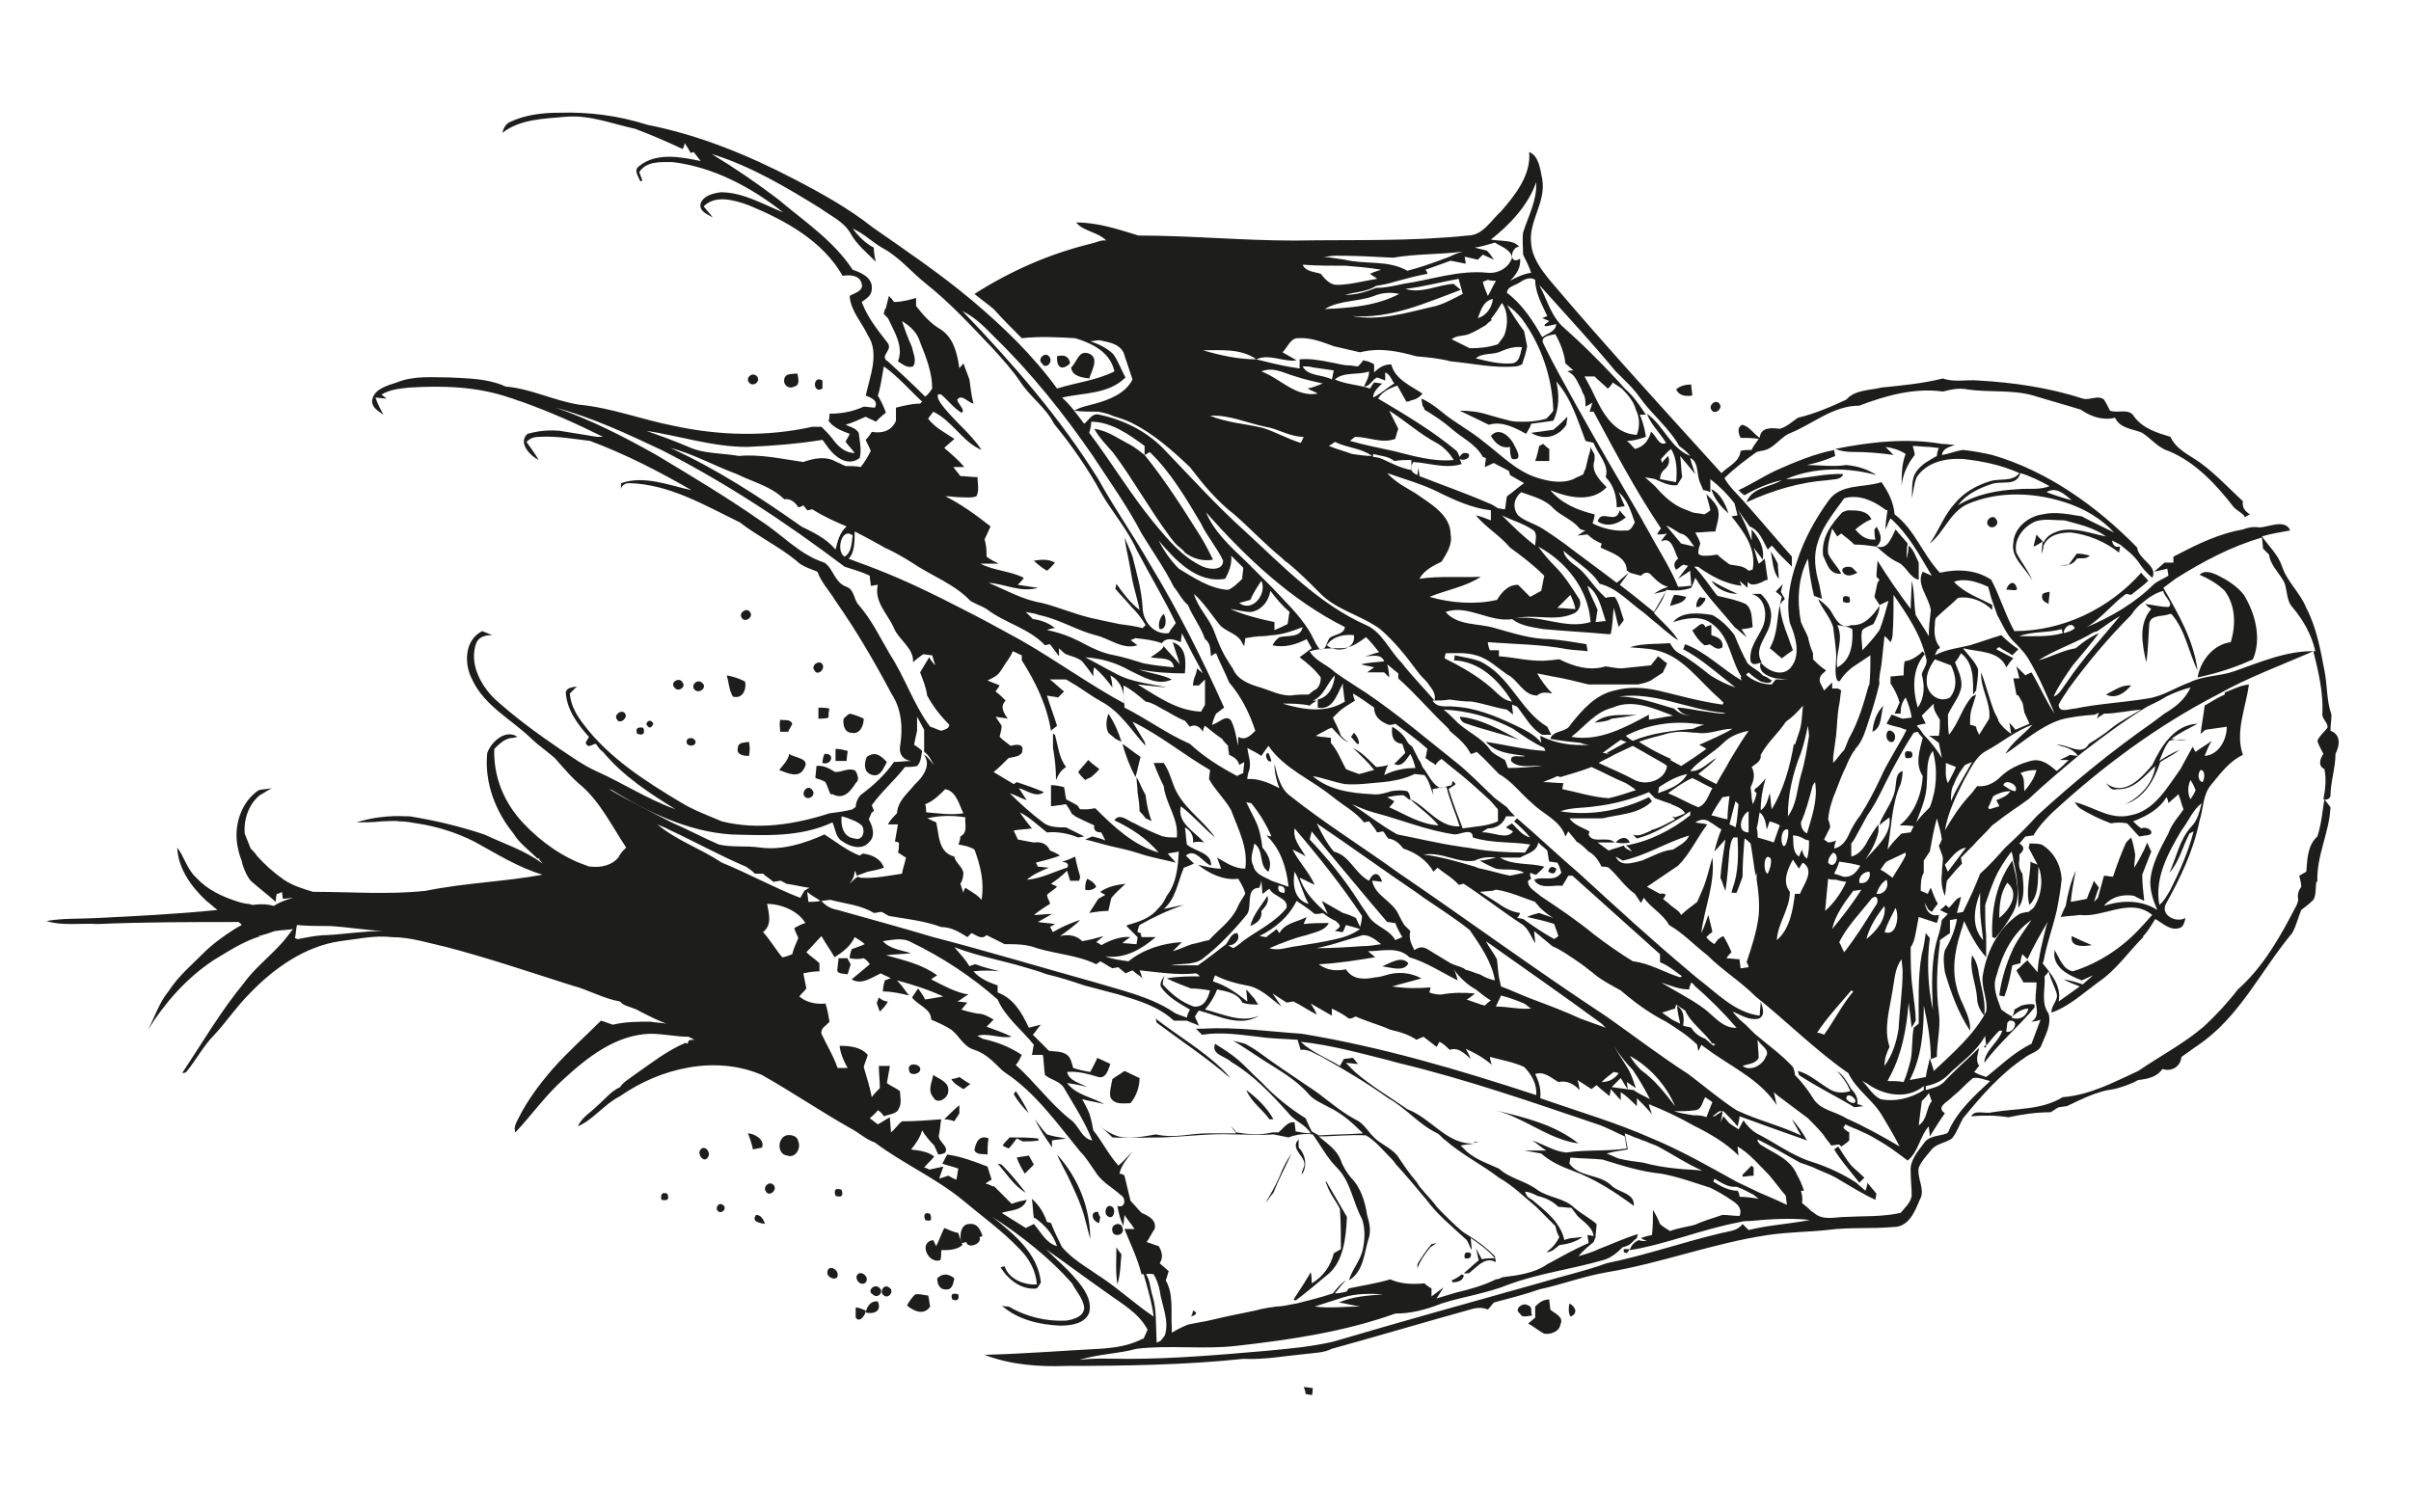 <?xml version="1.0" encoding="utf-8"?>
<!-- Generator: Adobe Illustrator 26.0.3, SVG Export Plug-In . SVG Version: 6.00 Build 0)  -->
<svg version="1.1" id="Слой_1" xmlns="http://www.w3.org/2000/svg" xmlns:xlink="http://www.w3.org/1999/xlink" x="0px" y="0px"
	 viewBox="0 0 239.5 150.2" style="enable-background:new 0 0 239.5 150.2;" xml:space="preserve">
<style type="text/css">
	.st0{fill:#1D1D1B;}
</style>
<g>
	<path class="st0" d="M229.1,86.6c-0.2,0.1-0.5,0.3-0.7,0.4c0.1,0.4,0.2,0.8,0.2,1.1c-0.3,0.4-0.4,0.8-0.3,1.3
		c0,0.1-0.1,0.3-0.1,0.4c-1.6,3.1-3.3,6.2-5.9,8.5c-1,1.3-2.2,2.6-3.4,3.7c-2,1.7-4.3,2.9-6.5,4.4c-2.4,1.1-4.8,2.4-7.5,2.6
		c-2.1,1.3-4.6,1.1-7,1.5c-0.7,0.2-1.7-0.3-2.1,0.4c1.3-0.1,2.5-0.1,3.7,0.1c1.4-0.3,2.8-0.5,4.2-0.5c0.2-0.1,0.6-0.4,0.8-0.5
		c0.2,0,0.6-0.1,0.8-0.1c1.5-0.7,3-1.5,4.7-1.7c0.8-0.2,1.7-0.5,2.4-0.9c0.9-0.1,1.9-0.3,2.4-1.1c0.9,0.3,1.8-0.2,1.9-1.2
		c0.6-0.4,1.1-0.8,1.7-1.2c4.1-2.8,6.2-7.4,9.3-11.1c0.4-0.7,0.6-1.6,0.9-2.3c0.4-0.3,0.8-0.6,1.2-1c0.3-0.5,0.2-1.2,0.3-1.8h0.1
		c-0.1-2.6,1.2-4.9,1.3-7.4c-0.2-0.3-0.4-0.5-0.6-0.8c-0.2,1.2-0.3,2.5-0.7,3.7C229.2,84,229.2,85.4,229.1,86.6z"/>
	<path class="st0" d="M222.9,59.1c-0.7-0.9-1.7-1.5-2.7-2c-0.5-0.2-1.2-0.5-1.7,0c0.9,0.4,1.8,0.9,2.5,1.6c1.1,1.5,1.1,3.4,0.6,5.1
		c-1.7,0.2-3,1.8-3.3,3.5c1.9-0.4,3.8-1,5.5-1.8C224.7,63.4,224,60.9,222.9,59.1z"/>
	<path class="st0" d="M215.7,73.4c0.8-0.6,1.7-1,2.6-1.5c-2.3,0.1-3.6,2.2-4.5,4.1c-1.1,1.3-2.8,3.2-4.6,1.8
		c0.3,0.3,0.5,0.8,1.1,0.6c1.7,0.1,2.7-1.3,3.8-2.3c-0.2,1.7-1.5,3.1-3,3.8c1.9-0.6,2.9-2.4,3.5-4.2c0.6-0.4,1.3-0.7,1.9-1.2
		c-0.7,0.3-1.4,0.7-2,1.1c0.3-0.7,0.5-1.4,1-2c0.6-0.2,1.1-0.1,1.7-0.1C216.6,73.6,216.2,73.5,215.7,73.4z"/>
	<path class="st0" d="M213.8,57.4c0.6-1.2-1.4-1.8-1.5-3c-4-4.1-8.9-7.6-14.4-9.2c-0.9-0.2-1.9-0.4-2.9-0.5
		c-0.7,0.1-1.4,0.4-2.1,0.5c0.1-0.7,0.8-0.8,1.3-1c-0.3,0-0.9-0.1-1.3-0.1c-3.5-0.6-7.1-0.2-10.6,0.5c0.5,0.2,1.1,0.3,1.7,0.3
		c1.4,0,2.7,0.1,4.1,0.3c-0.2-0.2-0.6-0.6-0.8-0.8c0.7,0.1,1.4,0.3,2,0.7c-0.4,1-0.4,2.1-0.4,3.2c0.1-1.2,0.6-2.2,1.3-3.1
		c0-0.2-0.1-0.6-0.2-0.9c0.5,0,1.1,0.1,1.6,0.1c0.2,0,0.7,0.1,1,0.1c-0.1,0.2-0.2,0.6-0.2,0.8c-0.7,0.4-1.5,0.8-2,1.5
		c-0.6,0.8-0.4,1.8-0.5,2.7c0.2-0.7,0.2-1.4,0.5-2.1c1-1.5,2.9-1.9,4.6-1.8c1.9,0.2,3.8,0.6,5.6,1.4c-0.7,0.9-1.9,0.5-2.9,0.8
		c-1.3,0.4-2.6,1.1-3.5,2.2c-1.1,1.2-1.6,2.7-2.5,4c1.4-1.1,2-3.1,3.7-3.9c3.2-1.4,7-1.2,10.3,0c1.6,0.6,3.1,1.5,4.3,2.8
		c-1-0.5-2.1-1-3.2-1.6c-1.3-0.2-2.6-0.5-3.9-0.2c-1.4,0.2-2.8,1.3-2.9,2.8c-0.3,1.5,1.2,2.5,1.9,3.8c-0.4-1-1.1-1.8-1.6-2.8
		c-0.3-1.3,0.7-2.6,1.9-3.1c0.9-0.3,1.9-0.1,2.9-0.1c1.4,0.4,2.9,0.7,4.1,1.6c-1.5-0.3-3-0.9-4.5-0.6c-0.7,0.2-1.4,0.5-1.7,1.2
		c-0.2-0.3-0.5-0.5-0.7-0.8c-0.1,0.4-0.2,0.8-0.3,1.2c0.3-0.1,0.6-0.3,0.9-0.5c0,0.3-0.1,0.9-0.1,1.2c0.1-0.2,0.2-0.6,0.2-0.8
		c0.5-1.1,1.7-1.3,2.7-1.3c1.7,0.2,3.4,0.9,4.8,2l0.1-0.6c-0.5,0.1-0.7-0.1-0.8-0.6c0.2,0.1,0.6,0.3,0.8,0.4c0.6,0.5,1.3,1,1.8,1.7
		C212.8,56.4,213.2,56.9,213.8,57.4L213.8,57.4z M194.5,50.2c0.8-1.1,2.1-1.7,3.3-2.1c1-0.4,2.5,0.3,2.9-1.1c1,0.3,2,0.8,2.9,1.3
		c-1,0.4-2.1,0.2-3.1,0.3C198.4,48.7,196.3,49.1,194.5,50.2z M203.3,48.9c0.9-0.6,1.8,0.2,2.5,0.8C205,49.5,204.1,49.2,203.3,48.9z"
		/>
	<path class="st0" d="M207.6,55.2c-0.4-0.1-0.8-0.2-1.3-0.2c-0.3,0.4-0.5,0.7-0.8,1.1c-0.3,0-0.7,0.1-1,0.1c0.7,0,1.4,0,1.8-0.7
		C206.7,55.4,207.2,55.6,207.6,55.2z"/>
	<path class="st0" d="M203.5,60c0-0.4,0.1-0.8,0.1-1.2c-0.2,0-0.5,0.1-0.7,0.2C202.7,59.6,203.1,59.8,203.5,60z"/>
	<path class="st0" d="M200.3,58.3c-0.3-0.8-0.9-0.2-1,0.3C199.6,58.5,200.6,58.9,200.3,58.3z"/>
	<path class="st0" d="M198.3,51.6c-0.3-0.6-1.2,0.1-0.8,0.6C197.9,52.7,198.7,52.1,198.3,51.6z"/>
	<path class="st0" d="M181.9,108.3c-1.1-0.6-2.1-1.6-3.3-1.9c0,0.1,0.1,0.3,0.1,0.4c1.8,1.2,3.7,2.1,5.5,3.2c0.2,0,0.7-0.1,0.9-0.1
		c-0.2-0.1-0.5-0.2-0.6-0.2c0.1-0.6-0.2-1.1-0.6-1.5c-0.4-0.7-0.8-1.4-1.4-1.8c0.5,0.6,1,1.2,1.3,2
		C183.1,108.6,182.5,108.6,181.9,108.3z M184.3,109.3c0.1,0.6-0.9,0.1-0.9-0.2C183.5,108.5,184.2,109,184.3,109.3z"/>
	<path class="st0" d="M182.2,114.2L182.2,114.2c0.6,1,1.4,1.9,2.1,2.8l0.4,0.5c0.2-0.2,0.3-0.3,0.5-0.5c-0.4-0.4-0.9-0.8-1.3-1.2
		c-0.5-0.6-0.9-1.3-1.3-1.9C182.5,114,182.3,114.1,182.2,114.2z"/>
	<path class="st0" d="M183.7,59.3c-0.6-0.2-0.7,0-0.6,0.5C183.7,60,183.9,59.9,183.7,59.3z"/>
	<path class="st0" d="M176.7,57.5c0-0.5-0.1-1-0.1-1.5c-0.2-0.4-0.4-0.8-0.7-1.2C176.1,55.7,176.1,56.8,176.7,57.5z"/>
	<path class="st0" d="M175.1,62.3c-0.5,1.1-1.4,2.1-1.2,3.4c0.2,0.5,0.7,0.2,1.1,0.1c-0.9-1.5,0.8-2.7,0.9-4.2c0.2-1-0.3-2-1-2.6
		c-0.2,0-0.7,0-0.9,0C175.4,59.4,175.6,61.1,175.1,62.3z"/>
	<path class="st0" d="M174.2,116l-0.2-0.2c-0.3,0.3-0.6,0.6-0.9,0.9v0.2c0.3,0,0.8-0.1,1.1-0.1C174.2,116.7,174.2,116.2,174.2,116z"
		/>
	<path class="st0" d="M172.6,59c-0.9-0.4-1.7-0.8-2.6-1.3C170.6,58.6,171.7,59,172.6,59z"/>
	<path class="st0" d="M170,40.7c0.3,0.6,1.2-0.1,0.8-0.6C170.4,39.6,169.7,40.3,170,40.7z"/>
	<path class="st0" d="M158.4,71.8c0.6-0.1,1.2-0.1,1.7-0.4c0.8-0.1,1.6-0.2,2.5-0.4C161.1,71.1,159.6,70.8,158.4,71.8z"/>
	<path class="st0" d="M160.5,83.7c0.5,0.1,1,0.1,1.4,0C161.6,83,160.9,83.2,160.5,83.7z"/>
	<path class="st0" d="M148.5,110.3c2.9,0.7,5.3,2.9,8.3,3.3C154.4,111.7,151.4,111,148.5,110.3z"/>
	<path class="st0" d="M156,130.8c0.8-0.3,0.5-1-0.1-1.3C155.8,130,155.8,130.4,156,130.8z"/>
	<path class="st0" d="M151.8,129.7c-0.5-0.4-1.5,0.4-0.8,0.8c0.2,0.5,0.8,0.2,1.2,0.2C152,130.4,152.3,129.8,151.8,129.7z"/>
	<path class="st0" d="M145.7,71.9c1.7,0.6,3.5,1,5.2,1.6c-1.9-1-3.8-2.1-5.9-2.3C145.1,71.6,145.3,71.8,145.7,71.9z"/>
	<path class="st0" d="M130,108.7c0.5,0.6,1.3,0.9,2,1.3c1.3,0.6,2.4,1.6,3.4,2.6c-1.5,0.1-2.9,0.1-4.4,0.2c-0.2-0.1-0.5-0.3-0.7-0.4
		c-0.2-0.4-0.4-0.8-0.6-1.3c-1.6-1-3.1-2.2-4.4-3.6c-0.8-0.7-1.5-1.5-2.3-2.2c-0.7-0.6-1.5-1.1-2.3-1.6c-0.4,1.1,1,1.2,1.6,1.8
		c2.2,1.3,4,3.2,5.7,5.1c0.6,0.8,1.7,1.1,2.2,2c-0.5,0-1-0.1-1.5-0.2c0-0.2-0.1-0.7-0.1-0.9c-0.7-0.1-1.1,0.6-1.6,1
		c-0.1,0-0.4,0-0.6,0c-1.2,0.3-2.4,0.2-3.6,0c-0.1-0.2-0.4-0.5-0.5-0.6c0.1,0.2,0.4,0.5,0.5,0.7c-0.8,0-1.5,0-2.3,0
		c-0.1,0-0.4,0-0.5,0c-0.8,0-1.7,0.1-2.5,0.2c-0.9,0.1-1.8,0.1-2.7-0.1c-1.1,0.2-2.1,0.4-3.2,0.3c-0.9-0.1-1.6-0.6-2.4-1.1
		c0.5,0.3,0.9,0.7,1.3,1.1c1.7,0.1,3.4,0,5.1,0c2.3-0.1,4.6-0.4,6.9-0.3c1.3,0,2.7,0.1,4,0c0.5,0.1,1,0.2,1.5,0.3
		c0.8-0.3,1.6-0.4,2.4-0.3c0.8,1.1,1.4,2.3,2.4,3.3c1.4,1.4,1.6,3.5,2.5,5.1c0.3,0.9,0.3,1.9,0.1,2.9c-0.2,1.2-1.1,2.1-1.4,3.2
		c1.5-0.9,1.5-2.8,2-4.3c0.2-0.8,0-1.5-0.2-2.2c-0.2-1.3-0.6-2.7-1.6-3.7c-0.4-0.5-0.8-1.1-1-1.7c-0.4-1.1-1.4-1.7-2.2-2.4
		c1.6,0,3.1-0.2,4.7-0.1c1,0.6,1.7,1.5,2.5,2.3c0.1,0.1,0.3,0.3,0.4,0.5c1.1,1.2,2.1,2.4,3.1,3.6c1.1,1.5,2.6,2.7,4,4
		c0.2,0.3,0.3,0.7,0.5,1c0-0.3-0.1-0.9-0.1-1.2c0.9,0.6,1.7,1.2,2.4,2c-0.4,0-0.8,0-1.3,0.1c-0.2-0.4-0.4-0.7-0.6-1.1
		c0.1,0.3,0.2,0.9,0.3,1.2c-0.5,0.4-1,0.9-1.5,1.3c0.1,0,0.4,0,0.5,0c0.7-0.5,1.5-1.6,2.5-1.2l0.2,0.1c0-0.1-0.1-0.4-0.1-0.6
		c-0.8-0.8-1.7-1.5-2.7-2.1c-0.3-0.2-0.5-0.3-0.7-0.5c-0.6-0.5-1.2-1.1-1.8-1.7c-0.3-0.3-0.6-0.6-0.8-0.9c-0.4-0.5-0.9-1-1.3-1.5
		c-0.2-0.2-0.3-0.4-0.5-0.7c-0.7-0.8-1.3-1.7-1.9-2.6c-0.6-0.7-1.5-1.1-2.1-1.6c-0.2-0.2-0.3-0.3-0.5-0.5c-0.5-0.6-0.9-1.2-1.6-1.5
		c-1.7-0.9-3.1-2.3-4.7-3.3c-1.6-1.1-3.3-2.2-4.9-3.4c-0.4-0.3-0.8-0.5-1.3-0.8c-0.4-0.1-0.8-0.2-1.2-0.3c1,0.6,1.9,1.2,2.8,1.8
		C127,106.3,128.7,107.2,130,108.7z"/>
	<path class="st0" d="M144.3,127.4c0.5,0,1.1-0.2,1.1-0.7l-0.2-0.1c-0.2,0.2-0.7,0.5-1,0.6L144.3,127.4z"/>
	<path class="st0" d="M142.7,123.5c-0.1,0-0.4,0.1-0.5,0.1c-0.5,0.6-1,1.3-1.4,2c0,0.1,0,0.3,0,0.4c0.3-0.8,0.8-1.5,1.3-2.1
		C142.3,123.8,142.5,123.6,142.7,123.5z"/>
	<path class="st0" d="M130.4,137.9c-0.2,0-0.6-0.1-0.9-0.1c0.1,0.2,0.2,0.5,0.2,0.7c0.2,0,0.5,0.1,0.6,0.1
		C130.4,138.5,130.4,138.1,130.4,137.9z"/>
	<path class="st0" d="M129.5,116c-0.1,0.2-0.2,0.5-0.2,0.7c0.6-0.8,0.4-2-0.3-2.7c0-0.2,0-0.6,0-0.8C128,114.2,130,115,129.5,116z"
		/>
	<path class="st0" d="M128.3,114.6c-0.5,0.7-0.9,1.5-1.2,2.3c-0.4,0.9-0.9,1.8-1.4,2.6c0.3-0.3,0.5-0.7,0.8-1
		C127,117.2,127.7,115.9,128.3,114.6z"/>
	<path class="st0" d="M126,74.8c-0.5,0-0.1,1.1,0.3,0.8C126.2,75.3,126.1,75,126,74.8z"/>
	<path class="st0" d="M125.3,90.5c0.4-0.4,0.8-0.9,0.6-1.5c-0.6,1-1.4,1.8-1.7,3C124.9,91.7,125.4,91.3,125.3,90.5z"/>
	<path class="st0" d="M114.9,101.6c2.4,1.8,5,3.5,7.3,5.5c-0.2-0.3-0.5-0.6-0.8-0.9c-2-1.9-4.4-3.3-6.6-5
		C114.8,101.3,114.9,101.5,114.9,101.6z"/>
	<path class="st0" d="M110,120.8c0.6,0.5,0.9-0.6,0.5-0.9C109.9,119.5,109.6,120.5,110,120.8z"/>
	<path class="st0" d="M106.3,36.1c-0.1-0.7-0.6-0.9-1.3-0.7c0,0.2,0,0.6,0.1,0.8C105.4,36.8,106,36.4,106.3,36.1z"/>
	<path class="st0" d="M88.3,127.9c-0.5-0.4-1,0.5-0.5,0.8C88.3,129.1,88.9,128.2,88.3,127.9z"/>
	<path class="st0" d="M87.3,127.9c-0.5-0.4-1.2,0.4-0.6,0.7C87.2,129.1,87.9,128.3,87.3,127.9z"/>
	<path class="st0" d="M87.2,129.3c-0.7-0.1-1.1,0.5-1.2,1.1C86.9,130.6,87.6,130.2,87.2,129.3z"/>
	<path class="st0" d="M85.2,126.6c-0.4,0.4,0.3,1.3,0.8,0.8C86.4,126.9,85.6,126.2,85.2,126.6z"/>
	<path class="st0" d="M86,130.2c-0.3-0.1-0.6-0.3-1-0.3c0,0.3,0,0.8,0,1C85.4,131.5,86,130.6,86,130.2z"/>
	<path class="st0" d="M85,77.8c0.4-0.3,0.2-0.8,0-1.2c-0.6-0.4-1.3,0.1-2,0.1c0,0-0.1,0-0.2-0.1c-0.5-0.3-1.1-0.6-1.7-0.5
		c0,0.3-0.1,0.9-0.1,1.2c0.3,0.1,0.7,0.2,1,0.4c0.2,0.4,0.3,0.8,0.5,1.2h0.2C83.8,79.5,84.5,78.6,85,77.8z"/>
	<path class="st0" d="M81.3,70.3c0,0.4,0,0.7,0,1.1c0.3,0,0.6,0,1-0.1c0-0.3,0-0.6,0.1-0.9C82,70.3,81.6,70.3,81.3,70.3z"/>
	<path class="st0" d="M81.9,74.9c-0.1,0.2-0.2,0.6-0.2,0.9C82.6,76.1,83,74.8,81.9,74.9z"/>
	<path class="st0" d="M81.7,38.6c0-0.2,0-0.6,0-0.8C80.7,37.2,80.7,39.2,81.7,38.6z"/>
	<path class="st0" d="M80.9,66.6c0.3,0.6,1.1-0.1,0.8-0.6C81.4,65.5,80.5,66.1,80.9,66.6z"/>
	<path class="st0" d="M80.7,78.5c-0.4-0.6-1.1,0.1-0.8,0.6C80.3,79.6,81.1,79,80.7,78.5z"/>
	<path class="st0" d="M77.5,72.7c0.2,0,0.6,0,0.8,0c0.1-0.3,0.3-0.5,0.4-0.8c-0.2-0.5-0.8-0.3-1.2-0.4C77.4,72,77.5,72.3,77.5,72.7z
		"/>
	<path class="st0" d="M76.9,117.8c-0.4-0.6-1.2,0.1-0.8,0.6C76.4,118.9,77.2,118.3,76.9,117.8z"/>
	<path class="st0" d="M74.8,114.2c0.3-0.1,0.6-0.1,0.9-0.2c0.3-0.8-0.8-1.4-1.4-1.4C74.5,113.1,74.7,113.7,74.8,114.2z"/>
	<path class="st0" d="M75.1,120.7c-0.5,0.7,0.4,0.8,0.9,0.9C75.8,121.1,75.6,120.7,75.1,120.7z"/>
	<path class="st0" d="M74.4,38c0.4,0.5,1.2-0.1,0.8-0.6C74.8,36.9,74,37.5,74.4,38z"/>
	<path class="st0" d="M74.5,60.8c-0.3-0.5-1.2,0.1-0.8,0.6C74,61.9,74.9,61.3,74.5,60.8z"/>
	<path class="st0" d="M73.3,74.3c-0.2,0.7,0.6,0.8,1.1,0.8c0.1-0.5,0.1-0.9,0-1.4C74,73.8,73.3,73.7,73.3,74.3z"/>
	<path class="st0" d="M71.8,119.7c-0.4-0.3-0.8,0.3-0.5,0.6C71.7,120.7,72.3,120,71.8,119.7z"/>
	<path class="st0" d="M70.3,115c0.4-0.5-0.3-1.3-0.7-0.8C69.2,114.6,69.9,115.6,70.3,115z"/>
	<path class="st0" d="M69.1,68.6c0.5,0.3,1.2-0.4,0.6-0.8C69.2,67.4,68.5,68.2,69.1,68.6z"/>
	<path class="st0" d="M67.8,67.8c-0.3-0.6-1.3,0-0.8,0.5C67.3,68.8,68.2,68.3,67.8,67.8z"/>
	<path class="st0" d="M66.3,118.6c-0.5-0.2-0.7,0-0.6,0.6C66.3,119.3,66.5,119.2,66.3,118.6z"/>
	<path class="st0" d="M62.1,70.9c-0.3-0.5-1.2,0.1-0.8,0.6C61.6,72,62.4,71.3,62.1,70.9z"/>
	<path class="st0" d="M211.7,68.1c-0.9-0.1-1.7,0.5-2.5,0.9C210.2,69.5,211.1,68.8,211.7,68.1z"/>
	<path class="st0" d="M207.8,93.9c-0.7-0.3-1.4-0.6-2-0.9C205.6,94.2,207.1,94,207.8,93.9z"/>
	<path class="st0" d="M113.2,80.6c0.2,0.2,0.4,0.4,0.6,0.7c0.2,0.1,0.5,0.2,0.6,0.3c-0.3-0.8-0.5-1.7-0.6-2.6l-0.1-0.2
		c-0.3-0.5-0.5-1.1-0.8-1.6c0,0.5,0.1,1,0.1,1.5C113.1,79.3,113.2,80,113.2,80.6z"/>
	<path class="st0" d="M197.9,93.1l0.3,0.1c0.7-0.8,1.3-1.7,1.8-2.6c0.8-1.6,0.3-3.4-0.1-5.1C198.3,87.7,197.8,90.4,197.9,93.1z
		 M198.6,91.2c0-1.2,0.1-2.5,0.8-3.5C200.7,88.8,199.6,90.4,198.6,91.2z"/>
	<polygon class="st0" points="197.1,104 197.2,104.1 197.3,104 197.2,103.8 	"/>
	<path class="st0" d="M196.4,99.2c0,0.6,0.3,1.2,0.7,1.7c0.2-1.6-0.4-3-0.6-4.6c-0.1-0.5-0.3-1-0.6-1.4
		C195.6,96.4,196.3,97.7,196.4,99.2z"/>
	<path class="st0" d="M186.4,54.3c0.7,0.6,1.3,1.2,2.2,1.6c0.8,0.4,1.1,1.5,2,1.7c0-0.6,0-1.1,0-1.7c-0.3-0.6-0.5-1.3-1-1.7
		c0,0.3-0.1,1-0.2,1.3c0-0.5,0-1,0.1-1.5c-0.4-0.5-0.8-0.9-1.2-1.4C187.8,53.6,187.5,54.6,186.4,54.3z"/>
	<path class="st0" d="M189.9,74.7c-0.6-0.2-0.8,0-0.6,0.6C189.9,75.4,190.1,75.2,189.9,74.7z"/>
	<path class="st0" d="M187.6,73.6c0.6,0.5,0.9-0.6,0.4-0.9C187.4,72.2,187.2,73.3,187.6,73.6z"/>
	<path class="st0" d="M187.1,70.1c-0.7,0.7-1,1.6-1.1,2.6C187,72.3,186.8,70.9,187.1,70.1z"/>
	<path class="st0" d="M173.5,49.9c2.6-1.2,5.3-2,8.1-2.2c0.5-0.1,1.3,0,1.5-0.6c-1.9-0.1-3.8,0.5-5.7,0.5c2.8-1.2,6.1-1.2,9-0.4
		c-0.9-0.6-1.9-0.9-3-1c-1.3,0.2-2.6,0-3.9,0c0.9-0.2,1.9-0.5,2.8-0.9l-0.1-0.6c-2,0.4-3.9,1.2-5.7,2c-1.3,0.6-2.5,1.4-3.8,2
		c0.2,0.2,0.4,0.4,0.6,0.5c1.2-0.7,2.4-1.2,3.7-1.5C175.9,48.4,174,48.4,173.5,49.9z"/>
	<path class="st0" d="M184.8,74.8L184.8,74.8C184.8,74.7,184.8,74.8,184.8,74.8L184.8,74.8z"/>
	<path class="st0" d="M184,56.4c-0.3-0.2-1.3-0.1-0.9,0.5c0.4,0.5,1,0.2,1.4,0C184.3,56.7,184.1,56.5,184,56.4z"/>
	<path class="st0" d="M181.6,55c-0.1-0.9,0.2-1.7,0.4-2.5c0.1,0.2,0.4,0.6,0.5,0.8l0.4-0.3c0.5,0.4,0.9,0.7,1.3,1.1
		c0.7,0,1.5,0.1,2.2,0.2c0.7-0.6,0.4-1.3,0-2c0,0.1-0.1,0.2-0.2,0.3c0,0.2,0,0.7,0.1,1c-0.9,0.1-1.5-0.4-2-1c0.5-0.4,1-0.8,1.6-1
		c-0.4-0.9-1.4-0.9-2.3-0.9c-0.1,0-0.4,0.1-0.6,0.2c-1.1,1.2-2.1,2.5-1.9,4.3c0.4,0.8,0.6,1.9,1.8,1.8
		C182.5,56.2,181.9,55.7,181.6,55z"/>
	<path class="st0" d="M106.1,116.9c0.6,1.3,1.2,2.5,1.6,3.9c0.2,0.8,0.4,1.5,0.6,2.3c0-3.1-1.2-6.1-3.3-8.4
		C105.3,115.4,105.7,116.1,106.1,116.9z"/>
	<path class="st0" d="M104.5,114c0-0.2,0-0.5,0-0.7c0.5-0.1,1-0.1,1.4-0.2c-0.6-0.1-1.3-0.2-1.9-0.4c-0.5-0.5-0.8-1-1.2-1.5
		c0.3,0.6,0.7,1.3,1.1,1.9C104.1,113.4,104.4,113.8,104.5,114z"/>
	<path class="st0" d="M103.2,113.3l-0.1-0.2c-0.9-0.1-1.8-0.1-2.8-0.1c-0.3,0.3-0.5,0.5-0.7,0.8c0.1,0.1,0.4,0.2,0.6,0.3
		c0.3-0.3,0.5-0.6,0.8-1c0.2,0.1,0.4,0.2,0.6,0.3C102.1,113.4,102.6,113.4,103.2,113.3z"/>
	<path class="st0" d="M100.9,108.4l-0.2,0.3c0.4,0.7,0.9,1.3,1.5,1.9C101.8,109.8,101.4,109.1,100.9,108.4z"/>
	<path class="st0" d="M176.9,58.8c0.1-0.3,0.1-0.5,0.2-0.8c-0.2,0.3-0.5,0.5-0.7,0.8c0.2,0.1,0.5,0.4,0.6,0.5
		c-0.1,0.3-0.1,0.5-0.2,0.8c0.1-0.2,0.4-0.5,0.5-0.6C177.2,59.3,177,59,176.9,58.8z"/>
	<path class="st0" d="M176.8,60.1L176.8,60.1L176.8,60.1L176.8,60.1z"/>
	<path class="st0" d="M176.8,60.1c-0.3,1.4-0.2,2.9-1,4.3c0.4,0.3,0.8,0.7,1.2,1c0.4-0.3,0.8-0.6,1.1-0.8
		C177.6,63.1,176.9,61.7,176.8,60.1z"/>
	<path class="st0" d="M174.9,67.7c0.3,0.1,1,0.3,1.1-0.1c-0.3-0.2-0.6-0.4-0.9-0.5c-0.4-0.5-1-0.7-1.5-1.2c-0.5-0.9-0.9-1.8-1.3-2.8
		c-0.6-0.8-1.3-1.5-2.2-2c-1.3-0.2-3-0.4-3.9,0.7c1.3-0.4,2.8-0.7,3.9,0.2c1.8,1.3,1.8,3.7,3,5.4c0.1-0.2,0.4-0.4,0.6-0.6
		C174,67.1,174.4,67.4,174.9,67.7z"/>
	<path class="st0" d="M171.7,51c-0.3-0.9-0.8-2-1.7-2.4C170.3,49.6,171,50.4,171.7,51z"/>
	<path class="st0" d="M168.1,62.6c0.3,0.6,0.7,1.1,1.2,1.5c0.1,0,0.4,0,0.5-0.1c0.4,0.2,0.8,0.7,1.3,0.3c0.1-0.8-0.5-1-1.1-1.2
		c0-0.2,0-0.7,0-1c-0.1,0-0.4,0.1-0.6,0.2C169.1,61.5,168.5,62.5,168.1,62.6z"/>
	<path class="st0" d="M169.4,59.6v-0.2c-0.1,0-0.4,0-0.5-0.1c-0.3,0.3-0.4,0.6-0.4,1C168.9,60.4,169.2,59.9,169.4,59.6z"/>
	<path class="st0" d="M168.1,39.3c0-0.4-0.1-0.7-0.1-1.1c-0.5,0-1.1,0.1-1.5,0.5C166.8,39.3,167.4,39.4,168.1,39.3z"/>
	<path class="st0" d="M167.5,59.3c-0.4-0.1-0.8-0.2-1.2-0.2c-0.2,0.4-0.3,0.7-0.4,1.1C166.5,60,167.3,59.9,167.5,59.3z"/>
	<path class="st0" d="M146.4,113.5c0.1,0,0.2,0,0.4,0C146.7,113.4,146.5,113.4,146.4,113.5z"/>
	<path class="st0" d="M161.3,124.1v0.3l0.3,0.1c0.1-0.1,0.2-0.3,0.3-0.4C161.6,124.1,161.4,124.1,161.3,124.1z"/>
	<path class="st0" d="M158.7,51.8c0.9,0.6,2,0.3,2.8-0.4c-0.2-0.2-0.4-0.4-0.6-0.7C160.5,52.2,159.1,50.5,158.7,51.8z"/>
	<path class="st0" d="M155.6,42.2c0-0.2,0.1-0.6,0.1-0.8c-0.4,0.4-0.9,0.9-1.4,1.3c-0.7,0.1-1.5,0.2-2.2,0.3
		C153.4,43.8,154.8,43.4,155.6,42.2z"/>
	<path class="st0" d="M152.5,129.8c0,0.3,0,0.8,0,1.1c-0.2,0.2-0.5,0.4-0.7,0.6c0.6,0.3,1,0.7,1.6,1c0.6,0.1,1.5-0.2,1.6-0.9
		c0.4-0.8-0.6-1.1-1-1.5c0-0.2-0.1-0.7-0.1-1C153.3,129.1,152.9,129.4,152.5,129.8z"/>
	<path class="st0" d="M154.6,86.3c-0.4-0.3-0.7-0.2-0.8,0.3C154.3,86.9,154.5,86.8,154.6,86.3z"/>
	<path class="st0" d="M152.5,45.8c0.5,0,0.9,0,1.4,0c0-0.3,0-0.9,0-1.2c-0.2-0.1-0.5-0.4-0.6-0.5l-0.4,0.2
		C152.8,44.7,152.7,45.3,152.5,45.8z"/>
	<path class="st0" d="M123.5,135c2.1,0.1,4.2-0.3,6.3-0.5c0.8-0.1,1.7-0.1,2.5-0.5c4.7-1.3,9.4-2.7,14.1-4c0.5-0.1,0.9-0.1,1.4,0.1
		c0.2-0.2,0.4-0.5,0.6-0.7c1.5-0.4,3.1-0.8,4.5-1.3c2.3-0.5,4.4-1.3,6.7-1.7c5.4-0.9,10.6-2.9,16-3.7c2-0.3,4-0.3,5.9-0.5
		c2.2-0.3,4.4-0.1,6.6-0.3c1.5,0,2.1-1.5,2.6-2.7c0.6-1-0.3-2.1-0.1-3.2c0.3-0.7,0.8-1.2,1.2-1.7c0.5-0.7,1.4-0.7,2.1-1.2
		c0.5-0.6,0.7-1.3,1.1-2c1.8-2.2,3.7-4.4,6.1-6c0.6-0.5,1.5-0.6,1.7-1.3c0.4-1,1-2,0.7-3.1c-0.8-1.1-0.3-2.5-0.4-3.7
		c0.1-0.1,0.3-0.3,0.4-0.5c0.2,0.8,0.6,1.5,0.8,2.2s-0.6,1.2-0.5,1.9c1.7-0.6,3.1-1.9,4.6-3c1.8-1.2,3-3,4.5-4.5V93
		c0.5-0.5,0.8-1.1,1.2-1.7c0.7,0.4,1.5,1.2,2.4,0.9c0.4-0.1,0.5-0.6,0.6-1c-0.9,0.5-2.4-0.2-2-1.3c1.5-2.7,2.8-5.4,3.4-8.4
		c0.4-1.2,0.3-2.6,1.2-3.6c0.9-1.1,1.8-2.3,3.1-2.9c-0.8-2.3,0.3-4.7,0.6-7c-0.9,0.1-1.6,0.5-2.4,0.8l0,0.2c-0.7,0.3-1.3,0.7-2,1.1
		c-0.1,0.9-0.3,1.9-0.4,2.8c0.2-0.1,0.3-0.3,0.5-0.4c0.7-0.1,1.4-0.2,2.1-0.3c0,1.3-0.8,2.8-2.2,2.9c0.2-0.5,0.4-1,0.7-1.5
		c-0.5,0.4-1.1,0.7-1.6,1.1c-0.1-0.1-0.2-0.4-0.3-0.5c-0.4,0.7-0.8,1.5-1.2,2.2c-1.3,1.8-2.6,4.2-5,4.6c-2,0.5-3.7-0.9-5.5-1.3
		c0.1,0.2,0.4,0.5,0.5,0.6c1,0.6,2,1.1,3.1,1.5c0.5-0.1,1.1-0.1,1.6,0c0.4,0.4,0.8,0.9,1.2,1.3c0.2,0,0.5-0.1,0.7-0.1
		c1.1-0.1,0.2-1-0.5-0.7c-0.3-0.2-0.5-0.4-0.8-0.7c1.3-0.5,2.6-1.2,3.3-2.4c0.1,0.1,0.2,0.4,0.2,0.6c0.3-0.3,0.7-0.6,1-0.9
		c0.2,0.5,0.3,1,0.5,1.5c-0.3,0.5-0.7,0.9-1,1.4c-0.2,0.3-0.4,0.7-0.5,1c-0.8,1.5-1.7,3.1-1.8,4.8c0,1,0.3,1.9,0.7,2.8
		c-1.6-1-3.5-1-5.3-0.4c0.7-0.9,1.9-1.2,3-1c0.3,0.2,0.6,0.3,1,0.5c-0.1-0.9-0.2-1.7-0.2-2.6c0.3-0.8,0.6-1.5,0.9-2.3
		c-0.1-0.2-0.3-0.6-0.4-0.9c-0.1,0.2-0.2,0.5-0.3,0.7c-0.3,0.6-0.6,1.2-1,1.8c0-0.4,0.1-0.9,0.1-1.3c-0.1-0.6-0.2-1.1-0.4-1.7
		c-0.1,0.1-0.4,0.4-0.5,0.5c-0.5,1.1-0.9,2.2-1.3,3.4c-0.3,0-0.6-0.1-0.9-0.1c-0.2,0.7-0.4,1.5-0.6,2.2c-0.1,0.1-0.3,0.3-0.4,0.4
		c0.2-0.5,0.3-1,0.5-1.4c-0.1-0.2-0.4-0.5-0.5-0.7c-0.2,0.6-0.5,1.2-0.7,1.8c-0.5,0.1-1,0.2-1.6,0.3c0.1-1,0.3-2.1,0.5-3.1
		c-0.5,1.1-0.8,2.3-1,3.5l-0.2,0.4l-0.3,0.7c0.6-0.1,1.3-0.1,1.9-0.2c2.4,0.3,5-1.8,7.2,0c-0.4,0.4-0.7,0.8-1.1,1.2
		c-1.8,2-4.2,3.6-6.8,4.4c-1-0.2-1.3-1.3-1.8-2.1c-0.3,1.7,1.4,2.5,2.7,3c0.4-0.2,0.7-0.3,1.1-0.5c-0.3,0.3-0.7,0.6-1,0.9
		c-0.6-0.2-1.2-0.4-1.9-0.5c0.5,0.3,1.1,0.5,1.6,0.7c-0.7,0.5-1.4,1-2.1,1.5c0.3-1.5-0.7-2.7-1.6-3.8l0.1-0.2c0.3-1.7,0.9-3.3,1.3-5
		c0.2-1,0.4-2.1,0.5-3.2c-0.1-1.4-0.8-2.7-2-3.4c-0.4-0.1-0.8-0.1-1.2-0.1c0,0.1,0,0.3-0.1,0.4c0.3,0.6,0.6,1.1,0.9,1.7
		c-0.2-0.1-0.6-0.2-0.7-0.3c0,1.4-0.5,2.9-0.1,4.3c1-1,0.8-2.5,0.9-3.8c0.5,1.3,0.3,2.9-0.5,4.1c-0.1,0.1-0.4,0.3-0.5,0.4
		c-0.2,0-0.7,0.1-0.9,0.2c-2,1.3-3.2,3.6-3.6,5.9c-0.3,1.3,0.5,2.5,0.3,3.8c-1.2,2.3-3.3,4.1-5.2,5.9c-0.1-0.4-0.3-0.9-0.4-1.3
		c-0.1,0.6-0.3,1.2-0.4,1.9c-0.5,0.1-1.1,0.2-1.6,0.3c1.2-2.3,1.4-4.9,1.4-7.4c0.4,1.8,0.7,3.5,0.7,5.3c0.2,0,0.5-0.2,0.6-0.2
		c0-1.5,0.4-2.9,0.2-4.4c-0.3-2.3-0.2-4.6,0.1-6.9v-0.3c0.3-0.2,0.7-0.5,1-0.7c0-0.4,0-0.9,0-1.3c0.2,0,0.5-0.1,0.7-0.1
		c-0.2,1.1-0.6,2.1-1.2,3.1c-0.2,0.7-0.1,1.5,0,2.2c0.6,2,1.3,4,2.5,5.8c0.1-1.5-1-2.8-1.3-4.2c-0.6-2.1-0.1-4.3,0.6-6.3
		c0-0.1,0.1-0.3,0.1-0.4c0.6,1.3,1.3,2.6,2.2,3.6c0-0.7,0-1.4,0-2.1c-0.1-1-0.1-2.1-0.1-3.1c0.3-0.9,0.6-1.8,1-2.7
		c0.4-0.9,1-1.8,1.6-2.6c0.1,0.2,0.2,0.7,0.2,0.9c0.4,1.5,0.5,3.1,0.5,4.7c0.7-1,0.5-2.3,0.4-3.4c-0.3-0.4-0.4-0.9-0.3-1.4v-0.5
		l0.1-0.1c0.4-0.4,0.4-0.7-0.1-1c0.2-0.2,0.4-0.5,0.6-0.7c0.2,0,0.6-0.1,0.8-0.1c0.5-0.9,1.2-1.6,1.9-2.3c5-4.6,10.4-8.6,16.4-11.7
		c3-1.7,6.3-2.9,9.5-4.3c0.5,2,1,4.1,0.9,6.2c-0.1,0.5,0.6,0.9,0.5,1.4c-0.3,0.4-0.8,0.8-1,1.3c0.1,0.4,0.4,0.9,0.6,1.3
		c-0.3,0.4-0.6,1.2,0.1,1.5c0.2,1,0.1,2-0.1,3c0.3,0.1,0.6,0,0.7-0.3c0-1.4,0.5-2.8,0.5-4.2c0.4-0.8,0.6-1.9-0.5-2.3
		c0-0.5,0.1-1.1,0.1-1.6c-0.5-1.4-0.4-2.9-0.7-4.4c-0.4-2.1-0.8-4.3-1.8-6.2c-0.6-1.5-1.9-2.6-2.4-4.1c-0.4-1.2-1.3-2-2-3
		c0.9-0.3,1.8-0.4,2.8-0.6c-0.5-1.2-2.2-0.3-3.1-0.3c-0.5-0.1-1.1,0-1.6,0.2c-2.3,0.4-4.4,1.4-6.5,2.5l-0.4,0.2c0,0.2,0,0.5,0,0.6
		c-0.2,0-0.7,0-0.9,0c-0.3,0.3-0.7,0.6-1,0.9c0.4-0.1,0.9-0.2,1.3-0.3c0,0.2,0.1,0.5,0.1,0.7c-0.5,0.3-1,0.5-1.4,0.8
		c-1.9,1.9-4.3,3.3-6.7,4.3c1.5-0.9,2.5-2.3,3.9-3.3c0.1,0,0.4,0.1,0.5,0.1c0.6-0.5,1.2-0.9,1.7-1.4c-0.2-0.3-0.5-0.5-0.7-0.8
		c-3.2,3.6-7.8,5.8-12.6,5.8c-0.9-1.6-1.4-3.4-2.3-5.1c-1.5-1-3.3-1.1-5.1-0.7c-1.7-1.8-2.5-4.3-4.5-5.8c-0.1-1.2-0.6-2.2-1.3-3.2
		c-1.8,0.6-4.1,0.1-5.3,1.9c-1.3,1.8-2.4,3.8-3.1,6c-0.7,1.9-1.1,4.1-0.7,6.1c0.6,1.4,1.1,3.2,0.1,4.4c-0.8,1-2.3,0.4-3-0.5
		c-0.3,1,0.7,1.4,1.5,1.6c0.4,0,0.8,0.1,1.3,0.1c-0.3,0-1,0-1.3,0c-0.1,0.1-0.3,0.4-0.4,0.5c-1,0-2-0.4-2.7-1.1l-0.4,0.4
		c0,0.1,0.1,0.2,0.1,0.3c-1.9-1.1-3.5-2.8-5.6-3.6l-0.2,0.5c1.9,1,3.5,2.5,5.2,3.8c-0.9-0.3-1.7-0.7-2.5-1.2c-1-0.8-2-1.6-3.1-2.2
		c-0.4-0.2-0.7-0.6-0.9-1c-1.3,0.1-2.7,0-4,0.4c0.9,0.1,1.8,0.1,2.6,0.3c2.7,0.6,4.3,3.1,6.3,4.8c0.1,0.1,0.3,0.3,0.4,0.4
		c0,0,0,0.1-0.1,0.2c-2.2-0.3-4.3-0.9-6.4-1.4c-1.4-0.3-2.9-0.4-4.3,0c-1.9,0.4-3.2,1.9-4.4,3.4c-0.4,0.8-1.7,0.5-2,1.4
		c1,0.2,2,0.3,3,0.4c0.2,0.1,0.7,0.2,0.9,0.2c-1.7,0.1-3.3-0.1-4.9-0.9c0,0.2,0.1,0.5,0.1,0.7c-0.7-0.9-1.7-1.3-2.7-1.8
		c-1.9-0.9-3.9-1.7-6-1.8c-0.7-0.1-1.6,0.2-2.1-0.6c0.6,0,1.1,0,1.7-0.1c0.7,0.1,1.4,0.2,2.2,0.2c1.2,0.2,2.3,0.6,3.5,0.8
		c0.2,0.2,0.4,0.3,0.6,0.5c0-0.2-0.1-0.7-0.1-1l0.5,0.2c0.8,1,1.4,2.2,2.5,2.8h0.9c-0.1-0.2-0.3-0.6-0.4-0.8
		c-2.7-1.6-3.7-5.1-6.7-6.5c-0.8-0.3-1.6-0.4-2.5-0.6c0,0.1,0,0.4-0.1,0.5c2.6,0.1,4.5,2,5.8,4.1c-0.9-0.1-1.5-0.9-2.1-1.4
		c-1.4-1.2-3-2.1-4.6-2.9c0-0.1,0.1-0.4,0.1-0.5c1,0,2-0.1,3,0.2c1.2,0.3,2.1,1.2,3.1,1.9c1.1,0.5,1.6,2.1,3,2.1
		c0.4-0.4,1-0.3,1.5-0.2c-0.6-0.6-1.1-1.3-1.5-2c0.5,0.1,1,0.2,1.5,0.3c1.2,0.2,2.4,0.5,3.6,0.8c0.7,0,1.4,0,2.1,0
		c0.9,0,1.9,0,2.8,0c0.5-0.1,0.9-0.2,1.3-0.4c0.4-0.3,0.8-0.5,1.2-0.8c0.1-0.3,0.3-0.6,0.4-0.9c-0.3-0.2-0.6-0.5-0.9-0.7
		c-0.2,0.3-0.5,0.6-0.7,0.9c-1,0.1-2,0.2-2.9,0.3c-0.5,0-1-0.1-1.6-0.2c-1.6,0.5-3.2,0-4.6-0.7c-0.2,0-0.7,0.1-1,0.1
		c-1.7,0.2-3.4-0.3-5-0.4c0-0.1,0-0.4,0-0.6c-0.2,0-0.7,0-0.9,0c-0.1-0.2-0.2-0.6-0.2-0.8c2.6,0.2,5.3,0.2,7.9,0.7
		c0.7,0.1,1.3,0.1,2,0.2c0-0.2-0.1-0.5-0.1-0.7c-1.2-0.2-2.4-0.4-3.6-0.5c-1.9,0-3.7-0.6-5.5-1.1c-1.6-0.5-3.7-0.2-4.9-1.6
		c2.2-0.8,4.4,1.1,6.7,0.7c1.9-0.6,4,0.3,5.9-0.5c0.7-0.2,1-1.1,0.6-1.6c-0.7-1.1-1.4-2.2-2.3-3.1c-0.6-0.6-1.2-1.3-1.7-2
		c2.8,1.5,5,4.3,5.2,7.5c-2.6,0.8-5.2-0.9-7.8-0.3c0.9,0.7,2,0.8,3.1,1c2.1,0.2,4.3,0.3,6.4,0.5h0.3c0.2-0.9,0.2-1.7,0.3-2.6
		c0.2,0.6,0.3,1.3,0.5,1.9c0.1-0.2,0.4-0.5,0.5-0.7c-0.3-0.8-0.4-1.6-0.9-2.3c-0.3,0-0.6,0-0.9,0.1c-0.1-0.1-0.4-0.4-0.5-0.5
		c-0.7-0.7-1.2-1.5-1.9-2.2c-0.6-0.6-1.6-1-1.8-2c1.2,1.1,2.7,1.9,3.6,3.3c1.7,0.4,2.9,1.8,4.3,2.8c0.4,0.3,0.8,0.7,1.2,1
		s0.8,0.7,1.2,1s0.7,0.6,1.1,0.8c-0.6-1-1.6-1.8-2.4-2.7c0.5-0.7,1-1.5,1.2-2.3c0.8,0.1,1.7,0.1,2.5-0.2c0.1-0.2,0.3-0.7,0.4-1
		c1.1,1.8,2.6,3.3,3.9,4.9c0.4,0.3,0.8,0.7,1.2,1c-0.1-0.2-0.4-0.6-0.5-0.8c0.3,0,0.9-0.1,1.1-0.2c-0.1-0.8,0-1.8-0.7-2.3
		c-0.9-0.4-1.9-0.6-2.8-0.8c-0.8-1-1.4-2-2.3-2.9h0.2c0.1,0,0.3,0,0.3,0.1c1.3,0.9,2.6,1.6,4.2,1.8l-0.2-0.5
		c0.2,0.2,0.6,0.5,0.8,0.7c0-0.1,0-0.4,0-0.6c0.4,0.5,1,0.2,1.5,0c0.1-0.1,0.4-0.2,0.5-0.2c-0.1-0.7-0.2-1.4-0.3-2.1
		c-0.1,0.1-0.4,0.4-0.6,0.5c-0.2-0.5-0.3-1.1-0.5-1.6c0.2,0.3,0.7,0.9,0.9,1.2c0.2-1.2-0.4-2.2-1.1-3c0,0.3,0,0.8,0,1.1
		c-0.4-1.1-0.8-2.1-1.4-3.1c0.4,0.6,0.8,1.1,1.2,1.7c1,0.4,1.3,1.4,1.8,2.3c0.1-0.1,0.3-0.3,0.4-0.4c0.3,0.3,0.5,0.6,0.8,0.9
		c0.4,0.4,0.8,0.8,1.2,1.2c0-0.2,0-0.7,0-1c-1.6-1.8-3.1-3.6-4.7-5.4c-0.7-0.8-1.5-1.5-2-2.4c1-1,2.1-1.8,3.2-2.6l0.4-0.1
		c1.3-0.1,1.9-1.4,3-1.8c2.2-0.9,4.2-2.7,6.8-2.7c2.6-1,5.5-1.8,8.3-1.4c0.8-0.2,1.6-0.4,2.5-0.2c2.2,0.3,4.4,0,6.5,0.6
		c1.6,0.5,3.1,0.9,4.7,1.4c1,0.7,2.2,1.1,3.4,0.8c0.5,1.1,1.8,1.1,2.7,1.5c0.9,0.6,1.6,1.5,2.6,1.8c2.7,1.1,4.8,3.4,6.5,5.6
		c0.3,0.3,0.7,0.5,1,0.8l0.1,0.2c0.1-0.1,0.3-0.2,0.5-0.3c-0.5-0.3-0.8-0.7-0.7-1.3c-1.4-1.3-2.7-2.7-4.2-3.8
		c-1.1-0.8-2.4-1.3-3-2.6c-1.3-0.4-2.7-0.8-3.6-2c-0.5-0.9-1.6-0.3-2.4-0.6c-0.2-0.4-0.4-0.8-0.6-1.1c-0.6-0.5-1.4,0.1-2.1-0.1
		c-3.4-1.1-6.9-1.6-10.4-1.8c-1.2-0.1-2.4,0.2-3.5-0.2c-2,0.5-4.1,0.7-6.1,0.9c-1.2,0.3-2.6,0.2-3.5,1.2c-1.5,0.7-3.1,1.4-4.8,1.8
		c-0.6,0.4-1.1,0.9-1.8,1.1c-0.8-0.1-1.9-0.2-2,0.9c-0.6-0.4-1-1.1-1.7-1.3c-0.6,0.2-0.4,0.9-0.2,1.3c0.6,0,1.2,0,1.8,0.1
		c-0.2,0.3-0.6,0.8-0.7,1.1c-0.4,0-0.8,0-1.1,0.1c-0.1,1.1-1.2,1.5-1.9,2.2c-5.7-6.3-11.5-12.6-17-19.1c-0.9-1.1-1.8-2.3-1.9-3.7
		c-0.3-2.2,1.5-4.1,1.1-6.4c-0.2-0.9-0.3-2.3-1.3-2.7c0.2,2.3-1.4,4.3-2.8,5.9c-1,0.9-1.8,2.4-3.3,2.4c-5.7,0.6-11.5,0.4-17.2,0.5
		c-5.2,0-10.4-0.5-15.5-0.5c-2-0.6-4-1.3-6.2-1.3c0.7,0.9,2.1,0.9,3,1.8c-0.5-0.1-1,0.2-1.5,0.3c-4.1,1-8,2.7-11.6,5
		c0.6,0.5,1.3,1,1.9,1.5c0.9,1,1.8,1.9,2.8,2.9c1.8-0.2,3.6-0.1,5.3,0c1.7,0.5,3.5,1.4,3.9,3.3c-1.8,0.9-3.8,1.1-5.7,1.7
		c-2.4-3.3-5.4-6.2-8.5-8.8c-3.1-2.6-6.5-4.9-9.8-7.2c-2.4-1.9-5.1-3.4-7.8-4.8c-4.6-2.4-9.5-4.4-14.6-5.4c-2.8-0.9-5.8-1.3-8.8-1.2
		c-1.6,0-3.3,0.2-4.8,0.9c-0.5,0.2-0.7,0.7-0.8,1.1c1.8-1.4,4.2-1.4,6.3-1.6c2.4-0.2,4.6,0.7,6.9,1.2c1.6,0.6,3.2,1.3,4.7,2
		c0.1-0.1,0.2-0.4,0.2-0.6c0.2,0.3,0.4,0.6,0.6,1l0.3-0.1l0.7,0.9c-1.9-0.4-4.4-0.9-6.1,0.5c-0.6,0.4-0.1,1,0.1,1.5
		c0.1,0,0.2,0,0.2-0.1c-0.1-0.3-0.2-0.5-0.3-0.8c0.7-1.1,2.1-1,3.3-1c4.1,0.5,7.8,2.5,11,5c-2-0.8-4-2-6.2-2c-0.7,0.1-1.7,0.3-2,1.1
		c-0.2,0.8,0.7,1.1,1.2,1.4c-0.3-0.4-0.6-0.7-0.9-1.1c1.2-1.2,3.1-0.6,4.5-0.1c3.6,1.5,7.3,3.5,9.3,7c0.7-0.1,1.7-0.1,1.9,0.8
		c0.2,0.7-0.7,0.9-1.2,1.2c0.1,1.5,1.2,2.6,1.8,3.9c1.2,1.8,0.2,4.1-0.2,6c0.5,0.2,1.3,0.5,0.9,1.2c-0.3,0-0.8-0.1-1.1-0.1
		c-1.1,0.5-2.2,0.7-3.4,0.7c0,0.2,0,0.5-0.1,0.7c0.5,0.7,1.3,1,2.1,1.3c-0.1,0.3-0.3,0.5-0.4,0.8c0.3,0.4,0.6,0.7,0.9,1.1
		c-1,0-1.7-0.7-2.2-1.4c-0.3-0.4-0.7-0.8-1.1-1.2c-0.2,0-0.7,0-0.9,0c-4.5,1-9.2,0.9-13.8-0.1c-3.1-0.6-6.2-1.8-9.4-2.1
		c-2.5-0.4-4.8-1.6-7.3-1.8L50,38.3c-1.7-0.7-3.5-0.7-5.3-0.8c-1.8,0-3.6-0.2-5.3,0.5c-0.9,0.3-2.1,0.6-2.4,1.6
		c-0.2,0.8,0.5,1.2,1.1,1.6c-0.3-0.5-0.6-1.1-0.8-1.7c0.3,0,0.8,0.1,1.1,0.1c-0.1-0.1-0.4-0.3-0.5-0.4c0.8-0.5,1.8-0.6,2.8-0.7
		c3.3-0.2,6.7-0.1,9.9,1c0.4,0.1,0.8,0.3,1.2,0.4c2.8,1,5.5,2.2,8.1,3.5c-0.1,0-0.4,0-0.6,0c-1.2-0.2-2.5-0.4-3.7-0.6
		c-1.1-0.1-2.1,0-3.2,0.3c-1,0.9,0.3,2.2,1.1,2.6c-0.3-0.6-0.8-1.2-1.2-1.8c0.4-0.4,0.8-0.5,1.3-0.5c1.7-0.1,3.3,0.2,5,0.4
		c3.5,1.3,6.8,3,10.1,4.9c-2.3-0.5-4.7-1.5-7-0.7c0,0.3,0,0.5-0.1,0.8c0.1-0.5,0.4-0.8,0.9-0.8c4,0.1,7.5,2.2,11,3.9
		c1.8,1.4,3.9,2.4,5.6,3.8c0.6,0.6,1.4,0.8,2.1,1.1c0.4,1.1,1.2,1.9,1.8,2.9c2.1,3,3.9,6.1,5.6,9.3c1,1.5,1.1,3.5,0.8,5.2
		c-0.1,0.7,0.3,1.3,1.1,1.4c-0.6,0-1.1,0.1-1.7,0.1c-0.9,1.3-2,2.3-3.2,3.2C85.4,79,85,79.6,85,80.2c-0.1,0-0.2,0.1-0.3,0.2
		c-0.7,0.2-1.5,0.3-2.3,0.4c-3.4,1.1-7.1,1.7-10.7,0.8c-1.4-0.6-2.8-1.1-4.1-1.9c-3.5-2.1-7.1-4.4-9.6-7.7c-0.7-0.9-1.3-1.9-1.4-3.1
		c0.2-0.2,0.5-0.5,0.7-0.7c-0.5,0.1-1,0.1-1.1,0.6c0.1,1.7,1.2,3.2,2.3,4.4c-0.1,0.3-0.5,0.6-0.2,0.8c0.2,0.3,0.6-0.1,0.9-0.1
		c0.2,0.3,0.4,0.6,0.7,0.8c2,2.4,4.6,4.1,7.2,5.7c-2.8-1-5.2-2.6-7.9-3.8c-1.3-0.6-2.4-1.4-3.6-2.2l0,0c-2.2-1.5-4.4-3.1-6.5-5
		c-1.4-1.4-2.5-3.5-1.8-5.5c0.3-0.7,1-0.8,1.6-0.8c-0.3-0.1-0.7-0.3-1-0.4c-1.8,0.9-1.8,3.3-1,4.8c1.2,2.6,3.8,3.9,5.8,5.8
		c0.7,0.7,1.6,1.3,2.4,2c0.9,1,1.7,2,2.7,2.8c1.9,1.7,3,4,4.4,6.1c-0.2,0.2-0.5,0.5-0.6,0.7c-0.1,0.1-0.1,0.1-0.1,0.2
		c-0.7,0.9-1.8,1.1-2.8,1c-0.1,0-0.2,0-0.4-0.1c-2.4-0.8-4.6-2.4-6.3-4.2c-1.9-2-3-4.6-2.9-7.4c0.5-0.5,1.1-1.1,1.9-1.1l0.4-0.1
		c-1.2-0.8-2.6,0.5-3,1.6c-0.3,2.9,0.8,5.8,2.6,8c0.6,1,1.6,1.7,2.4,2.5l0.3-0.1l-0.2,0.1c0.1,0.1,0.3,0.4,0.4,0.5
		c-1.7-1.3-3.9-2-5.8-2.9c-2.4-0.8-4.9-1.4-7.4-1.8h-0.3c-1.7-0.1-3.4,0.1-5,0.6c0.8,0,1.7,0,2.5-0.1c0.6,0,1.2-0.1,1.8,0
		c0.6,0,1.1,0.1,1.7,0.2c2,0.3,3.9,0.9,5.7,1.8c2.2,1.2,4.4,2.6,6.8,3.3c-3.8,0.7-7.7,0.8-11.6,1.6c-3.7,0.4-7.5,0.1-11.2,0.1
		c-1-0.3-2-0.6-2.9-1.2c-1-0.7-1.9-1.5-2.7-2.4c-0.1-0.2-0.4-0.5-0.5-0.6l-0.1-0.1c-0.2-0.5-0.4-1-0.6-1.5c-0.1-1.4,0.4-2.9,1.5-3.8
		c0.4-0.2,0.8-0.5,1.2-0.7c-0.4,0.1-0.9,0.1-1.3,0.2c-1.8,1.2-2.5,3.6-2.1,5.6c0.1,0.5,0.2,0.9,0.4,1.4l0.1,0.4
		c0.2,0.6,0.4,1.1,0.8,1.6c0.8,0.7,1.7,1.4,2.5,2.1c0-0.3,0-0.5,0.1-0.8c0.1,0,0.4-0.1,0.5-0.2l0.1,0.7c0.2,0,0.7-0.1,1-0.1
		c-0.7,0.2-1.3,0.4-1.9,0.8c-0.7-0.2-1.4-0.2-2.1-0.1c-0.1,0-0.3-0.1-0.4-0.1c-0.2,0-0.7-0.1-1-0.2c-1.6-0.5-3.1-1.2-4.2-2.4
		c-0.9-0.8-1.2-2.1-1.9-3c0.1,2.1,1.4,3.9,2.9,5.3c0.4,0.3,0.7,0.6,1.1,0.9c-3.9,0.4-7.9,0.6-11.9,0.8c-1.7,0.1-3.4,0-5.1,0.3
		C6.2,92,8,91.7,9.7,91.8c4.7-0.2,9.3-0.2,14-0.2c0.1,0.1,0.3,0.2,0.3,0.3c-0.2,0.1-0.5,0.3-0.7,0.4c-1.1,0.7-2.2,1.5-3.1,2.4
		c-1.2,1.2-2.5,2.3-3.4,3.7c-1,1.2-1.4,2.6-2.1,3.9c1.7-2.7,3.8-5.1,6.5-6.9c1.5-0.9,3-1.9,4.7-2.4l-0.3,0c0.6-0.1,1.1-0.3,1.7-0.5
		c0.6-0.1,1.2-0.1,1.8-0.2c-0.4,0.5-0.8,1.1-1.3,1.6c-1.2,1.3-2.6,2.4-3.6,3.8c-2.3,2.8-4.1,5.9-6.1,8.9c0.1,0,0.3,0,0.4-0.1
		c1-1.2,1.7-2.6,2.8-3.7c1.2-1.3,2.2-2.8,3.5-4.1c2.4-2.5,5.5-4.7,9-5.2c1.7-0.2,3.4-0.6,5.1-0.4c1.9,0,3.7,0.6,5.5,1
		c4.2,1.1,8.3,2.5,12.4,3.8c1.6,0.4,3.1,1.3,4.8,1.6c0.3,0.4,0.9,0.5,1.4,0.7c0.3,0.1,0.6,0.3,0.8,0.4c0.8,0.4,1.6,0.8,2.4,1.1
		c-0.5-0.1-1.1-0.1-1.6-0.2c-1.2,0-2.5,0-3.7,0.3c-0.4-0.1-0.8-0.3-1.2-0.4c-1.6,1.6-3.3,3.1-4.8,4.8c-1.3,1.5-2.5,3.1-3.4,4.9
		c-0.2,0.4-0.5,0.9-0.3,1.4c1.6-1.7,3-3.7,4.8-5.3c2.4-2.2,5.2-4.4,8.6-4.5c1.3,0,2.6,0.3,3.8,0.3c0.2,0.1,0.4,0.2,0.6,0.3
		c-0.2,0-0.5,0-0.6,0.1l-0.1,0.3l-0.2-0.1c-1.9,0.8-3.5,2.1-5.1,3.2c-0.5,0.4-1.1,0.7-1.4,1.2c-0.9,0.4-1.5,1.2-2.2,1.8
		c-0.7,0.7-1.6,1.2-2,2.1c1.6-0.7,2.6-2.2,4.2-3c4-2.8,9.5-4.1,14.1-2.1c3,1.7,5.8,3.6,8.8,5.3c0.8,0.4,1.5,1.1,2.4,1.4
		c2.8,2.1,6,3.5,8.7,5.7c1.9,1.6,4,3.1,5.7,4.9c0.9,0.9,1.6,2.1,1.7,3.5c-1.2,0.1-2.8-0.5-3.2-1.8c-0.1,0-0.3,0.1-0.4,0.1
		c0.7,1.2,2.1,2.3,3.6,2.1c0.1-0.1,0.3-0.4,0.4-0.6c-0.3-2.9-2.7-4.8-4.8-6.5c2.9,1.9,5.6,4,7.9,6.6c0.4,0.8,1.1,1.5,1.2,2.4
		c0,0.9-1.1,1.2-1.8,1.3c-2,0.1-4-0.4-5.7-1.4c-0.2,0-0.5,0-0.7-0.1c1.6,1.4,3.7,1.9,5.8,2c1.1,0,2.5-0.2,2.9-1.3
		c0.3-1.2-0.5-2.4-1.3-3.3c-0.9-1.1-2-2-3-3c2,1.4,4,2.9,6,4.3c1.5,1.1,3.2,2,4.1,3.7c-0.1,0.2-0.3,0.7-0.4,0.9h0.2h-0.3
		c-1.3,0.7-2.8,0.9-4.3,1c-3.8,0.2-7.6,0.5-11.4,0.6c2.6,1,5.4,1.2,8.1,1.1C112,135.7,117.8,135.6,123.5,135z M218.6,76.5
		c0.5,0,0.4,0.9,0.2,1.2C218.3,77.6,218.3,76.8,218.6,76.5z M217.6,77.5c0.2,0.3,0.4,0.7,0.5,1c-0.1,0.3-0.3,0.6-0.5,0.9
		C217.3,78.9,217.3,78.1,217.6,77.5z M216.7,82.5c0.7-0.9,1.1-2,2-2.7c-0.2,0.8-0.4,1.7-1,2.3c-1.2,1.3-1.5,3.1-2.2,4.6
		c1-1.1,1.3-2.6,2-3.9l0.4-0.2c-0.5,2-1.4,4-2.3,5.8c-0.3,0.5-0.6,1.1-1.1,1.5C214,87.2,215.4,84.7,216.7,82.5z M159.5,61.7
		c-0.3,0-0.7,0.1-1,0.1c0.1-0.4,0.1-0.8,0.2-1.2c-0.3-0.8-0.8-1.6-1-2.4C158.8,58.9,159.1,60.5,159.5,61.7z M193.6,112.3
		c0,0.1-0.1,0.2-0.2,0.3c-0.8,0.3-1.8,0.2-2.3,1c-0.6,0.8-1.4,1.7-1.3,2.8c0,0.8,0.1,1.6,0.1,2.4c-0.1,0.7-0.7,1.2-1.1,1.7
		c-1.8,0.4-3.7,0.3-5.5,0.4c-1,0-2.2,0.4-3.1-0.4l-0.3-0.2l-0.2-0.2c-0.2-0.2-0.5-0.4-0.7-0.6c0.1-0.4,0-0.8-0.1-1.2h0.3
		c-0.2-0.6-0.4-1.1-0.7-1.6c-0.6-1.5-2.2-2.1-3.5-2.9c-0.2-0.1-0.3-0.3-0.4-0.4v-0.2c1.4,0.7,2.8,1.5,4.2,2.3
		c0.6,0.2,1.2,0.4,1.8,0.7c0.7,0.3,1.5,0.6,2.1,1c1.2,0.7,2.3,1.4,3.6,2c0-0.2,0.1-0.5,0.1-0.6c-0.3-0.4-0.6-0.7-0.9-1.1
		c0,0.2-0.1,0.6-0.2,0.8c-0.3-0.3-0.6-0.5-0.9-0.8c-1.4-0.9-2.9-1.6-4.5-2.1c-1.9-0.6-3.6-1.9-5.4-2.8c-0.5-0.3-1-0.8-1.3-1.3
		c-0.2,0.3-0.3,0.6-0.5,0.9c-0.3-0.2-0.6-0.4-0.9-0.6c-0.2-0.2-0.4-0.5-0.6-0.7l-0.3,0.6c0.1-0.3,0.2-0.8,0.2-1.1
		c-0.2,0.1-0.6,0.4-0.8,0.5c-0.1,0-0.2,0-0.2,0c0.2-0.1,0.5-0.4,0.7-0.5c0.1,0,0.3,0,0.4,0c0.5,0.5,1,1,1.4,1.5
		c0.1-0.3,0.2-0.8,0.2-1c2.2,0.8,4.4,1.6,6.7,2.4c-0.4-0.7-0.9-1.5-1.5-2.1c0.3,0.5,0.6,1.1,0.9,1.6c-2.1-1-4.3-1.5-6.4-2.5
		c-1.7-1.1-3.2-2.4-4.8-3.6c-2.8-1.8-5.4-3.8-8.1-5.7c-7-4.6-13.8-9.6-20.7-14.3c-3.6-2.6-7.3-4.9-10.7-7.6c-1-0.7-1.3-2-1.6-3.2
		c0,0.8,0.2,1.7,0.5,2.4c-1-0.5-2.1-1-3.2-0.9c0-0.2,0.1-0.7,0.2-0.9c0.2-0.7-0.1-1.5-0.2-2.2c0.5,0.3,1,0.5,1.4,0.8
		c0.2-0.3,0.4-0.6,0.7-1c1.6,2.3,4.2,3.3,6.3,5c1.1,0.9,2.3,1.5,3.2,2.6c0.1,0,0.4-0.1,0.5-0.1c0.3,0.4,0.6,0.7,0.8,1.1
		c0.1,0,0.4-0.1,0.6-0.1c0.2,0.2,0.3,0.5,0.5,0.7c0.7,0.1,1.1,0.5,1.5,1c1.2,0.4,2.3,1.1,3,2.3c0.1-0.1,0.3-0.3,0.4-0.4
		c0.7,0.6,1.5,1,2.1,1.7c0.1,0,0.4-0.1,0.5-0.1c2,1.3,3.9,2.8,5.9,4.1c0.6,0.5,0.8,1.2,1.2,1.8c0-0.3-0.1-0.9-0.1-1.2
		c0.6,0.5,1.2,1,1.8,1.5c0.7,0.3,1.3,0.7,1.9,1.1c0.6,0.4,1.2,0.8,1.8,1.3c0.3,0.2,0.6,0.5,0.9,0.7c0.7,0.5,1.5,0.9,2.2,1.3
		c1.4,1.2,2.9,2.3,4.5,3.1c1.1,0.7,2.2,1.4,3.1,2.3c0,0.2,0.1,0.5,0.1,0.6c0.1-0.1,0.2-0.4,0.3-0.6c0.4,0.3,0.7,0.5,1.1,0.8l0.3,0.2
		c2.2,1.5,4.6,2.7,6.1,5c-0.1-0.3-0.2-1-0.3-1.3c0.2,0.2,0.7,0.6,1,0.8c0.8,0.6,1.6,1.2,2.4,1.8c0.5,0.5,1,1,1.5,1.6
		c0.2,0.3,0.4,0.6,0.6,0.8l0.2,0.3c0.3,0,0.5-0.1,0.8-0.1c0,0,0.1,0.1,0.2,0.2c0.2-0.1,0.6-0.4,0.8-0.6c0-0.3,0-0.5,0-0.8
		c-0.2-0.1-0.5-0.3-0.6-0.5c0.1-0.1,0.2-0.2,0.2-0.3c0.6,0.3,1.2,0.5,1.8,0.8c0.5,0.2,1,0.5,1.5,0.8c0.9,0.5,1.7,1.1,2.5,1.7
		l0.4,0.3c1.1-0.9,1.2-2.4,2.1-3.4c0,0.2,0.1,0.7,0.1,1c0.5-0.8,1-1.6,1.5-2.3c-0.9-0.6,0.2-1.1,0.6-1.5c0.3-0.3,0.6-0.5,0.9-0.8
		c0.4-0.4,0.8-0.8,1.3-1.2c0.6-0.1,1.2,0.2,1.7,0.3C196.2,108.8,194.5,110.3,193.6,112.3z M170.2,117.4l0.1-0.3
		c0.7,0.4,1.4,0.9,2.2,0.8c0.6,0.2,1.1,0.5,1.7,0.8c0.1,0.1,0.4,0.3,0.5,0.4c-0.6-0.1-1.2-0.2-1.9-0.2c0-0.2-0.1-0.5-0.2-0.6
		C171.8,118.3,171,117.9,170.2,117.4z M166.6,116.1c-1.1-0.1-2.3-0.3-3.4-0.6c-0.8-0.1-1.6-0.2-2.4-0.4c-0.3-0.1-0.9-0.4-1.2-0.5
		c0.7-0.2,1.4-0.3,2.1-0.4c-0.1-0.5-0.2-1.1-0.3-1.6c0.3,0.1,0.8,0.3,1,0.4c0.4,0.1,0.7,0.3,1.1,0.4c0.4,0.2,0.8,0.3,1.2,0.5
		c1.5,0.8,2.8,1.7,4.4,2.4C168.3,116.2,167.5,116.2,166.6,116.1z M164.1,113.1c-3.6-1.6-7.4-2.7-11.1-4c0.1-0.8-0.1-1.6-0.5-2.4
		c0.9-0.3,1.6,0.4,2.3,0.8c0.8-0.2,1.6,0.2,2.1,0.8c0-0.2-0.1-0.7-0.2-1c0.5,0.3,0.9,0.6,1.4,0.9c0.1-0.1,0.4-0.3,0.5-0.4
		c0.4,0.4,0.8,0.7,1.3,1.1c0-0.2,0.1-0.5,0.1-0.7c0.4,0.4,0.7,0.8,1,1.1c0-0.2,0-0.6,0-0.8c0.6,0.4,1.1,0.9,1.6,1.4v-0.8
		c0.5,0.5,1,1,1.5,1.6c-0.1-0.3-0.3-0.8-0.3-1c1.5,0.6,3,1.3,4.4,2.1c1.6,0.8,3.2,1.7,4.5,3l-0.1-0.9c1.2,0.7,2.1,1.8,3.1,2.8
		c0.6,0.7,1.1,1.4,1.7,2.1c0,0.2,0.1,0.7,0.1,0.9c-0.6-0.3-1.3-0.6-2-0.9c-0.2-0.1-0.5-0.2-0.7-0.3c-0.8-0.4-1.5-0.7-2.3-1.1
		C169.8,115.9,167,114.3,164.1,113.1z M119.5,102.2h-0.7c0.2,0.2,0.5,0.5,0.6,0.6c1.9-0.3,3.8,0,5.6,0.2c1.3,0.2,2.6,0.2,3.9,0.3
		c0.1,0.3,0.2,0.7,0.3,1c0.8-0.1,1.4,0.4,2.1,0.7c2.3,1.3,4.5,2.6,6.6,4.1c1.8,1,3,2.6,4.9,3.5c0.3,0.2,0.5,0.5,0.8,0.7
		c1.6,1.4,3.6,2.4,5.3,3.7c1.4,0.8,2.5,1.9,3.7,2.9c0.6,0.6,1.2,1.2,1.9,1.9c0.1,0.4,0.2,0.8,0.4,1.1c-0.3,0.6-0.7,1.1-1.3,1.5
		c0.6,0,0.9-0.4,1.3-0.7c0.8-0.1,1.6-0.3,2.3-0.8c-0.3,0-0.8,0.1-1,0.1s-0.6,0.1-0.8,0.2c-0.4-1.8-1.9-2.9-3.2-4
		c-0.4-0.2-0.6-0.4-0.7-0.8c0.4,0,0.8,0.2,1.2,0.4c0.8,0.2,1.5,0.5,2.1,1.1c0.4,0,0.9,0.1,1.3,0.1c0.2,0.3,0.4,0.5,0.6,0.8
		c0.6,0.6,1.5,1.1,1.6,2c-0.1,0-0.4-0.1-0.6-0.1c0,0.3,0.1,0.5,0.1,0.8c-1.4,0.6-2.8,1.4-4.1,2.1c-1.3,0.9-2.9,1.1-4.5,1.3
		c-0.1,0.1-0.4,0.2-0.6,0.2c-1.2,0.6-2.6,1-3.9,1.3c-0.7,0.2-1.3,0.4-2,0.6c0.2-0.3,0.5-0.8,0.7-1.1c-0.4,0.3-0.8,0.6-1.2,0.9
		c0-0.2,0-0.6,0-0.8c-0.2-0.1-0.5-0.3-0.7-0.5c-1.1,0.1-2.3,0.1-3.4-0.4c-1.3,0.4-2.7,0.6-4.1,0.9c-0.1,0.1-0.2,0.2-0.2,0.3
		c-0.3,0.1-0.9,0.2-1.2,0.2c0.4-0.5,0.7-0.9,1.1-1.3c-0.5,0.3-0.9,0.8-1.3,1.3c-1.2,0.4-2.4,0.7-3.6,1c-0.7,0.1-1.3,0.3-2,0.3
		c-0.7,0.1-1.4,0.2-2.1,0.4c-1,0.2-1.9,0.4-2.9,0.6c-0.4,0.1-0.9,0.2-1.3,0.3c-0.8,0.2-1.6,0.3-2.5,0.5c-0.5,0.2-1.1,0.5-1.6,0.8
		c0-0.1,0-0.4,0-0.5c-0.1-1.6,0.2-3.3-0.6-4.7c0.1-0.2,0.2-0.7,0.3-0.9c-0.3-0.3-0.6-0.5-0.9-0.8c0.4-0.6,0.2-1.2-0.1-1.7
		c-0.4-0.1-0.8-0.3-1.2-0.4c0.3-0.4,0.5-0.9,0.8-1.3c0.2-0.9-0.6-1.3-1.3-1.6c-0.4-0.4-0.7-0.8-1.1-1.2c-0.2-0.8-0.4-1.7-0.6-2.5
		c-0.1-0.1-0.3-0.2-0.5-0.2c0.2-0.9,0.8-1.5,1.3-2.2c-0.5,0.5-0.9,1-1.4,1.4c-1-1.1-1.6-2.4-2.5-3.5c-0.1-0.6-0.2-1.1-0.4-1.7
		c-0.2-0.5-0.5-1-0.7-1.4c0.7,0.2,1.5,0.3,2.2,0.5c-1.2-0.7-2.8-0.9-3.7-2.1c0.7,0.1,1.3,0.2,2,0.4c-0.7-0.4-1.8-0.6-2-1.5
		c1.1-0.1,2.1,0.2,3.1,0.5c0.8,0.2,1-0.8,1.2-1.3c-0.4-0.2-0.9-0.4-1.3-0.6c-0.2,0.5-0.5,1-0.7,1.4c-0.6-0.1-1.1-0.2-1.7-0.4
		c-0.1-0.4-0.2-0.8-0.4-1.1c-0.5-0.6-1.3-0.5-2-0.6c-0.5-0.5-1.1-1.1-1.6-1.6c0.3-0.3,0.5-0.7,0.8-1c-0.4,0.1-0.8,0.2-1.2,0.3
		c-0.7-1.5-1.5-2.9-3.1-3.5c0-0.2,0-0.4,0-0.7c-0.9-0.3-1.8-0.7-2.4-1.4c0.9-0.1,1.7-0.1,2.6,0c-0.8-0.2-1.6-0.4-2.4-0.7
		c-0.1,0-0.4,0.1-0.6,0.2c-0.4-0.7-1-1.3-1.5-1.9c2.3,0.9,4.7,1.3,7,2c0.7,0.2,1.4,0.4,2.2,0.7c1.3,0.3,2.5,0.7,3.7,1.1
		c1.1,0.3,2.3,0.6,3.4,0.9c2,0.6,4,1.2,5.5,2.6c0.4,0,0.9,0,1.3,0c0.4,0.2,0.8,0.3,1.2,0.5c-0.1-0.2-0.3-0.7-0.4-0.9
		c0.1-0.2,0.3-0.5,0.4-0.6c1.9,0.5,4.1,1.7,6,0.5c-1.8,0.8-3.7-0.2-5.4-0.6c0.5-0.6,0.9-1.2,1.2-2c1,0.2,2.3,0.4,2.6,1.6l-0.1-0.3
		c0.5,0.2,1,0.2,1.6,0.2c-0.1-0.1-0.3-0.4-0.4-0.6c-0.3-0.3-0.5-0.6-0.8-0.9c0,0.3,0.1,0.9,0.1,1.2c-1-0.8-2.1-1.6-3.4-2
		c0-0.1,0.1-0.4,0.2-0.6c1,0.5,2,0.8,3.1,1c1.4,0.2,2.4,1.3,3.5,2.1c-0.3-0.4-0.6-0.9-0.9-1.3c0.5,0.3,0.9,0.6,1.4,0.9
		c0.2,0,0.5-0.1,0.7-0.1c0.8,0.4,1.5,0.9,2.3,1.3c-0.1-0.3-0.4-0.8-0.6-1.1c0.7,0.4,1.4,0.8,2.1,1.2v-0.7c0.6,0.3,1.2,0.6,1.7,1
		c0.2,0,0.5-0.1,0.6-0.2h0.1c1.1,0.5,2.3,0.8,3.4,1.3c0.9,0.2,1.9,0.5,2.6,1c0.2-0.1,0.5-0.2,0.7-0.3c0.4,0.3,0.9,0.7,1.3,1
		c0.1-0.1,0.2-0.4,0.3-0.5c0.4,0.2,0.7,0.5,1,0.8c0.9-0.3,1.5,0.4,2.1,0.9c-0.1-0.3-0.4-0.8-0.5-1c0.9,0.4,1.8,0.9,2.6,1.6
		c-0.1-0.2-0.2-0.6-0.2-0.8c1.1,0.3,2.3,0.5,3.4,1c0.7,0.7,1.3,1.7,1.2,2.8c-7.6-2.5-15.4-4.8-23.3-6.1
		C126.2,102.5,122.9,102,119.5,102.2z M137.4,128.6c-1.5,0.1-3,0.2-4.4,0.8c0.7,0.1,1.4,0.3,2.1,0.4c-1.5,0-3,0.2-4.5,0
		c0.9-0.3,1.9-0.6,2.8-0.9C134.7,128.5,136.1,128.5,137.4,128.6z M101.5,104.8c-1.2-0.8-2.5-1.3-3.9-1.6c-0.1-0.1-0.4-0.2-0.5-0.3
		c1.1-0.3,2.2,0.3,3.4,0.1c-0.8-0.4-1.7-0.7-2.5-1c0.2-0.2,0.5-0.5,0.7-0.7c-0.5-0.3-1-0.6-1.6-0.6c-0.5-0.1-1-0.2-1.6-0.4
		c0.2-0.2,0.4-0.5,0.6-0.7c-0.2,0-0.7-0.1-1-0.1c0.4-0.2,0.7-0.5,1.1-0.7c-1.3-0.2-2.5-0.9-3.7-1.5c0.1-0.1,0.4-0.3,0.6-0.4
		c-1.5-1.1-3.3-1.5-5.1-2c0.8-0.1,1.7-0.1,2.5-0.2c-0.9-0.3-2.1-0.4-2.8-1.2c0.9-0.1,1.9-0.4,2.8,0.1c3.1,1.5,6,3.4,8.6,5.7
		c0.8,1.8,2.4,3,3.6,4.5c-0.1,0.3-0.1,0.7-0.2,1c0.3,0,0.8,0,1.1,0c0.1,0.7,0.1,1.3,0.2,2c0.6,0.5,1.5,0.6,1.9,1.3
		c1,1.7,2.1,3.4,2.8,5.2c-1.1-0.2-1.3-1.5-2.2-2.1c-2-1.6-3.5-3.7-5.4-5.4C101.2,105.5,101.4,105,101.5,104.8z M75.8,92.6
		c0.9-0.7,0.6-1.8,0.4-2.8c1.4,0,3.1,0.7,3.8,1.9c-0.4,0.1-0.7,0.3-1.1,0.5c0.1,0.4,0.3,0.7,0.4,1c-0.2,0.5-0.5,1.1-0.6,1.6
		c-0.3,0.1-0.7,0.3-1,0.3C77.1,94.4,76.6,93.5,75.8,92.6z M71.7,85.7c-2.1-1.4-4.5-2.2-6.4-3.8c0.4,0.2,0.8,0.3,1.1,0.5
		c2.6,1.2,5.1,2.6,7.7,3.7c0.3,0.2,0.6,0.4,0.9,0.7c0.2,0,0.6,0,0.8,0c0.3,0.3,0.7,0.5,1,0.8c0.3,0,0.5-0.1,0.8-0.1
		c0.1,0.1,0.4,0.2,0.5,0.3c0.8,0.1,1.5,0.3,2.3,0.4c0,0-0.1,0.1-0.2,0.1l-0.3,0.2c-0.1,0.2-0.3,0.5-0.4,0.7
		C76.9,88.2,74.4,86.8,71.7,85.7z M100.4,74.1c-0.4-0.3-0.8-0.6-1.1-0.9c0.1-0.4,0.2-0.8,0.2-1.1c-0.2-0.3-0.4-0.6-0.6-0.9
		c0.4,0.1,0.8,0.1,1.2,0.2c-0.4-0.6-0.8-1.2-0.2-1.8c-0.3-0.3-0.6-0.6-1-0.9c0.1-0.2,0.3-0.4,0.4-0.6c-0.4-0.2-0.8-0.3-1.2-0.5
		c0.4-0.2,0.9-0.4,1.2-0.8c0.3-0.4,0.5-0.8,0.8-1.2c0.2-0.3,0.4-0.6,0.5-0.9c0.3,0.1,0.6,0.3,0.9,0.4c0,0.1,0,0.4,0,0.5
		c1.4,2.2,2.5,4.5,2.9,7c0.2-0.2,0.4-0.3,0.6-0.5c-0.3-1-0.7-2-1-3c0.4,0.1,0.8,0.1,1.1,0.2c0.2-0.2,0.4-0.4,0.6-0.6
		c-0.5-0.4-0.9-0.8-1.4-1.2c0.5,0,1.1,0,1.6,0c0.3,0.2,0.7,0.4,1,0.6c0.8,0.5,1.6,1.1,2.5,1.6c1.9,1,3,2.9,4.4,4.4l-0.1-0.4
		c-0.4-0.7-0.8-1.3-1.2-2c2.7,1.3,5.1,3.3,7.7,4.8c0,0.2-0.1,0.7-0.1,0.9c0.6,1.1,1.6,2,2.2,3.1c0.7,1.9,1.7,3.7,1.4,5.8
		c-1.1,0-1.9-0.6-2.8-1.1c0.1,0.3,0.3,0.8,0.4,1.1c-0.8,0-1.5-0.2-2.3-0.4c1.1,0.9,2.6,1.6,4,1.4c0.3,0.5,0.6,1,0.7,1.5
		c-0.3,0.5-0.6,0.9-0.8,1.4c-0.6,1.3-1.8,2.1-2.8,3.2c-0.6,0.1-1.1,0.3-1.7,0.4c-0.6,0.2-1.2,0.5-1.9,0.7c0.3-0.3,0.6-0.6,0.9-0.9
		c-1.9,0.1-3.8,0.7-5.3,1.9c-0.8-0.1-1.6-0.2-2.3-0.5c1.9,0.3,3.6-0.7,5-1.9c-0.5,0-0.9,0-1.4,0l-0.1-0.4l-0.3-0.1
		c0-0.2,0.1-0.5,0.2-0.7c1.4-0.8,2.9-1.5,4.4-2c-0.7,0.1-1.3,0.3-2,0.4c1.2-1,1.4-2.7,2-4.1c0.3-0.1,0.8-0.3,1-0.4
		c-0.3-0.3-0.6-0.6-0.8-0.8c0.9-0.8,1.7,0.7,2.5,1c0.1-1.3-1.6-1.4-2.4-2.1c-0.1-0.6-0.1-1.2-0.2-1.7c0.6,0.3,0.9,0.9,0.8,1.5
		c0.4-0.1,0.7-0.1,1.1,0c-0.9-1.1-2.7-1.9-2.3-3.6c1.2,0.9,2.2,2.1,3.4,3.1c-1.1-1.6-2.7-2.6-3.7-4.3c-0.6-1-0.7-2.1-1.4-3.1
		c-0.2,0-0.7,0-1,0c0.3,0.8,0.6,1.5,1,2.3c0.2,1.8,1.5,3.2,1.3,5.1h-0.3c-0.2,0-0.7,0-1-0.1h-0.1c-1-0.4-1.9-0.8-2.8-1.3
		c-0.6-0.2-1.5-1.1-2-0.3c1.7,0.8,3.2,1.8,4.4,3.2c-2.5-0.7-4.5-2.6-6.3-4.4l-0.7,0.1c-0.2,0-0.6,0-0.8,0c-0.1-0.1-0.2-0.3-0.3-0.4
		c-0.4-0.2-0.7-0.4-1.1-0.6c0-0.2-0.1-0.4-0.1-0.6s-0.1-0.5-0.1-0.6c-0.4-0.1-0.9-0.2-1.3-0.2c0,0.7,0,1.4,0,2.1
		c0.2,0,0.6-0.1,0.8-0.1c0.2,0,0.5-0.1,0.7-0.1c0.2,0.3,0.4,0.6,0.6,1c0.1,0,0.2,0.1,0.3,0.2c0.6,0.3,1.2,0.6,1.9,0.9
		c-0.1,0.5,0.2,0.7,0.7,0.7c0.1,0.2,0.3,0.6,0.4,0.8c-0.4-0.2-0.9-0.3-1.3-0.4c-0.2,0.1-0.5,0.2-0.7,0.3c0.9,0.2,1.8,0.5,2.7,0.7
		c0.9,0.2,1.8,0.4,2.7,0.7c1.2,0.4,2.4,0.6,3.6,0.9c-0.2-0.2-0.6-0.7-0.8-0.9c0.4-0.1,0.7-0.1,1.1-0.2c-0.1,1.5-0.2,3.1-1.2,4.4
		c-0.2,0.4-0.4,0.8-0.7,1.1c-0.1,0.1-0.2,0.2-0.2,0.2c-0.7,0.9-1.9,1.3-3,1.6l-0.1,0.1c0.4,0.4,0.7,0.7,1.1,1.1
		c0,0.2-0.1,0.6-0.1,0.7c-0.3,0-1-0.1-1.4-0.1c0.2-0.2,0.6-0.5,0.8-0.6c-1-0.1-2,0.3-2.9,0.8c-0.1-0.1-0.3-0.2-0.5-0.3
		c0.2-0.2,0.5-0.4,0.7-0.6c-0.7,0.2-1.4,0.4-2.1,0.5c-0.6-0.6-1.4-0.7-2.2-0.5c0.7-0.5,1.4-1,2-1.6c-0.4,0.1-0.8,0.3-1.1,0.4
		c-0.5,0.2-1.1,0.5-1.6,0.8c-0.1-0.1-0.2-0.4-0.3-0.5c0.1-0.1,0.4-0.2,0.5-0.3c-0.6-0.1-1.1-0.1-1.7-0.2c0.5-0.3,0.9-0.5,1.4-0.8
		c-0.6,0-1.2,0.1-1.8,0.1c0.5-0.4,1.1-0.8,1.6-1.1c0-0.1-0.1-0.4-0.2-0.5l-0.1-0.4c0.3-0.3,0.7-0.5,1-0.8c-0.1-0.1-0.4-0.2-0.6-0.3
		c0.6-0.4,1.1-0.8,1.6-1.3c0.1,0.3,0.2,0.7,0.3,1c0.2,0,0.7,0,0.9,0l0.1-0.4c-0.2-0.7-0.4-1.4-0.5-2c-0.4,0.2-0.9,0.4-1.3,0.5
		c0.6,0.1,0.7,0.3,0.5,0.6c-1.3,0.4-2.6,1.1-4,1.2c0.7-0.6,1.5-0.9,2.2-1.2c-0.3,0-0.8-0.1-1.1-0.1l-0.2-0.4
		c0.8-0.2,1.6-0.4,2.4-0.7c-0.3-0.2-0.7-0.4-1-0.5c-0.3-0.7-0.9-0.9-1.6-0.8c-0.6-0.1-1.1-0.2-1.6-0.3c-0.1-0.3-0.3-0.6-0.4-0.9
		c0.6-0.1,1.2-0.1,1.8-0.2c-0.4-0.5-0.8-1-1.2-1.6c1,0.5,1.8,1.3,2.7,2c1.1-0.1,2.1,0.1,3.1,0.5l0.6-0.1c-0.6-0.3-1.2-0.6-1.8-0.9
		c-0.8,0-1.7,0-2.3-0.5c-1.2-0.9-2.3-1.9-3.3-2.9c0.6,0.2,1.1,0.5,1.7,0.7c-0.3-0.4-0.5-0.8-0.8-1.2c0.8,0.2,1.7,1,2.5,0.4
		c-0.9-0.4-1.8-0.7-2.7-1l-0.3,0.2c-0.7-0.4-1.3-0.8-2-1.2c0.5-0.4,1-0.9,1.5-1.4c0.5-0.1,1-0.1,1.3-0.5
		C101.8,73.9,101.1,73.9,100.4,74.1z M73.2,47.1c1.6,0.8,3.4,1.2,4.7,2.5c0.6-0.1,1.1,0.3,1.4,0.8c0.1,0,0.4-0.1,0.5-0.2
		c0.1,0.1,0.3,0.4,0.4,0.5c0.1,0,0.4-0.1,0.5-0.1c1.1,0.7,2.2,1.2,3.4,1.7c-0.7,0.6-0.9,1.5-1.1,2.3c-0.9-1.1-2.2-1.7-3.4-2.3
		c-4.1-2.9-8.4-5.7-13-7.8C68.9,45.1,71,46.3,73.2,47.1z M84.7,53.2c-0.1,0.7-0.1,1.7-0.8,2.1C83,54.8,83.6,52.3,84.7,53.2z
		 M84.9,52.8c1,0.5,1.9,1,2.8,1.5c0.1,0.1,0.4,0.2,0.6,0.3c0.8,0.4,1.5,0.8,2.3,1.3c1.9,1.3,4.2,2.1,5.8,3.8
		c0.5,0.3,1.1,0.5,1.6,0.8c1.8,1.4,4.2,1.9,5.8,3.6c0.1,0,0.4-0.1,0.5-0.1c0.3,0.4,0.6,0.8,0.9,1.2c0-0.2,0-0.6,0-0.8
		c0.2,0.2,0.5,0.5,0.7,0.6c0.5,0.2,1.1,0.3,1.6,0.7c0.4,0.5,0.8,1,1.1,1.5c0-0.2,0-0.7,0.1-0.9c0.7,0.6,1.3,1.3,1.8,2
		c0-0.3-0.1-0.9-0.2-1.2c1.1,0.6,1.4,1.7,1.4,2.8c-3.5-1.9-6.8-4.3-10.3-6.3c-2-1.1-4-2.2-6-3.2c-2.7-1.4-5.4-2.7-8.2-3.8
		c-1-0.4-1.9-0.7-2.9-1.1C84.9,54.9,84.9,53.8,84.9,52.8z M103.2,61.1c2,0.4,3.7,1.5,5.6,2c1.4,0.3,2.7,1.5,4.2,1
		c-0.2-0.1-0.5-0.4-0.7-0.5l0.5-0.2c0.9,0.1,1.8,0.2,2.6,0.5l0.2-0.2c0.5-0.4,1.2-0.1,1.7,0.1c0-0.2,0.1-0.7,0.1-0.9
		c0.7,1.4,1.4,2.7,2.1,4c-0.1-0.1-0.5-0.4-0.6-0.5c0,0.2-0.1,0.6-0.2,0.8c-0.1,0.2-0.2,0.7-0.2,0.9c0.2,0,0.5,0,0.6,0
		c0.2-0.2,0.5-0.5,0.6-0.6c0,0.8,0,1.7,0,2.5l-0.1,0.2c-0.1,0.1-0.2,0.4-0.3,0.5c-2.4-0.1-4.3-1.5-6.3-2.7c1,0.1,1.9,0.2,2.9,0.3
		c-1.7-0.4-3.5-0.5-5.1-1.4c-1-0.5-2-1.1-3-1.6c1.5,0.1,3,0.5,4.4,1.3c1.3,0.6,2.8,1.6,4.2,0.9c-1-0.5-2.2-0.6-3.3-1
		c1.5,0.3,3.1,0.4,4.6,0.4c0.1-1.2,0.2-2.6-1.2-3.1c0.2,0.7,0.5,1.5,0.7,2.2c-0.5-0.6-1.1-1.2-1.6-1.8c-0.2,0.4-0.6,0.6-1,0.9
		l-0.3,0.2c0.8,0.2,2.2-0.1,2.3,1c-1-0.1-2-0.2-3-0.4c-1-0.3-1.9-0.6-2.9-0.8c-1.2-0.2-2.4-0.8-3.5-1.4c-1-0.5-2.1-0.9-3.2-1.1
		c0.2-0.1,0.6-0.2,0.8-0.2c-0.6-0.5-1.4-0.8-2.2-0.9c-0.2-0.2-0.4-0.4-0.7-0.7C102.5,60.9,103,61,103.2,61.1z M119.5,72.7
		c0-0.2,0.1-0.5,0.2-0.6c0.6,0.5,1.1,0.9,1.7,1.3c0.1,0.2,0.4,0.5,0.6,0.7v0.2c0,0.2,0.1,0.5,0.1,0.7c0.5,0.2,0.9,0.5,1,1
		c0.1-0.1,0.4-0.2,0.5-0.3c0,0.3-0.1,0.8-0.1,1.1c-0.2,0.1-0.5,0.2-0.6,0.3c-1.7-0.9-3.3-1.9-4.7-3.2c-2.3-1-4.3-2.5-6.5-3.6
		c0-0.7-0.1-1.4-0.1-2.2c0.8,0.4,1.5,1,2.2,1.6c0.6,0.1,1.1,0.4,1.6,0.7c0.8,0.4,1.5,0.9,2.3,1.2c0.2,0.2,0.3,0.4,0.5,0.6
		C118.7,71.9,119.2,72.2,119.5,72.7z M113.7,45.2c-0.5-0.4-0.9-0.7-1.4-1c-1.2-0.6-2.2-1.4-3.6-1.6c0.5,0.9,1.2,1.6,1.9,2.4
		c2,2.7,3.6,5.6,5.6,8.3c0.3,0.4,0.6,0.8,1,1.1c0.1,0.1,0.4,0.3,0.5,0.5c0.8,0.6,1.8,0.9,2.8,0.7c-0.4-0.8-0.8-1.6-1.3-2.4
		C117.5,50.5,115.8,47.8,113.7,45.2c0.2-0.1,0.4-0.2,0.5-0.3c2.1,2,3.6,4.6,5.1,7.1c0.6,1.3,1.6,2.4,2.2,3.7c0,1-1.3,0.9-2,0.6
		c-2-0.9-3.5-2.7-4.9-4.4c-2.3-2.8-4.2-6-6.4-8.9c0.1-0.3,0.2-0.8,0.2-1.1c2,0,3.8,1.3,5.3,2.4C113.7,44.5,113.7,45,113.7,45.2z
		 M131.8,64.1c0.6-0.9,1.7-1.1,2.7-1C134.7,64.6,132.7,64.9,131.8,64.1z M132.2,63.3c-0.5,0.3-0.3,1.3-1.1,1.2
		c-0.5-0.6-0.7-1.3-1.1-1.9c-1-1.6-2.4-2.9-3.7-4.3c-0.9-0.9-1.7-1.7-2.6-2.6c-1.5-1.4-3.1-2.9-3.9-4.8c4,4.5,8.4,8.7,13.8,11.4
		C133.5,63,132.7,63,132.2,63.3z M126.2,58.7c0.6,0.8,1.2,1.5,1.9,2.1c-0.1,0.4-0.1,0.8-0.2,1.2c-0.4,0.2-0.8,0.4-1.3,0.6
		c0-0.3,0-0.5,0-0.8c-1.5-0.3-3-0.7-4.4-1.3c0.7,0.1,1.4,0.3,2.1,0.3C125.3,60.6,126,59.8,126.2,58.7z M123.1,59.9
		c0.3-0.1,0.8-0.2,1.1-0.3c0.3-0.7,0.7-1.3,1.1-1.9C125.9,59,124.4,60.9,123.1,59.9z M121.7,57.5c0.4-0.7,0.7-1.5,0.6-2.3
		c0.4,0.4,0.8,0.8,1.2,1.2c0,0.3-0.1,0.8-0.1,1.1c-0.4,0.4-0.9,0.9-1.4,1.1c-1.8-0.1-3.4-1.2-4.9-2.1c-0.8-0.8-1.5-1.8-2-2.8
		C116.7,55.6,118.9,58,121.7,57.5z M121.1,62c0.6,0.8,1.9,0.9,2.3,1.9l0.2,0.3c0-0.3,0.1-0.5,0.1-0.8c0.6-0.1,1.2-0.2,1.8-0.2
		c0.3,0,0.7-0.1,1-0.1c1-0.1,1.9-0.4,2.9-0.8c-0.2,1.1-1.5,0.8-2.3,1c-0.1,0.1-0.4,0.3-0.5,0.5l-0.2,0.3c1.2,0.3,2.4-0.1,3.4-0.6
		c0.1,0.2,0.4,0.7,0.5,0.9c-0.4,0.3-0.8,0.6-1.2,0.9c0.8,0.6,1.5,1.2,2.1,2c0,0.6-0.2,1.1-0.7,1.3c-0.1,0.1-0.4,0.3-0.5,0.4
		c-0.6,0-1.2,0-1.8,0.1c-1.1,0-2-0.5-3-0.8s-2.2-0.7-2.7-1.8c-0.1-0.2-0.4-0.6-0.5-0.8c-0.6-0.9-1-1.9-1.4-3c-0.5-1.3-1.6-2.3-2-3.7
		C119.6,59.9,120.3,61,121.1,62z M133.4,67.9v0.4c0.1,0.5,0.1,1,0.2,1.4c-1.9,1.2-4.2,0.8-6.2,0.2c0.9,0,1.8,0,2.7,0.2
		c0.2-0.2,0.4-0.3,0.7-0.5h-0.4c1.1-0.4,1.4-1.7,2.2-2.5c-0.1,1-0.5,2.1-1.7,2.4c0,0.2,0,0.6,0,0.8C132.4,70.6,132.8,69,133.4,67.9z
		 M138.6,71.9c1.1,0.8,2.2,1.6,3.2,2.5c-0.1,0.3-0.1,0.6-0.2,0.9c0.1,0.1,0.3,0.2,0.4,0.3c0.2,0.1,0.5,0.3,0.6,0.4
		c0.1-0.2,0.4-0.5,0.6-0.6c0.4,0.3,0.7,0.6,1.1,0.9c1.3,1,2.5,2.1,3.7,3.2c0.3,0.3,0.5,0.6,0.8,0.9c0,0.3,0,0.9,0,1.2
		c-1.1,0.5-2.3,0.5-3.5,0.7c-0.5-1.3-1-2.6-1.4-3.9c0.2-0.2,0.5-0.3,0.7-0.5c-0.1-0.1-0.2-0.3-0.3-0.3c0,0.1-0.1,0.3-0.1,0.4
		c-0.4,0.1-0.7,0.2-1.1,0.3c-0.9-0.4-1.2-1.4-1.8-2.1c-0.1-0.3-0.2-0.5-0.4-0.8c-0.2-0.4-0.4-0.8-0.6-1.2c-0.1-0.1-0.4-0.3-0.5-0.5
		c-0.3-0.6-0.8-1.1-1.5-1.5c-0.1,0.8,0,1.6,1,1.7c0.1,0.3,0.2,0.6,0.3,0.9c-0.4,0.4-0.7,0.7-1.1,1.1c0.8,0.4,1.2-0.5,1.6-1
		c0.2,0.4,0.4,0.9,0.5,1.4c-1.1,0-2.1,0.2-3.1,0.7c0.1-0.3,0.2-0.7,0.4-1c-0.3,0.1-0.9,0.2-1.2,0.2c-0.5-0.5-1-1-1.5-1.4
		c-0.3-0.2-0.6-0.4-0.8-0.5c0.7,0.7,1.5,1.4,2.1,2.2c-0.5,0.1-1,0.3-1.5,0.4c-0.5-0.2-0.9-0.3-1.3-0.5c-0.5-0.9-0.8-1.8-1.5-2.6
		c0-0.1,0-0.4,0-0.5c-0.2,0-0.7-0.1-1-0.1l-0.5-0.1c0.4-0.2,0.9-0.5,1.3-0.7l0.3-0.1c0.5,0.5,1,1.2,1.7,1.5
		c-0.3-0.2-0.5-0.4-0.8-0.7c-0.2-0.6-0.5-1.2-0.8-1.8c0.1-0.1,0.4-0.4,0.5-0.5c0.5-0.5,1.1-0.8,1.7-1.2c-0.1-0.2-0.2-0.5-0.2-0.7
		c0.7,0.4,1.4,0.9,2.1,1.4c0,0.8,0.5,1.3,1.2,1.6C138,72.1,138.4,72,138.6,71.9z M146.3,83.2c1.9,0.6,3.8,0.4,5.7,0.7
		c-0.1,0.2-0.4,0.6-0.5,0.8c-1.7,0-3.5-0.1-5.2-0.4c-0.4-0.1-0.8-0.1-1.3-0.2c-2.1-0.3-4.1-0.8-6.2-1.2c-1.6-0.9-3-2-4.5-3
		c0.7,0.3,1.4,0.6,2.1,0.8c2.7,0.7,5.3,1.8,8.1,2.2C145.1,82.9,146.3,82.2,146.3,83.2z M152.4,87.4c0.5,1,1.9,0.5,2.8,0.6
		c0.2-0.3,0.4-0.7,0.6-1c0.1,0,0.3,0,0.4,0c2.9,2.6,5.8,5.2,8.7,7.8c0,0.2,0,0.6,0,0.8c0.8,0.3,1.5,0.9,2.2,1.4
		c-0.1,0-0.2,0.1-0.2,0.1c-1.6-0.5-3-1.4-4.7-1.6c-1.3-0.8-2.6-1.7-3.9-2.7c-1.7-1.4-3.5-2.6-5.3-3.8c-0.4-0.4-1.3-0.8-1.2-1.5
		l0.3-0.2L152,87v-0.3c0.2,0.1,0.5,0.2,0.6,0.2c0.3-0.3,0.6-0.5,0.8-0.8c-1.5-0.4-3.1-0.1-4.4-0.9c0.7,0,1.3,0,2,0
		c0.7-0.4,1.7-0.6,1.8-1.5c0.3,0.3,0.6,0.5,0.9,0.8c0.1,0.4,0.1,0.8,0.2,1.1c0.2,0,0.6,0.1,0.8,0.1c0.2,0.3,0.3,0.7,0.4,1
		C154.4,87.7,153.3,87,152.4,87.4z M168,97.6c0.1,0.1,0.3,0.2,0.3,0.3c1.5,1.3,2.9,2.7,4.2,4.2c-1.3,0.1-2.2-1.1-3.1-1.8
		c-0.1-0.1-0.3-0.2-0.4-0.3c-1.3-0.9-2.7-1.6-4-2.4c0.9,0.3,1.8,0.7,2.8,0.7C167.8,98,168,97.7,168,97.6z M173.1,105.9
		c0.5-0.2,1.3-0.2,1.6-0.8c0-0.6-0.1-1.2-0.1-1.8c0.3,0.6,1.3,1,0.8,1.7C175.1,105.8,173.9,106.5,173.1,105.9z M170.4,103.8
		c-0.1,0-0.2,0-0.2,0.1c-0.2-0.2-0.6-0.5-0.8-0.7c-0.6-0.2-1.1-0.6-1.4-1.1c-0.3-0.1-0.5-0.1-0.8-0.2c0.1-0.8,0.1-1.5-0.6-2
		c0,0.6,0.2,1.2,0.3,1.8c-0.2-0.1-0.6-0.3-0.8-0.4c-0.3-0.2-0.7-0.5-1-0.7c0.4-0.1,0.9-0.3,1.3-0.4c0-0.1,0.1-0.3,0.1-0.4
		c0.3,0.2,0.6,0.4,0.9,0.6c0.6,1.3,1.9,2.1,2.7,3.3C170.2,103.6,170.3,103.7,170.4,103.8z M146.5,85.5c0.6-0.3,1.3-0.4,2.1-0.3
		c-0.4,0.1-1.2,0.3-1.6,0.3c0.5,0.3,1.1,0.6,1.6,0.8c0.9,0.2,1.9-0.1,2.8,0.4c-0.5,0.1-0.9,0.2-1.4,0.3c-1-0.2-1.9-0.5-2.9-0.7
		c-0.1,0-0.4-0.1-0.6-0.2c-1.7-0.5-3.4-1-5.1-1.2C143.3,84.6,144.8,85.8,146.5,85.5z M148.7,88.4c1.3,0.2,2.6,0.8,3.8,1.2
		c0.1,0.2,0.3,0.3,0.4,0.5c0.4,0.4,0.9,0.8,1.4,1.1c-0.5-0.2-0.9-0.3-1.4-0.5c-0.4,0.1-0.8,0.2-1.2,0.4c0.9,0.2,1.8,0.4,2.7,0.7
		c0.1,0.4,0.3,0.8,0.4,1.2c-0.1,0.1-0.3,0.2-0.4,0.3c-1.1-0.6-2.1-1.3-3.1-2c-0.1,0-0.4-0.1-0.6-0.1c0.1-0.1,0.3-0.4,0.3-0.5
		c-0.9-0.1-1.7-0.6-2.4-1.1c-0.5-0.3-1.1-0.7-1.6-1c0.3,0,0.9-0.1,1.3-0.1C148.4,88.4,148.6,88.4,148.7,88.4z M139.8,78.6
		c-0.5-0.1-1-0.1-1.6,0c-0.6,0.2-1.3,0.4-1.9,0.3c-2.1-0.1-4.3-0.4-5.9-1.8c1.1,0.2,2.1,0.6,3.2,0.8c1.3,0.1,2.5-0.1,3.8-0.2
		c1-0.1,2-0.3,2.9-0.7l0.2-0.1c0.3,0,0.8,0.1,1,0.1c0.5,0.6,0.6,1.3,0.9,2l-0.1-0.6c0.5-0.1,1-0.2,1.4-0.2c0.3,1.3,0.9,2.6,1.3,3.9
		c-2.1,0.1-3.2-1.9-4.9-2.7c0.9,0.9,2,1.6,2.8,2.6c-1.8-0.1-3.3-1.1-4.9-1.8c0.2-0.2,0.4-0.4,0.5-0.6c-0.2-0.1-0.5-0.3-0.7-0.4
		c0.5-0.1,1-0.2,1.6-0.2c0.2,0.1,0.5,0.4,0.7,0.5C140.1,79.1,140,78.8,139.8,78.6z M159.1,101.7c0.1,0.1,0.3,0.3,0.4,0.4
		c-0.8-0.3-1.7-0.6-2.5-0.9c-1.5-0.7-3.1-1.3-4.7-1.9c-1.1-0.4-2.1-0.9-3.2-1.3c0-0.1-0.1-0.4-0.1-0.5c-0.2-0.7-0.2-1.5-0.3-2.2
		c-0.3-0.6-0.8-1.2-1.1-1.8C151.4,96.2,155.3,98.9,159.1,101.7z M168.2,110.8c-0.6-0.1-1.3-0.2-1.9-0.4c0.7,0,1.4,0,2.1-0.1
		c0.7-0.1,0.7-0.9,1-1.3c0.2,0.2,0.5,0.3,0.7,0.5c-0.2,0.5-0.4,1-0.6,1.5C169.1,110.8,168.6,110.8,168.2,110.8z M166.4,109.9
		c-1-1.3-2-2.6-3.4-3.6c-0.4-0.4-0.8-0.9-1.1-1.4C163.9,106,165.5,107.8,166.4,109.9z M162.2,106.3c0.6,0.9,1.2,1.9,1.7,2.9
		c-0.5-0.3-1.1-0.5-1.6-0.9c-0.7-0.1-1.4-0.2-2.2-0.3c0.3-0.3,0.6-0.6,0.9-0.9c0.2,0.3,0.5,0.9,0.7,1.1l-0.1-0.7
		c0.3,0.2,0.6,0.4,0.9,0.6c-0.2-0.6-0.4-1.2-0.7-1.8c-0.5-0.8-1-1.6-1.5-2.4C160.9,104.8,161.5,105.6,162.2,106.3z M160.8,106.6
		c-0.4,0.6-1,0.9-1.7,0.9c0.4-0.4,0.8-0.7,1.2-1L160.8,106.6z M116.3,95.9c1-0.2,2.2,0,3.1-0.6c1.7-1.3,3.2-2.9,4.5-4.5
		c0.5-0.8-0.2-2.6,1.2-2.6c0.1-0.3,0.2-0.5,0.2-0.8c0,0.3,0.1,1,0.1,1.4c0.2-0.1,0.5-0.4,0.7-0.5c0.4,0.8,1.9,0.9,1.7,1.9
		c-1.1,1.4-2.8,2.2-4.2,3.2c-0.4,0.3-0.7,0.6-1.1,0.8c-0.1-0.1-0.4-0.2-0.5-0.3c0.6,0.1,1.3-0.6,0.9-1.2c-0.6,0-0.8,0.7-1.1,1.1
		c-0.9,0.7-1.8,1.4-2.8,2.1C118.2,95.9,117.3,95.9,116.3,95.9z M128.4,84.4c0.4,0.2,0.9,0.4,1.3,0.7c-0.5-0.9-1.3-1.7-1.1-2.8
		c2.4,2.8,4.7,5.7,6.7,8.7c0,0.3-0.1,0.8-0.2,1.1c-0.1-0.3-0.3-0.6-0.4-0.9c-0.4-0.2-0.9-0.4-1.3-0.5c-0.7-0.4-1.4-0.8-2.1-1.2
		c0.2,0.4,0.4,0.9,0.6,1.3c-1.2-1-2.3-2.1-2.8-3.6c0.5,0.2,1,0.5,1.5,0.7C130,86.6,129,85.6,128.4,84.4z M140,95.1
		c1.7,0.5,3.2,1.5,4.8,2.3c-0.1-0.4-0.2-0.8-0.4-1.1c0.6,0.8,1.3,1.5,2.2,2c0.5,0.4,1,0.8,1.5,1.1c-0.2,0.1-0.5,0.4-0.6,0.5
		l-0.4-0.1c-0.5-0.2-0.9-0.3-1.4-0.5c0.2-0.1,0.6-0.4,0.8-0.6c-1.1-0.1-2.2-0.1-3.3,0.1h-0.3c-0.2,0-0.7-0.1-0.9-0.2
		c0-0.1,0.1-0.4,0.1-0.5c-1.3,0.1-2.5,0.1-3.8-0.1c1-0.3,1.9-0.5,2.9-0.8c-1.1-0.6-2.4-0.7-3.6-0.3c-0.3,0.1-0.8,0.2-1,0.2
		c-1,0.2-2.2,0.3-2.9-0.8c-1,0.2-1.9,0.1-2.7-0.5c1.9-0.1,3.8-0.4,5.6-0.7c-0.2-0.2-0.5-0.4-0.7-0.6C137.3,94.5,138.9,94,140,95.1z
		 M148.6,100c0.1-0.3,0.4-0.8,0.5-1.1c0.8,0.2,1.6,0.5,2.3,0.8c0.2,0.1,0.5,0.4,0.7,0.5C150.9,100.3,149.8,100,148.6,100z
		 M130.8,94.2c0.9-0.2,1.7-0.4,2.6-0.7c0.7-0.2,1.3-0.4,2-0.6c0.7,0,1.3,0.5,1.8,0.9c-0.6,0.1-1.2,0.2-1.9,0.2
		C133.9,94.1,132.3,94.2,130.8,94.2z M132.7,93.3c-1.3,0.3-2.6,0.5-3.9,0.7c-0.9,0.1-1.8,0.5-2.7,0.2c1.2-0.5,2.4-1,3.7-1.3
		c0.8-0.3,1.8-0.4,2.2-1.2c-0.8,0-1.6,0-2.5,0.1c0.1-0.2,0.2-0.5,0.3-0.7c-0.9,0.5-2.2,0.6-2.7,1.6c-0.1-0.1-0.2-0.3-0.3-0.4
		c-0.3,0.3-0.7,0.5-1,0.8c-0.2,0-0.5-0.1-0.7-0.1c1.6-0.8,2.9-1.9,3.7-3.5c0.6,0.4,1.2,0.8,1.8,1.3c0.2,0,0.6,0,0.8-0.1
		c0.4,0.3,0.8,0.6,1.3,0.8c0.1,0.1,0.2,0.2,0.3,0.3c0.3,0.3-0.2,0.5-0.4,0.7c0.2,0,0.6,0.1,0.8,0.1c0.1-0.2,0.2-0.5,0.3-0.7
		c0.4,0.1,1.1,0.3,1.4,0.4C134.4,92.8,133.6,93.1,132.7,93.3z M130,89.8c-1.5-0.4-1.6-2-1.4-3.2C129.2,87.6,129.4,88.8,130,89.8z
		 M127.6,88.7c-0.5,0-0.7-0.2-0.6-0.7C127.5,88,127.7,88.2,127.6,88.7z M148.5,97.4c-0.5-0.1-1-0.3-1.5-0.6
		c-0.4-0.1-0.8-0.3-1.2-0.4c-0.1,0-0.3-0.1-0.4-0.2c-0.4-0.2-0.9-0.3-1.3-0.5c-0.8-0.5-1.5-0.9-2.3-1.4c-0.5-0.3-0.9-0.2-1.3,0.1
		c-0.3-0.6-0.6-1.2-0.4-1.9c-0.2-0.2-0.4-0.4-0.6-0.6c-0.2-0.3-0.4-0.7-0.6-1.1c-0.6-1.3-2.3-1.8-2.6-3.3c0.3,0,0.8,0.1,1,0.1
		c-0.4-1.2-1-0.8-1.3-0.1c-1.4-0.7-1.9-2.5-3.5-2.9c-0.7-0.8-1.2-1.8-1.7-2.8c3.4,2.3,6.7,4.7,10.1,7c0.1,0.1,0.3,0.2,0.4,0.3
		c1.6,1.1,3.2,2.1,4.7,3.3C147.1,94,148.2,95.6,148.5,97.4z M136.1,89.6c0.6,0.7,1.1,1.3,1.7,2c0.3,0,0.5,0.1,0.8,0.1
		c0.2,0.5,0.4,0.9,0.7,1.4c-0.2,0.1-0.5,0.2-0.7,0.3c-0.6-1.1-1.9-1.3-2.6-2.3c-0.3-0.5-0.7-1-1-1.5c-1.4-2.2-3.1-4.3-4.9-6.2
		l0.2-0.8C132.3,85.1,134.2,87.3,136.1,89.6z M126.3,83.1l-0.5-0.1c1.4,1.3,2,3.2,2.2,5.1c-0.6-0.2-1.1-0.4-1.7-0.6
		c-0.7-0.4-1.6-0.6-1.8-1.5c-0.4-0.7,0-1.5,0.1-2.2c1,0.7,0.4,2.2,1.4,2.8c0.4-0.9,0-1.7-0.6-2.4c-0.1-0.9-0.3-1.9-0.7-2.7
		c-0.3-0.6-0.6-1.2-0.9-1.8l0.5,0.1C125.1,80.8,125.8,81.9,126.3,83.1z M95.7,80.8c-1.2,0.2-2.5,0-3.7-0.1c0-0.2,0-0.6-0.1-0.8
		c0.8-0.3,1.4-0.9,2-1.5C95,78.6,95.3,80,95.7,80.8z M95.9,81.2c-0.1,0.6,0.3,1.5-0.5,1.9c0,0.2-0.1,0.6-0.2,0.8
		c0.6,0.1,1.1,0.2,1.6,0.5c0.6,1.6,1,3.3,0.7,5c-0.4-0.5-1-0.8-1.6-1.2c-0.1,0.1-0.2,0.4-0.2,0.5c-0.1-0.3-0.2-0.6-0.3-0.9
		c0.2-0.3,0.3-0.7,0.3-1.1c-0.1-0.6-0.8-1-0.9-1.6c-1.6-0.4-1.5-2.1-1.8-3.4c-0.3-0.1-0.6-0.3-0.9-0.4C93.4,81,94.7,81,95.9,81.2z
		 M81.5,89.5c-0.4,0.1-0.8,0.1-1.2,0.1c0-0.2-0.1-0.7-0.1-1C80.6,89,81.1,89.2,81.5,89.5z M83.2,90.4c-0.6-0.1-1.2-0.4-1.6-0.9
		c0.2,0,0.7-0.1,0.9-0.1c1.5,0.4,3,0.5,4.3,1.3c0.3,0,0.5-0.1,0.8-0.1c0.2,0.1,0.5,0.3,0.7,0.4c1.8,0.3,3.6,0.5,5.2,1.1
		c1,0,1.8,0.5,2.6,1c0.1-0.1,0.3-0.3,0.4-0.4c0.5,0.2,1,0.7,1.5,0.2c0.6,0.3,1.2,0.6,1.8,0.9c1.1,0,2.2,0,3.2,0.4
		c2,0.6,4.1,0.7,5.9,1.6c0.1-0.1,0.3-0.2,0.4-0.3c0.4,0.2,0.8,0.5,1.2,0.7c0.1,0,0.4-0.1,0.6-0.1c0.2,0.2,0.5,0.4,0.7,0.6
		c0.2-0.1,0.5-0.2,0.7-0.3c0.3,0.3,0.7,0.5,1,0.8c-0.1-0.2-0.2-0.6-0.3-0.8c1.9,0.2,3.8,0.5,5.6,0.3l0.2,0.1l0.2,0.2
		c-1.1,0-2.2,0-3.3,0.2c0.8,0.4,1.6,0.7,2.4,1c0.6,0,1.3,0.1,1.9,0.2c-0.2,0.8-0.6,1.7-1.6,1.6c-1.2-0.4-2.2-1.2-3.1-2.2
		c0-0.2,0.1-0.7,0.2-0.9c-0.2,0.3-0.5,0.7-0.4,1.1c0.7,1.1,1.9,1.7,2.9,2.3c-0.1,0.2-0.3,0.6-0.3,0.8c-0.5-0.2-1-0.3-1.4-0.6
		c-2.3-1.5-5.1-2.1-7.7-2.9c-5.4-1.5-10.7-3.1-16.1-4.5C89.7,92.2,86.4,91.3,83.2,90.4z M185.4,107.6c1.6,1.2,4,1.7,5.7,0.3
		c0,0.1,0,0.3,0,0.4c-1.3,0.8-2.8,1.2-4.3,0.9c-0.8-0.4-1.2-1.2-1.8-1.8C185.1,107.4,185.3,107.6,185.4,107.6z M191.6,108.6
		c0.1,0.2,0.2,0.6,0.3,0.8c-0.6,0.7-0.4,1.8-1.3,2.4c0.1-0.8,0.2-1.6,0.3-2.4C191.2,109.1,191.4,108.9,191.6,108.6z M199.3,102.5
		c0-0.2,0.1-0.7,0.1-0.9l0.2-0.2C200.7,101.3,200,102.7,199.3,102.5z M193.8,106.5c1.2-1.1,2.6-2.1,3.4-3.6c0,0.3,0.1,0.8,0.1,1
		c0.4-0.5,0.8-1,1.3-1.5c0.1,0,0.3,0,0.3,0c-0.4,1.2-1.7,1.9-1.8,3.2c1.5-2,3.4-3.6,5-5.5c0-0.1,0-0.2,0-0.3c-0.4-0.1-0.9,0-1.3,0.1
		c-0.2,0.1-0.5,0.3-0.7,0.4c0,0.2-0.1,0.5-0.2,0.7c0.4-0.4,1-0.8,1.6-0.8c-0.2,0.8-0.9,1.2-1.7,0.9l0.1-0.1
		c-0.4-0.2-0.7-0.4-1.1-0.7c-0.4-1.1-0.9-2.2-0.5-3.3c0.6-2.2,1.6-4.3,3.5-5.6c-0.6,0.9-1.3,1.8-1.8,2.8c-0.7,1.5-1.2,3.1-1.4,4.7
		l0.5,0.1c0.4-1,0.6-2.1,0.8-3.1c0.1,0,0.3-0.1,0.4-0.1l0.4-0.1c0-0.2,0.1-0.7,0.2-0.9c0.1,0.1,0.4,0.4,0.5,0.5
		c0.6-1.3,1.3-2.5,2-3.7c0,0.1-0.1,0.3-0.1,0.3c-0.4,1.6-0.8,3.1-0.9,4.7c-0.3-0.4-0.7-0.8-1-1.2c-0.4,0.3-0.7,0.7-1.1,1
		c0.2,0.4,0.5,0.8,0.7,1.2c0.3,0,0.9,0,1.3,0c0,0.6-0.1,1.1-0.1,1.7v0.1c0.1,0.8,0.4,1.6-0.4,2.1c0.2,0,0.7-0.1,0.9-0.2
		c-0.3,0.8-0.6,1.6-0.9,2.4c-1.7,0.8-3.1,2.2-4.5,3.3c-0.3-0.1-0.9-0.3-1.2-0.5c0.2-0.2,0.3-0.4,0.5-0.6c-0.4-0.6-0.1-1.2,0-1.8
		c-1.1,1.1-2.4,2.2-3.5,3.4c-0.5,0.5-1.2,0.6-1.8,0.8c0-0.1,0-0.3,0-0.4C192.4,107.7,193.2,107.2,193.8,106.5z M197,93.4
		c-1.2-1.3-0.9-3.2-0.3-4.7c0,0.5,0,1,0,1.5C196.7,91.3,196.9,92.4,197,93.4z M215,70.9c-0.4,0.3-0.8,0.6-1.2,0.9
		c-4,2.8-7.8,5.9-11.4,9.2c-1,1.1-2.1,2.2-3.2,3.2c-0.8,0.9-1.6,1.8-2.5,2.6c-0.5,1.3-1.1,2.6-1.7,3.8c-0.1,0-0.4,0.1-0.6,0.1
		c0.1-0.5,0.3-1,0.4-1.6l-0.4,0.2c-0.3,0.3-0.5,0.6-0.8,0.9l-0.3-0.3c-0.1,0.1-0.4,0.4-0.6,0.5c0.2,0.1,0.6,0.3,0.8,0.4
		c-0.2,0.2-0.4,0.4-0.6,0.6c-0.1,0.6-0.2,1.1-0.4,1.7c-0.7,2.3-0.6,4.8-0.5,7.2c-0.5-2.3-0.6-4.8-0.3-7.1c-0.1-0.1-0.3-0.4-0.4-0.5
		c-0.1,0.7-0.2,1.4-0.4,2.1c-0.4,2.3-0.3,4.6-0.3,6.9c-0.1,0.1-0.4,0.3-0.5,0.4c-0.2,1.1-0.1,2.2-0.3,3.2c-0.2,0.8-0.4,1.5-0.7,2.2
		c-0.5-0.1-1.1-0.1-1.6-0.1l0.1-0.2c1.3-2.3,1.8-5,2-7.6c0.1,0.8,0.2,1.6,0.3,2.5c0.1-0.2,0.3-0.5,0.4-0.7c0-1-0.2-2.1-0.3-3.1
		c-0.2-1.4-0.2-2.8-0.2-4.2c0.3-0.4,0.4-0.9,0.5-1.4s0.2-1.1,0.3-1.6c0.6,0.2,1.2,0.4,1.8,0.6c0.1-0.3,0.2-0.6,0.2-0.8
		c-0.9,0.2-1.3-0.5-1.4-1.2c0.1,0.2,0.3,0.6,0.4,0.7l0.3,0.2c0.2-0.3,0.4-0.6,0.6-0.8c-0.3-0.5-0.5-1.1-0.7-1.6
		c-0.1,0.1-0.2,0.4-0.3,0.6c-0.2-0.1-0.5-0.2-0.7-0.3c0-0.6,0-1.3,0.3-1.8c0-0.4,0-0.8,0-1.2c0.2-0.3,0.4-0.6,0.6-0.9
		c0.2-1.1,0.4-2.2,0.7-3.3c0.2,0.7,0.4,1.4,0.5,2.1c-0.1,0.2-0.2,0.5-0.3,0.6c0.1,0.4,0.3,0.8,0.4,1.2c0,0.5-0.1,1-0.1,1.6
		c-0.1,0.8,0,1.5,0.3,2.2c0.1-0.5,0.1-1,0.2-1.5c0.5-0.6,1-1.2,1.5-1.7c0-0.1-0.1-0.4-0.1-0.6c0.4-0.4,0.8-0.8,1.2-1.2
		c0.6-0.7,1.3-1.3,1.9-2c0.1-0.1,0.3-0.2,0.4-0.3c1-0.8,2.1-1.5,3.2-2.3c1.7-1.6,3.5-3.1,5.3-4.6c2.1-1.6,4.2-3.2,6.5-4.6
		c0.6-0.3,1.3-0.6,1.9-1c0.8-0.4,1.6-0.7,2.4-0.9C217,69.6,216,70.3,215,70.9z M170.3,93.8c-0.3-0.2-0.6-0.4-0.8-0.7
		c0.1-0.1,0.4-0.4,0.6-0.5c-0.1-0.6-0.3-1.2-0.4-1.7c-0.2,0.6-0.4,1.2-0.7,1.8c0.3-2.5,1.4-4.9,1.1-7.5c-0.3,1-0.5,2-0.9,3
		c-0.2,0.5-0.4,0.9-0.6,1.4c-0.5,0.4-1.1,0.8-1.6,1.3l-0.2-0.3c-0.3-0.3-0.7-0.5-1-0.8c-0.2-0.2-0.4-0.3-0.6-0.5
		c0.4-0.4,0.3-0.6-0.3-0.5c-0.4-0.2-0.9-0.5-1.3-0.7c1-0.7,2.1-1.4,3.1-2.1c1.2-1.2,1.9-2.8,2.9-4.1c-0.4-0.1-0.8-0.1-1.2-0.2
		c0.5-0.3,1-0.4,1.5,0c0.4,0.2,0.7,0.5,1.1,0.7c-0.3,0.7-0.5,1.4-0.7,2.2c0.4-0.4,0.7-0.8,1.1-1.2c-0.2,1.3-0.4,2.5-0.5,3.8
		c0.2,0.4,0.3,0.9,0.5,1.3c0.2-1.3,0.3-2.7,0.4-4c0.1-0.5,0.1-0.9,0.4-1.3c0.1,0,0.3,0,0.4,0c0.1,1.7,0.1,3.5-0.5,5.1l-0.1,0.4h0.5
		c0.2-0.5,0.4-1,0.6-1.6c0-1.3,0.1-2.6,0.2-3.8c0.2,0.1,0.5,0.4,0.6,0.5c0.2,1.1,0.3,2.1,0.5,3.2l0.1-0.3c0,0.2,0,0.5,0,0.7
		c0.2,1.2,0.3,2.4,0.2,3.6c-0.2,1.6-0.7,3.1-1.2,4.6c0.1,0.1,0.2,0.4,0.2,0.5c-0.3,0-0.5,0.1-0.8,0.1c0-0.2-0.1-0.7-0.1-0.9
		c-0.4,0-0.9-0.1-1.3-0.1c0.1-0.2,0.4-0.5,0.5-0.6c-0.2-0.5-0.5-1.1-0.8-1.6C170.7,93.2,170.5,93.5,170.3,93.8z M160.5,85.1
		c0.2,0.1,0.5,0.3,0.7,0.4c2.3-0.5,4.3-1.8,6.6-2.5c-0.3,0.7-1,1-1.6,1.4c-1.1,0.1-2.1,0.7-3.1,1.1C162.2,85.7,161,86.2,160.5,85.1z
		 M159.8,84.5c-0.4-0.3-0.7-0.5-1.1-0.8c0.6,0,1.1,0,1.7,0c-0.7-0.7-2.2,0.2-2.6-0.8l0.1-0.3c-0.7-0.4-1.5-0.6-2-1.3
		c1.1,0,2.2,0,3.3,0c1.6-0.4,3.6-0.4,4.9-1.7l-0.3-0.4c-2.7,1.3-5.8,1.9-8.8,1.4c1.1-0.4,2.3-0.3,3.5-0.5c1.8-0.2,3.6-0.7,5.3-1.4
		c0.2,0.2,0.4,0.4,0.6,0.6c0.5,0.2,1.1,0.4,1.7,0.6H166c0.5,0.2,1.1,0.4,1.4,0.9c-0.2,0.1-0.7,0.3-1,0.4l-0.3-0.1l0.3,0.3
		c-0.8,0.4-1.6,0.9-2.5,1.1h0.2c-0.6,0.2-1.3,0.7-1.9,0.4c0.1,0.1,0.3,0.3,0.4,0.4c1.6-0.4,3-1.3,4.4-2.1c0.3-0.2,0.6-0.4,0.9-0.6
		c0,0.1,0,0.3,0,0.4c-1.9,1.5-4.1,2.6-6.4,3c0.2,0.1,0.5,0.4,0.6,0.6c-0.3-0.2-0.6-0.2-0.8-0.6C160.8,84.2,160.3,84.3,159.8,84.5z
		 M161,73.5c0.2,0.1,0.5,0.2,0.6,0.2c-0.7,0.4-1.3,0.7-2,1.1l0.3,0.1c-0.2,0-0.5-0.1-0.7-0.1l0,0C159.9,74.3,160.4,73.9,161,73.5z
		 M182.5,66.3c-0.2-1.4,0.7-2.8,0-4.2c0.5,0.1,1,0.1,1.5,0.4C184.1,63.9,183.9,65.6,182.5,66.3z M186.9,66c0.1-0.9,0.2-1.9,0.3-2.8
		c0.2,0.1,0.4,0.4,0.6,0.6c0.1-0.2,0.2-0.5,0.2-0.7c0.1-1.3,0.1-2.7,0.1-4c1.3,1.9,2.7,3.9,3.2,6.2c0.3,0.6-0.3,1.2-0.4,1.7
		c0.3,1.1,0.3,2.3-0.4,3.3c-0.5-1.8-0.6-3.8,0.7-5.3l-0.2-0.3c-0.5,0.5-1.1,0.9-1.8,1c-0.1,0.5-0.1,0.9-0.1,1.4
		c-0.4,0-0.9,0.1-1.3,0.1c0,0.2,0,0.5,0,0.7c0.4,0.6,0.7,1.2,0.9,1.9c-0.2,0.4-0.3,0.7-0.5,1.1c0.2,0,0.5,0,0.6,0
		c0-0.6,0.1-1.1,0.5-1.6c0.3,0.7,0.5,1.3,0.6,2c-0.2,0-0.7,0.1-0.9,0.1c-0.4-0.1-0.7-0.3-1.1-0.4c-0.1,0.2-0.4,0.7-0.5,0.9
		c0.5,0.2,1,0.3,1.4,0.4c0.2,0.1,0.5,0.2,0.6,0.2c-0.8,1.6-1.9,3.2-2.6,4.8c-0.6,1.3-1.3,2.6-2,3.7c-0.4,0.5-0.7,1-1,1.6
		c-0.3,0.7-0.7,1.5-1.6,1.7c0-0.2,0.1-0.6,0.2-0.8c-0.2,0.1-0.6,0.2-0.8,0.2c-0.1-0.1-0.3-0.2-0.4-0.3c0.2-0.4,0.4-0.8,0.6-1.2
		c0-0.2-0.1-0.6-0.2-0.8c0.1-1,0.4-2,0.8-2.9c0.3-0.8,0.6-1.6,1-2.4c0.2-0.5,0.4-0.9,0.7-1.4c0.1-0.1,0.2-0.2,0.2-0.3
		c0.7-0.7,1-1.8,1.3-2.7c0.4-1.2,0.8-2.5,1.1-3.8C186.6,67.4,186.8,66.7,186.9,66z M192.2,65.5c0.5,0.2,1.1,0.4,1.6,0.6
		c0.5,1,0.7,2.2-0.1,3.2c-1.1,0.6-2.3-0.4-2.3-1.5C191.3,66.9,191.8,66.1,192.2,65.5z M204.7,71.5c1.1-0.3,2.2-0.4,3.4-0.5l0.4-0.2
		l-0.2,0.6c0.2-0.2,0.4-0.3,0.7-0.5c1.2,0,2.4-0.3,3.7-0.4c-1,0.6-2,1.1-2.9,1.8c-0.7,0.6-1.5,1.1-2.3,1.6c-0.7,1.3-2.1,0-3.2,0.1
		c0.8,0.2,1.7,0.4,2.1,1.1c-0.2,0-0.6-0.1-0.8-0.1c-0.3,0.2-0.6,0.3-1,0.5c0.2,0,0.7,0,0.9,0c-0.4,0.4-0.8,0.8-1.2,1.1
		c-0.7-0.6-1.5-1.3-2.6-1s-2.2,0.8-3,1.6c-0.6,0.6-1.4,1-2.3,0.9c-0.3,0.4-0.6,0.8-0.9,1.1c-0.9,1-1.6,2.1-2.3,3.3
		c0.3-1.8,1.1-3.4,1.9-5c0.6-1,1.1-2.3,2.2-2.9c1.5-0.8,2.9-2,4.6-2.6c-0.9,1-2,1.7-2.7,2.9C201,73.7,202.6,72.2,204.7,71.5z
		 M200.7,76.8c0.5-0.2,1-0.3,1.6-0.3c-0.2,0.8-0.7,1.5-1.2,2.1C201,78,201.2,77.3,200.7,76.8z M200.2,78.6c-0.4,0-0.9-0.4-1.2-0.6
		C199.2,77.3,200.6,78,200.2,78.6z M198,79.1c0.5-0.3,1.1-0.5,1.7-0.5c-0.3,0.5-0.9,0.7-1.4,0.9c0.1,0.2,0.3,0.5,0.3,0.6
		c-0.3,0.1-0.7,0.2-1,0.3l-0.1-0.2C197.7,79.9,197.8,79.5,198,79.1z M185.4,93.3c0.3-1.2,1-2.3,1.8-3.3
		C187.4,91.3,186.4,92.5,185.4,93.3z M188.3,90.2c0.4,0.8,0.1,2.9-1.1,2.4C187.5,91.7,187.9,91,188.3,90.2z M186.3,90
		c-1,1.6-2,3.2-3.1,4.6c-0.2-0.3-0.3-0.7-0.5-1c0.8-1.6,2.1-2.9,3.2-4.3C186.5,88.7,186.7,89.6,186.3,90z M170,81
		c0.3-0.6,0.7-1.2,1.1-1.8c0.2,0,0.5-0.1,0.7-0.1c-0.1,0.8-0.2,1.6-0.2,2.3C171,81.3,170.5,81.1,170,81z M158.8,75.8
		c0.5-0.3,1-0.5,1.5-0.8c0.6-0.3,1.3-0.6,1.9-0.9c0.9,0.5,1.9,1.1,2.8,1.6c0.2,0.1,0.5,0.3,0.6,0.4c-0.2,1.4-2,2-3.2,1.4
		C161.3,76.9,160.1,76.4,158.8,75.8z M168.6,72.8c1.2,0.2,2.3-0.4,3.5-0.4c-1,0.6-2.2,1.1-3.3,1.6c0.2,0.1,0.6,0.3,0.7,0.4
		c-0.8,0.6-1.7,1.2-2.5,1.7c-0.4-0.2-0.7-0.4-1.1-0.6l0.1-0.1c-0.7-0.3-1.5-0.7-2.2-1.1c-0.3-0.2-0.7-0.4-1-0.6
		c0.8-0.3,1.6-0.5,2.4-0.7c0.6-0.2,1.2-0.3,1.8-0.3C167.6,72.7,168.1,72.8,168.6,72.8z M177.4,71.7L177.4,71.7
		c0.6-0.4,1.2-1,1.7-1.6c-0.1,0.9-0.1,1.9-0.4,2.7c-0.1,0.3-0.3,0.9-0.4,1.2l-0.1-0.1c-0.4,2.3-1,4.5-2.2,6.5
		c-0.1-0.5-0.1-1.1-0.2-1.6c-0.2,0.6-0.3,1.3-0.9,1.7c0-1.1,0.2-2.2,0.5-3.2c-0.2,0.3-0.5,0.6-0.8,0.9c-0.4,0.2-0.4,0.4-0.1,0.6
		c-0.1,0.4-0.2,0.8-0.4,1.1c0-0.2-0.1-0.5-0.1-0.7c0-0.3-0.1-0.8-0.1-1c0.3-0.6,0.5-1.3,0.1-2c0.4-0.3,1-0.6,0.9-1.2
		C175.6,73.7,176.7,72.8,177.4,71.7z M180.3,77.7c0.3,1.7-0.3,3.4-0.8,5.1c-0.4-0.2-0.6-0.6-0.6-1.1c0.5-1.1,0.8-2.3,1.1-3.4
		C180,78.1,180.2,77.8,180.3,77.7z M189.3,85c-0.4,0.8-0.9,1.5-1.3,2.2c-0.4-0.3-0.8-0.6-1.2-0.8c0.2-0.3,0.4-0.6,0.6-0.8
		c0.6-0.3,1.3-0.6,1.9-0.9V85z M182.7,85.6c0.7,0.1,1.4,0.2,2.1,0.4c-0.4,0.7-0.9,1.2-1.7,1.1c-0.2-0.1-0.6-0.2-0.9-0.3
		C182.4,86.4,182.6,86,182.7,85.6z M182.4,87.4c0.3,0.1,0.8,0.2,1,0.2c-0.5,1.1-1.2,2.1-2.1,2.9c0.1-1.1,0.2-2.1,0.3-3.2
		C181.8,87.4,182.2,87.4,182.4,87.4z M184.7,87.7c-0.1-0.6,0.4-1.1,1-1.1C185.9,87.2,185.4,87.9,184.7,87.7z M181.6,85.7
		c0-0.4,0.2-0.7,0.5-1C182.9,85,182.2,86.5,181.6,85.7z M179.5,85.3c-0.3-0.2-0.4-0.5-0.5-0.9c-0.1,0.2-0.2,0.5-0.3,0.7
		c-0.7-0.5-0.5-1.4-0.6-2.1c0.5,0,0.9,0.2,1.2,0.4c0.1,0,0.3,0.1,0.4,0.1C179.7,84.1,179.7,84.7,179.5,85.3z M177,83.7
		c-0.1-0.4,0-1.4,0.6-1.3C177.8,82.8,177.3,84.9,177,83.7z M171.8,75.6c-0.4,0.8-0.9,1.5-1.3,2.3c-0.6-0.3-1.2-0.6-1.8-1
		c0.6-0.5,1.3-1,1.8-1.6c-0.9,0.5-1.6,1.4-2.6,1.3c0.9-1.1,2.3-1.8,3.3-2.8c0.7-0.7,1.6-1,2.5-1.2C173,73.6,172.4,74.6,171.8,75.6z
		 M167.6,76.9c-0.6,1.1-1.8,1.5-2.9,1.9c0-0.1,0.1-0.4,0.1-0.6C165.7,77.6,166.6,77.1,167.6,76.9z M168.1,77.3c0.7,0.3,1.3,0.7,2,1
		c-0.4,0.7-0.6,1.6-1.4,1.9c-1-0.4-2-1-3-1.4C166.4,78.3,167.2,77.7,168.1,77.3z M172.4,79.6l0.3,0.3c-0.1,0.8-0.1,1.5-0.3,2.3
		c-0.1-0.1-0.4-0.2-0.6-0.3C172,81.1,172.2,80.3,172.4,79.6z M173.7,80.6c0,0.7,0,1.4,0,2.1C172.4,82.7,173,80.9,173.7,80.6z
		 M174.8,80.7c0.5,0.4,0.6,1,0.7,1.7c0.1-0.2,0.2-0.6,0.3-0.8c0.3,0.1,0.7,0.2,1,0.4c-0.2,0.6-0.4,1.1-0.6,1.7
		c-0.5-0.2-1-0.3-1.6-0.5c0-0.2,0-0.7-0.1-0.9C174.7,81.6,174.7,81.1,174.8,80.7z M175.9,85.3c0.1,0.5-0.1,1.1-0.3,1.5
		C175.1,86.7,175.2,84.5,175.9,85.3z M178.1,85.4c0.2,0.3,0.4,0.6,0.6,0.9c0.1-0.2,0.3-0.5,0.4-0.6c1.2,0.8,0.1,2.1-0.3,3.1
		c-0.1,0-0.4,0-0.5,0c-0.2,1.6-0.5,3.5-1.8,4.6c0.1-1.7,1.3-3.1,1.3-4.8C177,87.6,177.6,86.3,178.1,85.4z M182,92.3
		c0.3-1.4,1.2-2.6,2.1-3.8c0.2,0,0.6-0.1,0.8-0.1C184,89.8,183,91.1,182,92.3z M186.4,88.8c0.2-0.6,0.5-1.1,1-1.4
		C187.7,88.1,187.2,88.9,186.4,88.8z M189.8,82.7c-0.3,0-0.6,0.1-0.9,0.1c-0.5,0.5-1,1-1.4,1.6c0.4-2.2,0.4-4.5,1.3-6.5
		c0.1-0.3,0.2-0.9,0.2-1.3c-0.7,0.2-0.6,1-0.7,1.5c-0.1,1.3-1,2.4-1.5,3.5l-0.1,0.4c0.2-0.2,0.7-0.6,1-0.8c0.2,1.8-1.4,3-2.4,4.2
		c0.6-0.9,1.1-1.8,1.3-2.8v-0.7c-0.4,0.5-0.7,1-1,1.5c-0.4,0.8-0.9,1.5-1.7,1.7c0-0.4,0-0.8,0-1.3c0.1-0.1,0.3-0.4,0.4-0.6
		c0.4-0.7,0.8-1.5,1.2-2.2c1-1.4,1.6-2.9,2.4-4.4c0.7-1.3,1.4-2.6,2.2-3.8l0.4-0.1c0.1,0.2,0.4,0.5,0.5,0.6c-0.3,1.2-0.8,2.6,0,3.8
		c-0.1,1.8-0.8,3.7-2.3,4.9c0.5,0,1,0,1.5,0.1c0.5-1.4,1.2-2.8,1.2-4.3c0.1-1.1-0.1-2.3,0.6-3.2c0.5,1.8,0.4,3.8-0.3,5.6
		C190.9,81,190.2,81.7,189.8,82.7z M195.2,76c0.2-0.1,0.5-0.2,0.7-0.3c-0.7,1.3-1.5,2.5-2.1,3.9c0-0.6,0-1.2,0.3-1.7
		C194.4,77.1,194.8,76.5,195.2,76z M193.5,77.8c-0.3-0.6-0.2-1.3-0.2-2c0.3,0.1,0.7,0.3,1,0.4C194.1,76.7,193.8,77.2,193.5,77.8z
		 M192.6,73.8c0.1,0.5,0.2,1,0.3,1.5c-0.5-0.8-1.1-1.6-1.8-2.3c-0.2-0.3-0.4-0.6-0.7-0.9c0.2-0.1,0.7-0.2,0.9-0.2
		c-0.1-0.2-0.3-0.6-0.4-0.8c0.4-0.4,0.8-0.8,1.2-1.2c-0.1,0.6,0.3,1.1,0.6,1.6c0,0.5,0,1.1-0.1,1.6c-0.1,0-0.3,0-0.4,0h-0.6
		C192,73.3,192.3,73.6,192.6,73.8z M178.9,77c-0.4,1.4-0.4,2.9-1.3,4.1c0-2.2,0.5-4.3,1.3-6.3c0.3-0.9,0.5-1.8,0.7-2.7
		c0,0.2,0.1,0.7,0.1,1C179.5,74.4,179.3,75.7,178.9,77z M168.4,71.9c0.2,0,0.7,0.1,0.9,0.1c-0.4,0.1-0.7,0.2-1.1,0.4
		c-2,0.2-4.1,0.4-6,1.2c-0.2-0.1-0.5-0.3-0.7-0.5C163.6,72,166.1,71.6,168.4,71.9z M158.1,76.2c1.1,0.5,2.2,1.1,3.4,1.6
		c0.3,0.2,0.7,0.4,1,0.7c-0.9,0.3-1.8,0.6-2.7,0.8c-1.6-0.1-3.1-0.6-4.6-0.9c0-0.2,0.1-0.5,0.1-0.6c-0.7,0-1.3-0.1-2-0.1
		c0.4-0.2,0.8-0.3,1.2-0.5l0.2-0.1l0.3,0.1C156,76.9,157.1,76.6,158.1,76.2z M183.9,98.4l0.2,0.1c-1.1,1.3-1.9,2.9-2.9,4.3
		c-0.2-0.1-0.5-0.2-0.7-0.2C181.5,101.1,182.7,99.8,183.9,98.4z M187.7,104c-0.6-1.8,0-3.7,0.3-5.6c0.2-1,0.2-2.2,0.9-3.1
		c0,0.3,0.1,0.9,0.1,1.2c0,1.9-0.3,3.8-0.4,5.7c-0.2,1.3-0.6,2.6-1.4,3.7C187.2,105.2,187.4,104.6,187.7,104z M195.3,84.2
		c-0.6,0.8-1.2,1.6-1.8,2.4c-0.1-0.2-0.2-0.4-0.3-0.7C193.8,85.3,194.3,84.4,195.3,84.2z M212.8,59.9c0.6-0.5,1.3-1,2.1-1.2
		c0,0.5,1.1,1.3,0.5,1.6c-0.8,0-1.5-0.2-2.3-0.3l0.3,0.3l0.3,0.2c-1.3,1.5-0.9,3.5-0.5,5.3c0.2-1.2,0.2-2.5,0.3-3.8
		c0.1-1,1.4-0.7,2-1h0.2c1.4,1.6,1.7,3.8,2.6,5.6c-0.4-3-1.9-5.6-3.4-8.2c0.4-0.3,0.8-0.6,1.2-0.9c2.7-1.7,5.5-3.2,8.6-4.1
		c0,0.3,0.1,0.8,0.1,1.1c0.1,0.1,0.4,0.4,0.6,0.6c0.1,0.9,0.8,1.6,1.3,2.4c0.6,0.8,0.3,2,1,2.8c1.1,1.3,1.9,2.7,2.3,4.4
		c-2.8-0.1-5.5,1.1-8.1,2c-1.4,0.5-3,0.4-4.4,1.1c-1.4,0.5-2.7,1.4-4.2,1.6c-2.4,0.4-4.8,0.5-7.2,1c-0.5,0-1.6,0.5-1.6-0.4
		c0.3-0.6,0.7-1.1,1-1.6c1.9-2.6,3.9-5,6.2-7.3C212.1,60.5,212.4,60.2,212.8,59.9z M210.6,61.2c-1.8,2.2-3.7,4.2-5.3,6.6
		c-0.4,0.5-0.7,1.2-1.3,1.4c0.5-1.1,1.2-2.1,1.9-3.1c0.9-1.1,1.8-2.1,2.6-3.2c-0.9,0.4-1.6,0.9-2.3,1.5c-1.3,0.2-2.5,0.9-3.7,1.2
		c1.7-1.1,3.7-1.7,5.5-2.8c0.1,0,0.4-0.1,0.5-0.2C209.2,62.1,209.9,61.6,210.6,61.2z M206.7,62L206.7,62L206.7,62
		C206.6,62,206.6,62,206.7,62z M206.1,62.4c-0.3,0.3-0.7,0.4-1.1,0.5C205,62.3,205.8,61.7,206.1,62.4z M204.8,62.5l0.1,0.4
		c-1.4,0.4-2.9,0.3-4.3,0.3C201.9,62.7,203.4,62.9,204.8,62.5z M197.5,58.3c0.1,0.4,0.2,0.7,0.3,1.1c0.2,0.6,0.4,1.1,0.6,1.7
		c0.5,0.9,0.9,1.9,1.6,2.6c0.5,0.5,1,1,1.4,1.6c1.1,1.8,1.9,3.7,2.7,5.6c-0.9-1.3-1.5-2.8-2.3-4.1c-0.2,0.1-0.5,0.2-0.6,0.3
		c-0.3-0.3-0.6-0.6-0.9-0.9c0.1,0.4,0.2,0.8,0.3,1.2c-0.2,0-0.5,0-0.6,0c0.1,0.5,0.2,1.1,0.3,1.6c0,0,0.1,0.1,0.2,0.1
		c0.1,0.2,0.3,0.5,0.4,0.7c0.1,0.3,0.1,0.6,0.2,1c0.2,0.4,0.3,0.7,0.5,1.1c-0.5,0.2-0.9,0.4-1.4,0.6c-0.2-0.3-0.4-0.5-0.6-0.7
		c0.1,0.4,0.1,0.8,0.2,1.1c-0.5-0.3-1-0.8-1.3-1.3v-0.1c-0.1-0.2-0.3-0.6-0.4-0.8c-0.5-1.3-0.8-2.6-1.3-3.9c-0.1,1.6,1,3,0.8,4.6
		c-0.3,0.5-0.7,1.1-1,1.6c-0.1-0.2-0.3-0.6-0.3-0.8l-0.2-0.1l-0.4-0.1c0-0.6,0-1.2,0.2-1.7c0.1-0.3,0.3-1,0.4-1.3l-0.4,0.2
		c-1,1.1-1.3,2.6-2.3,3.8c-0.1-0.7-0.1-1.3-0.1-2c0.4-0.9,1.1-1.7,1.3-2.6s-0.3-1.8-0.6-2.6c0.2-0.2,0.5-0.7,0.6-0.9
		c1.3,1,1.2,2.7,1.2,4.1c0.1-0.1,0.2-0.3,0.3-0.4c0.1-0.7,0.2-1.4,0.2-2.1c-0.3-0.8-1-1.4-1.5-2.1c1.5,0.4,3.6,0.2,4.3,1.9
		c0.2-0.3,0.4-0.6,0.7-0.9c-0.6-0.3-1.1-0.6-1.7-0.9c0.1-0.1,0.2-0.2,0.3-0.2c0.4,0.3,0.9,0.5,1.3,0.8c0.2-0.2,0.4-0.4,0.6-0.6
		c-0.6-0.4-1.2-0.9-1.7-1.4c-1,0.3-2.1,0.7-3.1,1c-1.2,0.3-2.4,0.4-3.5,1c0.1-0.2,0.2-0.5,0.3-0.6c0.1,0,0.2-0.1,0.2-0.2
		c-0.5-0.6-0.6-1.4-0.5-2.2c0-0.2,0-0.5,0.1-0.7c0.7-0.7,1.5-1.3,2.2-2c1.2-0.2,2.5,0.3,3.4,1.2c0-0.1,0-0.4,0-0.5
		c-1.3-0.7-2.8-1.2-3.8-2.3C195.2,57.4,196.4,57.8,197.5,58.3z M179.6,63.3c-0.2-0.5-0.5-1-0.7-1.5c-0.4-2.1-0.3-4.4,0.7-6.3
		c0.1,1.2,0.3,2.5,0.6,3.7l0.8,0.3c-0.1-0.4-0.2-1.1-0.3-1.5c-0.4-1.4-0.6-2.8-0.1-4.2c0.5-1.6,1.6-2.9,2.6-4.3
		c1.4-0.4,2.8,0.2,3.9,1c0.1,0.1,0.3,0.2,0.4,0.2c-0.1,0.6-0.2,1.3-0.2,1.9c0.2-0.4,0.3-0.8,0.5-1.1c1.8,1.6,2.9,3.7,4.1,5.7
		c-0.2-0.1-0.7-0.3-0.9-0.4c-0.7,1.2,0.6,2.5,0.8,3.8c-0.1,0.9-0.2,1.7-0.2,2.6c-0.4-0.7-0.9-1.4-1.3-2.1c-0.2-1.1-0.1-2.3-0.4-3.4
		c0,0.9-0.1,1.9-0.1,2.8c-1.2-1.6-2.3-3.2-3.3-4.8c0,0.5-0.1,1-0.1,1.6c0.1,0.1,0.2,0.2,0.3,0.3l-0.2,0.3c-0.1,0.5-0.2,0.9-0.3,1.4
		c0.1,0.2,0.4,0.6,0.5,0.8c0.3-0.1,0.6-0.3,0.9-0.4c-0.3,1-0.5,1.9-0.9,2.9c-0.5,0.7-1.1,1.4-1.7,2c0-0.7-0.2-1.4,0-2
		c0.3-0.3,0.7-0.4,1.1-0.6c0.3-0.6,0.6-1.2,0.6-1.8c-0.7,1-1.5,2-2.8,1.9c-1.1,0.5-1.6-0.7-2.1-1.5c-0.3-0.4-0.8-0.8-1.2-1.1
		c0.4,1,1.2,1.8,1.5,2.8c0.1,1,0.3,2,0.3,3c0,0.7-0.2,1.6,0.1,2.3l0.2,0.1l0.1-0.1c0.3-0.5,0.7-0.9,1.2-1.3c0.6-0.4,1.2-0.8,1.8-1.2
		c0,1,0,1.9-0.1,2.9l-0.1,0.2c-0.5,1.8-1,3.5-1.9,5.1c-0.2,0.4-0.3,0.8-0.5,1.2c-0.4,0.4-0.7,0.9-1.1,1.3c0-0.2,0-0.5,0-0.6
		c0.1-0.7,0.2-1.5,0.3-2.2c0.1-1,0.1-2,0.3-3c0.1-0.5,0.1-0.9,0.2-1.4c-0.1-0.1-0.3-0.2-0.4-0.2c-0.1,0-0.3,0-0.5,0
		c0-0.1,0-0.4,0-0.6l-0.4,0.4c-0.1,0.1-0.3,0.3-0.4,0.4c-0.1-0.2-0.3-0.6-0.4-0.8c-0.1-0.4,0-0.7,0.4-1c0.1-0.1,0.2-0.2,0.2-0.2
		c-0.5-0.3-0.9-0.7-1.3-1.1c0-0.2,0-0.5,0-0.6C179.8,64.2,179.7,63.8,179.6,63.3z M171.1,70.8c0.1,0,0.3,0.1,0.3,0.1
		c-0.9,0-1.7-0.2-2.6-0.3c-0.7-0.1-1.5-0.3-2.2-0.3c0.3,0.5,0.8,0.8,1.5,0.8c-0.7,0-1.3-0.2-1.8-0.7c-1.8-0.5-3.6-1.2-5.5-1.2
		C164.4,68.7,167.7,70.5,171.1,70.8z M156.1,73.2c1.3-1,2.4-2.5,4.1-2.9c2-0.9,4.1,0.1,6,0.8c-0.8,0.1-1.6,0.3-2.4,0.4V71
		C161.4,72.3,158.8,73.7,156.1,73.2z M150.3,72.4c1,0.7,2,1.4,3.1,1.9c0,0.1,0.1,0.2,0.1,0.3c-2-0.1-3.9-0.6-5.9-0.9
		c1,1.1,2.5,1.2,3.9,1.4c-0.4,0.2-1.5-0.3-1.4,0.5c0.7,0.8,2.1,0.4,3.1,0.5c-1.1,0.1-2.3,0.2-3.4,0.2c-0.1-0.2-0.2-0.6-0.3-0.8
		c-0.5-0.3-1-0.5-1.4-0.9c-0.9-1.4-2.5-1.9-3.6-3.1c-0.3-0.3-0.8-0.8-1.1-1C145.9,70.6,148.2,71.3,150.3,72.4z M143.7,72.2
		c0.1,0.1,0.3,0.3,0.3,0.4c0.8,0.7,1.6,1.3,2.1,2.3c0.1,0,0.4-0.1,0.6-0.2c0.8,0.7,1.5,1.5,2.2,2.2c1.3,0.7,2.2,2,3.3,2.9
		c1.1,1.1,2.8,1.7,3.3,3.3c0.1-0.1,0.2-0.4,0.3-0.5c0.3,0.4,0.6,0.7,0.8,1c0.5,0.3,0.8,0.6,1.2,1c0.6,0.3,1,0.9,1.3,1.5
		c0.2,0,0.5,0,0.7,0.1c0.9,0.8,1.6,1.9,2.6,2.6c0.2,0.3,0.4,0.6,0.6,0.9c0.1-0.1,0.2-0.4,0.3-0.5c0.7,1,1.9,1.6,2.5,2.7
		c1.4,0.8,2.5,2,3.8,3c1.5,1.5,3.3,2.6,4.8,4.1c3,2.4,5.8,5.2,8.9,7.4c0.1,0.1,0.2,0.1,0.3,0.2c0.8,1.7,2.5,2.7,3.4,4.3
		c0.6,1,1.2,2,1.7,3c-1.7-1-3.5-2-5.3-2.8c-1.1-0.7-2.6-0.8-3.3-2c-0.5-0.8-1.1-1.6-1.8-2.3c0-0.2-0.1-0.6-0.2-0.8
		c-1.1-1.2-2.5-2.2-3.8-3.3c-0.3-0.3-0.6-0.6-0.9-0.9c-0.5-0.4-0.9-0.8-1.3-1.3c0.8,0.3,1.6,0.9,2.6,0.7c0.7-0.3,0.4-1.1,0.2-1.7
		c0,0.4-0.1,1.1-0.1,1.4c-2.5-0.3-4.3-2.3-6.3-3.8c-0.2-0.2-0.5-0.4-0.7-0.6c-3.7-3.1-7.3-6.4-10.9-9.7c-2.1-1.8-4.1-3.7-6.2-5.5
		l0,0c-0.1,0.1-0.2,0.2-0.3,0.3c0.6,0.5,1.1,1,1.6,1.6c-0.8-0.2-1.3-0.9-1.8-1.4c-0.2,0.1-0.5,0.3-0.6,0.4c0.2,0.1,0.5,0.3,0.7,0.4
		c-0.6,0.9-2.1,0-3.1,0.1c0.1-0.1,0.4-0.3,0.6-0.4c0.8,0,1.5-0.4,1.8-1.2c0.2,0,0.7,0,0.9,0c-0.2-0.2-0.6-0.6-0.8-0.9
		c-0.4-0.3-0.8-0.6-1.2-0.9c-1.3-1.2-2.5-2.5-3.9-3.6c-2.9-2.3-5.7-4.7-8.8-6.8c-0.8-0.5-1.5-1-2.3-1.5c-0.4-0.3-0.8-0.5-1.1-0.8
		c-0.7-0.6-1.8-1-2.3-1.9c1-0.3,2.1-0.3,3.2-0.3c0.9,0,1.7-0.6,2.4-1.1c0.5,0.5,0.9,1,1.3,1.5c-0.5,0.1-0.9,0.3-1.4,0.4
		c0.7,0,1.6-0.3,1.9,0.5c-0.8,0.1-1.5,0.1-2.3,0.3c0.3,0.1,1,0.2,1.3,0.3l-0.7,0.5c0.6,0,1.2,0,1.7,0c0.1,0.1,0.4,0.4,0.5,0.5
		c0-0.3-0.1-1-0.2-1.3c0.4,0.3,0.7,0.6,1.1,0.9c0,0.1,0,0.3,0,0.5C140.7,69,142.1,70.7,143.7,72.2z M156.5,60.5
		c-0.6,0-1.2-0.1-1.8-0.1c0.4-0.4,0.9-0.9,1.3-1.3C156.2,59.5,156.4,60,156.5,60.5z M153.4,57.2c-0.1,0.5-0.2,1-0.3,1.5
		c-0.4,0.2-0.7,0.4-1.1,0.6c-0.4-0.4-0.8-0.8-1.2-1.2c-1,0-1.6,0.7-2.1,1.5c-2.2,0.5-4.6,0.3-6.7-0.3c1.7-0.7,3.6-1,5.1-2
		c-2,0.1-4.1-0.1-6.1,0.2c0.5-0.9,1.4-1.3,2.2-1.7c0.5-0.8,1.1-1.7,0.9-2.7c0-2-2.1-3.1-3.5-4.1c-1-0.6-2-1.1-2.8-2
		c1.7,0.6,3.5,1.1,5.1,1.9c1.6,0.8,3.4,1.6,5.2,1.8c0,0.3,0,0.6,0,1c-0.5-0.2-1-0.4-1.5-0.5c1,1.2,2.4,2,3.4,3.2
		C151.1,55.2,152.3,56.1,153.4,57.2z M140.7,35.4c1.1,0.1,2.3,0.2,3.4,0.5c2.2,0.2,4.3,0.7,6.5,0.5c0.1,0,0.4-0.1,0.6-0.2
		c0.2-0.6,0.4-1.2,0.5-1.8c-0.1-0.5-0.2-1-0.3-1.5c-0.6-0.8-1.2-1.7-1.7-2.6c0.6,0.4,1.1,0.9,1.5,1.4c1.9,2.6,3,5.8,3.1,9.1
		c-0.2,0.3-0.4,0.5-0.7,0.8c-0.7,0.2-1.5,0.3-2.2,0.3c-0.5,0-1,0-1.4-0.1c-0.8-0.2-1.5-0.4-2.2-0.6c-0.9-0.3-1.9-0.4-2.8-0.4
		c1,0.5,1.9,0.9,2.9,1.4c1.3-0.4,2.6,0.3,3.7,0.9c0.1-0.2,0.3-0.5,0.4-0.7l0.1-0.3c0.7-0.1,1.5-0.2,2.2-0.3c0.6-1.2,0.6-2.6,0.3-3.9
		c1.5,1.7,2.1,3.8,2.9,5.9c0.3,0.1,0.5,0.1,0.8,0.2c0.4,1.1,1.6,2.2,1.2,3.4c0.8,0.8,1.1,1.9,1.1,3c0.2,0,0.6-0.1,0.8-0.1
		c-0.2-0.5-0.4-0.9-0.6-1.4c0.9,0.8,1.2,1.9,1.6,3c-0.2,0.3-0.4,0.9-0.9,0.8c-1.1,0.1-2.3-0.2-3.3-0.7c0.1-0.3,0.2-0.6,0.2-0.9
		c-1.7-0.4-3.3-1.1-4.4-2.4c1.7,0.7,4.1,1.3,5.6-0.3c-0.7-0.7-1.6-1.6-1.2-2.7c0-0.1,0-0.4,0-0.5c-0.1-0.3-0.3-0.5-0.4-0.8
		c0,0.2-0.1,0.7-0.2,0.9c-0.1,0.4-0.2,0.9-0.3,1.3c-0.1,0.1-0.2,0.4-0.2,0.5c-0.3,0.2-0.7,0.3-1,0.5c-1.2,0.5-2.6,0.2-3.8-0.2
		c-2-0.7-3.5-2.3-5.1-3.5c-1.3-1.1-2.9-1.9-4.2-3c-0.6-0.5-1.3-1-2-1.3c0,0.2,0.1,0.5,0.1,0.7c0.1,0.1,0.2,0.3,0.2,0.4
		c1,0.6,1.9,1.2,2.7,1.9c1,0.9,2.4,1.5,3.1,2.8c0.1,0,0.2,0.1,0.3,0.1c0,0.3-0.1,0.6-0.1,0.9c0.3-0.1,0.6-0.3,0.9-0.4
		c0.5,0.3,1,0.5,1.5,0.8c0,0.1,0.1,0.3,0.1,0.4c0.5,0.3,0.9,0.5,1.4,0.8c-0.6,0.4-1.1,0.9-1.7,1.3c-0.1,0.4-0.1,0.8-0.2,1.3
		c-0.2,0-0.5-0.1-0.7-0.1c-0.3-0.2-0.6-0.4-0.9-0.5c-2.3-1-4.6-1.8-6.9-2.7c0-0.3-0.1-0.6-0.1-0.9c0,0.2-0.1,0.6-0.1,0.8
		c-0.7-0.3-0.8-0.7-0.4-1.3c1.6,0.1,3.2,0.7,4.8,0.2l-0.2-0.5c0.3,0.2,1.1,0,0.9-0.5c-0.4-0.2-0.7-0.1-0.9,0.3
		c-0.1-0.2-0.2-0.5-0.3-0.6c-2.4-2-5.1-3.6-7.8-5.2c0.4-0.7,1.1-1,1.9-1.3c0.3,0.5,0.6,1.1,0.9,1.6c0.1,0,0.3,0,0.4-0.1
		c0.5-0.1,0.9-0.3,1.2-0.7c-1.2-0.8-2.7-1.4-3.1-2.9c-0.7,0-1.2,0.3-1.7,0.8c0-0.2,0-0.6,0-0.8c-0.1-0.1-0.4-0.2-0.6-0.3
		c-0.1,0-0.4-0.1-0.5-0.1c-0.1,0.2-0.4,0.5-0.5,0.6c-0.3,0-0.6-0.1-0.9-0.1c-0.6,0-1.2-0.2-1.8-0.3c-1-0.2-2.1-0.4-3.1-0.3
		c0,0.2,0,0.6,0,0.9c-0.2,0-0.5-0.1-0.7-0.1c-1.2-0.2-2.4-0.5-3.6-0.8c1.3-0.6,2.7,0.3,4,0.1c-0.5-0.3-0.9-0.5-1.4-0.8
		c0.5-0.5,0.8-1.4,1.5-1.4c1.3-0.1,2.5,0.4,3.6,0.8c0.9,0.2,1.7,0.4,2.6,0.6C137.1,34.5,138.9,34.9,140.7,35.4z M151.2,34.5
		c-0.2,0.6-0.2,1.5-1,1.6c-1.2,0.1-2.4-0.2-3.6-0.5c0.7-0.6,1.7-0.3,2.5-0.7C149.8,34.6,150.5,34.4,151.2,34.5z M148.6,27.9
		c-0.3,0.5-0.5,1-0.8,1.5c-0.2-0.5-0.4-0.9-0.5-1.4l0.5-0.2C148.1,27.9,148.4,27.9,148.6,27.9z M136.8,37.5c0.3,0.1,0.5,0.2,0.8,0.3
		V37c0.5,0.2,0.6,0.7,0.9,1.1c-0.7,0.4-1.3,1-2.1,1.4c0-0.6,0.5-1,0.9-1.4c-0.2,0-0.6-0.1-0.8-0.1c-0.1,0.1-0.3,0.4-0.4,0.6
		c-1.2-0.4-2.4-0.4-3.5-0.9c0.9-0.8,2.3-0.4,3.4-0.8c0,0.6-0.3,1-0.5,1.5C136.1,38.4,136.3,37.7,136.8,37.5z M132.3,37.7
		c-0.9-0.5-2.4-0.3-2.9-1.3c0.4,0,0.7,0,1,0.1c0.7,0.1,1.4,0.2,2.1,0.3C132.4,37.1,132.4,37.4,132.3,37.7z M128.7,37.4
		c0.9,0.3,1.8,0.5,2.7,0.7c-0.5,0.2-1,0.4-1.5,0.5c0.3,0.2,0.7,0.3,1,0.5c-2.2,0.4-3.7-1.5-5.6-2.2
		C126.5,36.4,127.6,37.1,128.7,37.4z M138.9,42.6c-0.3-0.6-0.6-1.2-0.9-1.8c1.6,1,3,2.3,4.7,3.2c0.7,0.4,1.3,1,1.7,1.7
		c-2,0.2-4-0.4-6-0.9c-1.4-0.3-2.9-0.6-4.3-1c0.1-0.1,0.4-0.3,0.5-0.4c1.3,0,2.7,0.7,4,0.2C138.7,43.3,138.8,42.8,138.9,42.6z
		 M132,44.3c0.2-0.1,0.5-0.3,0.6-0.4c1.2,0.6,2.6,0.6,3.7,1.4c-0.7,0-1.3-0.1-2-0.2C133.5,44.8,132.7,44.6,132,44.3z M137.3,45.6
		c-0.2-0.1-0.6-0.2-0.9-0.2c0-0.1,0-0.2,0-0.3c0.7,0.2,1.5,0.2,2.1,0.7c0.6-0.1,1.1-0.1,1.7-0.1c0,0.2,0,0.7,0,1
		C139.1,46.5,138.2,46,137.3,45.6z M124.8,35.7c-1.8,0-3.6-0.4-5.3-0.9C121.2,34.8,123.3,34.6,124.8,35.7z M125.7,42.4
		c1.3,0.2,2.4,1,3.8,1c-0.1,0.2-0.2,0.5-0.3,0.6c-1.3-0.4-2.5-1.1-3.8-1.5c-1.7-0.4-3.5-0.5-5.2-1.2C122.1,41.2,123.8,42,125.7,42.4
		z M149.2,51.2c1,0.5,2.1,0.8,3,1.4c0.6,0.3,0.3,1.1,0.3,1.6C151.3,53.3,150.3,52.3,149.2,51.2z M164.3,59c0.3-0.1,0.9-0.2,1.2-0.3
		c-0.4,0.7-0.8,1.4-1.2,2.1c-1.1-0.9-2.2-1.8-3.4-2.7c0.3-0.4,0.6-0.8,0.9-1.2c-0.4,0.3-0.8,0.7-1.2,1c-1.7-1.3-3.5-2.6-5.2-3.9
		c-0.7-0.5-1.4-1-2.2-1.5s-1.7-0.7-2.4-1.3c-0.6-0.8-0.4-1.7,0.3-2.3c1.1,0.4,2.4,0.7,3.2,1.6c0.8,0.8,1.9,1.1,2.6,2
		c0.1,0.1,0.4,0.2,0.6,0.2c-0.2,0.1-0.6,0.4-0.8,0.5c0.3,0,0.8-0.1,1-0.1c0.4,0.4,0.9,0.7,1.4,0.9c0,0.1-0.1,0.3-0.1,0.4
		c1,0.5,2.6,0.9,2.6,2.3c0.1,0,0.2,0.1,0.3,0.2c0.4,0.1,0.7,0.2,1.1,0.3c0.3-0.3,0.6-0.4,0.9-0.2c0.5,0.5,1,1.1,1.8,1.3
		C165.1,58.5,164.7,58.7,164.3,59z M166.7,57.5c0.4-0.3,0.8-0.5,1.2-0.8c0,0.4,0.1,1.1,0.1,1.5c-0.4,0-0.8,0.1-1.3,0.1
		c-0.7-1.7-1.7-3.3-2.6-4.9c-0.3-0.6-0.7-1.2-1-1.8c-2.2-3.8-4.4-7.5-6.5-11.3c-1.1-2-2.3-4.1-3.3-6.2c-0.3-0.7,0.7-0.8,1.2-0.9
		c0.5,0.9,0.9,1.9,1,2.9c0.2,0.2,0.6,0.5,0.8,0.7c-0.1,0-0.4,0-0.6,0.1c0.8,0.3,1,1.1,1.4,1.8l0.1,0.3c0.3,0.4,0.3,0.9,0.3,1.4
		c0.2-0.1,0.5-0.3,0.7-0.4c-0.1,0.2-0.2,0.7-0.3,0.9c0.1,0,0.3,0,0.4,0c2.1,3.9,4.2,7.9,6.7,11.6c-0.1,0.1-0.3,0.4-0.4,0.6
		c0.2,0,0.7,0,1-0.1c-0.2,0.2-0.5,0.6-0.6,0.8c1.1-0.6,1.3,1,1.7,1.7c-0.4,0.3-0.5,0.7-0.2,1.1c0.2-0.1,0.5-0.4,0.7-0.5
		c0.1,0,0.3,0.1,0.5,0.1C167.3,56.7,167,57.1,166.7,57.5z M160.2,38c0.3,0.2,0.6,0.4,0.9,0.6c0.6,0.6,1.2,1.3,1.4,2.1
		c0.4,0.8,0.4,1.7,0.1,2.5c-2.5-0.1-3.6-2.6-4.5-4.5c-0.2-0.4-0.5-0.9-0.7-1.3c0.2,0,0.7,0,1,0c0.4,0.4,0.9,0.8,1.3,1.2
		C159.9,38.5,160.1,38.2,160.2,38z M165.7,45.3c-0.2,0.2-0.5,0.5-0.6,0.7c0-0.1-0.1-0.3-0.1-0.4c0.3-0.3,0.6-0.7,1-1
		c0.6,1,0.6,2.2,0.5,3.3c-0.5-0.1-1.1-0.2-1.6-0.3c0-0.4,0.2-0.8,0.5-1C165.8,46.2,165.9,45.8,165.7,45.3z M166.9,53
		c0.7,0.1,1,0.8,1.4,1.3c-0.4-0.1-0.9-0.2-1.3-0.3c-0.5-0.6-1-1.2-1.5-1.8C166,52.4,166.4,52.7,166.9,53z M167.9,45.5
		c0.9,0.4,0.6,1.7,1,2.5c0.1,0.2,0.2,0.5,0.3,0.7c0.2,0,0.5,0.1,0.7,0.2c0-0.3,0-1,0-1.3c0.9,0.7,1.7,1.5,2.4,2.4
		c0.1,0.4,0.2,0.8,0.3,1.2l-0.6,0.1c1.2,1.5,2.5,3.2,2.1,5.3c-0.1,0-0.3,0.1-0.4,0.1c-0.5-0.5-1.2-0.5-1.8-0.6l-0.2-0.1
		c-0.4-0.3-0.8-0.6-1.1-0.9c-0.2,0-0.6,0.1-0.8,0.1c-0.4,0-0.8,0.1-1.1-0.2c0-0.4,0.1-0.7,0.2-1c-0.1-0.4-0.3-0.7-0.5-1.1
		c0.7,0,1.3-0.1,2-0.1c0.1-0.6,0.4-1.3,0.3-2c-0.1-0.7-0.7-1.2-1.2-1.7c0.1,0.5,0.3,1,0.4,1.6c-0.1,0.1-0.4,0.3-0.6,0.4
		c-0.4-0.1-0.8-0.1-1.2-0.2c-0.4-0.2-0.8-0.3-1.2-0.5c-1-0.5-1.8-1.3-2.5-2.1c-0.3-0.3-0.7-0.6-1-0.9c0.3,0.1,0.7,0.1,1,0.2
		c0.7,0.3,1.4,0.7,2.2,0.6c0.1-0.2,0.4-0.6,0.5-0.8c-0.1-0.7-0.1-1.4-0.2-2.1c0.5,0.6,1,1.2,1.5,1.8C168.2,46.5,168,46,167.9,45.5z
		 M160.5,36.9c0.8,0.8,1.7,1.6,2.4,2.6c1.2,1.7,2.9,3,3.9,4.8c0.4,0.3,0.8,0.6,1.1,1c-2-0.8-2.6-3-4.3-4.2c0.4,1.1,1.3,1.9,1.9,2.9
		c-0.7,0.4-1-0.8-1.5-1.1c-0.2,0.8-0.7,1.5-1.6,1.7c-0.3-0.3-0.5-0.6-0.8-0.8c0.7,0,1.3-0.2,1.9-0.4c-0.1-0.7-0.3-1.5-0.6-2.2
		c0.1,0,0.5,0,0.6,0c-0.6-0.9-1.2-1.8-2-2.5c-0.4-0.4-0.7-0.8-1.1-1.2c-1.6-1.7-3.3-3.4-5-4.9c-1.3-1.1-1.7-2.8-2.5-4.3
		C155.5,31.2,158.1,34,160.5,36.9z M152.5,27.8c0,1.3,0.7,2.5,1.2,3.6l-0.5,0.2c0.2,0.1,0.5,0.2,0.7,0.3l-0.4,0.3l-0.1,0.1l0.1,0.1
		h0.2l0.9-0.2c-0.1,0.8-0.9,0.9-1.4,1.3c-0.9-1.6-2-3.3-3.5-4.4c0-0.6,0.7-0.7,1.2-1C151.2,27.9,151.9,27.4,152.5,27.8z M148.1,23.8
		c1.9-1.5,3.7-3.4,4.5-5.7c0.1,1.8-0.8,3.4-1.3,5c-0.1,0.7,0,1.5,0,2.2c0.3,0.6,0.6,1.2,0.8,1.8c-0.7,0.1-1.4,0.4-2.1,0.8
		c0.6-0.6,1.1-1.3,1-2.2c-1.1,0.7-1-1.1-0.1-1.2C150.3,23.8,149.2,24,148.1,23.8z M148.5,24.1c0.6,0.4,1.6,0.7,1.7,1.5
		c-0.3,1-1.4,1.6-2.4,1.5c-2.9-0.3-5.6,0.7-8.4,1.1c-0.9,0.2-1.8,0.4-2.7,0.4c-1,0.4-2,0.7-3.1,0.7c1-0.3,2.2-0.3,3.1-0.9
		c0.6-0.1,1.2-0.2,1.8-0.4c1.1-0.3,2.2-0.6,3.3-0.8c0-0.1-0.1-0.3-0.2-0.4c0.8-0.3,1.7-0.6,2.5-0.9c0.5,0.1,1,0.2,1.5,0.3
		c0-0.2-0.1-0.5-0.1-0.7c0.4,0.1,0.9,0.2,1.3,0.3c0.1-0.1,0.4-0.4,0.5-0.5c0.4,0.2,0.7,0.3,1.1,0.5c-0.2-0.3-0.4-0.6-0.7-0.9
		c-0.4-0.1-0.8-0.2-1.2-0.3C147.2,24.5,147.8,24.3,148.5,24.1z M145.3,25c-0.4,0.1-0.9,0.3-1.3,0.5c-0.2,0.1-0.6,0.2-0.8,0.3
		c-1.1,0.4-2.2,0.8-3.4,1.1c-1.9-1.1-4.2-0.6-6.2-1.1c-0.7-0.1-1.4-0.2-2.1-0.3c0.3,0,0.9-0.1,1.2-0.1c1.9,0,3.8,0.1,5.7,0.2
		C140.7,25.2,143,25.3,145.3,25z M136.1,27.2c0.2,0.2,0.5,0.3,0.7,0.5c-1.3,0.2-2.7,0.6-4,0.6c-0.7,0-1.2-0.6-1.6-1.1
		c-0.6-0.2-1.5-0.2-1.8-0.9c1.4,0.1,2.9,0.1,4.3,0.1c1.2,0.1,2.4,0.2,3.5,0.4C136.9,26.9,136.5,27,136.1,27.2z M139,29.2
		c-2.3,1.2-4.9,1.4-7.4,1.5c1.5-0.9,3.3-0.7,4.9-1.3C137.2,29.1,138.1,29,139,29.2z M134.3,31.4c3.8,0.3,7.3-1.3,10.8-2.6
		c-0.2-0.2-0.5-0.4-0.7-0.6c-1.6,0.1-3.2,1-4.8,0.5c1.8-0.2,3.6-0.7,5.3-1c0.1,0.5,0.3,1,0.4,1.5c-1,0.5-2,1.1-3.1,1.3
		C139.6,31.1,137,31.9,134.3,31.4z M148.3,29.7c-0.1,0.9-0.7,1.7-1.5,1.9C147.1,30.9,147.3,29.9,148.3,29.7z M147.6,32.3
		c0.1-0.1,0.4-0.4,0.6-0.5l-0.1-0.1c0.4-0.5,0.8-1.1,1.1-1.6c0.6,0.8,0.6,2.1,0.3,3c-0.1,0.4-0.5,0.8-0.7,1.1
		c-0.9,0.3-1.8,0.4-2.8,0.4c-0.6-0.3-1.2-0.6-1.8-0.9c0.5-0.4,1.2-0.3,1.7-0.5C146.6,32.9,147.1,32.6,147.6,32.3z M111.8,37.5
		c-0.4-0.7-0.7-1.6-1.2-2.3c-0.6-0.6-1.4-1-2.3-1.3c0.3,0,0.6-0.1,0.9-0.1c0.9,0.2,1.9,0.3,2.4,1.2c0.3,0.9,0.6,1.8,0.9,2.7
		c-0.7,1.4-2.3,2-3.7,2.4c-0.7,0.2-1.4,0.3-2.1,0.7c0.8,0.1,1.6,0.1,2.4,0.1c0.5,0.1,1,0.2,1.4,0.4c0.6,0.2,1.3,0.4,1.9,0.7
		c2.2,1.1,4,2.7,5.8,4.4l0,0c1.3,1.7,2.7,3.4,4.4,4.7c1.6,1.4,3.1,3,4.7,4.3c0.2,0.2,0.4,0.4,0.6,0.5c1.1,0.9,2.1,1.9,3.2,3
		c1.6,1.7,4.1,2.2,6,3.6c1.4,1.2,2.6,2.7,3.7,4.2c0.3,0.4,0.6,0.7,0.9,1c0.4,0.6,1,1.1,0.8,1.9c-1.1-1.3-2.3-2.5-3.3-3.8
		c-1.2-1.2-1.9-3-3.5-3.7c-4.7-2.1-8.3-5.9-12-9.3c-2.9-2.6-5.5-5.5-8.2-8.3c-1.7-1.7-3.9-2.8-6.3-3.3c-0.7-0.2-1,0.5-1.5,0.9
		c-0.7-0.9-1.3-1.8-2.2-2.6C107.6,39,110.1,39.2,111.8,37.5z M98.8,33.5c3.6,3.5,6.8,7.5,9.7,11.7c1.7,2.6,3.5,5.1,4.9,7.8
		c1.1,1.8,2.3,3.5,3.2,5.3c0.5,0.6,0.8,1.3,1.4,1.8c0.5,1.2,1.3,2.2,1.7,3.4c0.6,0.4,0.5,1.1,0.6,1.7c0.1-0.1,0.4-0.3,0.5-0.3
		c0.4,1,0.9,1.9,1.3,2.9c1.2,1.4,2,3,2.6,4.8c-0.5,0.5-1,1-1.7,0.6c0,0.2,0,0.7,0,0.9c-0.2-0.8-0.3-1.7-0.7-2.5
		c-0.5-0.7-1.3,0.3-1.9,0.4c0.1-0.4,0.2-0.7,0.4-1.1c0.3-0.2,0.5-0.4,0.8-0.6c-2.2-4.9-4.6-9.7-7.4-14.3c-1.6-2.8-3.5-5.5-5.1-8.4
		c-3.8-6.1-8.5-11.5-13.5-16.7C97,31.6,97.9,32.6,98.8,33.5z M88.2,34.1c-1-1.3-2-2.5-2.6-4.1c0.4-0.3,1-0.6,1-1.3
		c0.1-1.1-1-1.6-1.9-1.9c-1.9-2.9-4.8-4.8-7.4-7c-2.1-1.6-4.3-3.1-6.6-4.5c3.9,1.2,7.4,3.3,10.8,5.4c1.1,0.8,2.3,1.3,3,2.5
		c0.6,1.1,1.6,1.9,2.5,2.8c-0.1-0.4-0.2-0.9-0.2-1.4c-0.8-0.4-1.5-1.1-2.1-1.9c0.6,0.3,1.1,0.6,1.6,1c0.4,0.3,0.8,0.6,1.3,0.9
		c1.7,0.9,2.9,2.4,4.4,3.6c2.4,1.9,4.5,4.2,6.6,6.4c1,1.1,2,2.2,2.8,3.4c1,1.5,2.5,2.5,3.3,4.1c1.8,2.2,3.4,4.5,4.7,6.9
		c1.1,1.9,2.6,3.6,3.5,5.6c1.3,2.5,2.7,4.8,3.9,7.3c-0.2,0.3-0.5,0.6-0.7,1c-1.5,0.2-2.6-1.2-2.6-2.6c-0.1-1.7-0.6-3.4-1-5
		c-0.2-0.6-0.5-1.2-0.8-1.9c0.2,1.3,0.5,2.5,0.7,3.8c0.2,1.2,0.6,2.3,0.8,3.4c-0.9-0.7-1.6-1.6-2.3-2.6c0,0.1-0.1,0.4-0.1,0.5
		c0.5,0.6,1.1,1.2,1.6,1.8c0.5,0.5,1,1.1,1.4,1.8l-0.3,0.3c-0.8-0.2-1.5-0.3-2.3-0.4c-1-0.2-1.9-0.4-2.8-0.6
		c-1.7-0.4-3.3-1.1-4.9-1.5c-1.9-0.3-3.6-1.3-5.3-2c1.6,0.1,3.2,1,4.9,0.5c-0.7-0.1-1.3-0.2-2-0.3c0.2-0.2,0.5-0.5,0.6-0.7
		c-1.4-0.7-3-0.7-4.3-1.4c0.6,0,1.2,0,1.8,0c-0.4-0.2-0.8-0.4-1.2-0.7c0-0.6,0-1.1-0.2-1.7c0.2-0.4,0.4-0.9,0.6-1.3
		c-1.4-1.1-2.9-2.2-4.5-3c0.5,0,1,0.1,1.5,0.1s1.1,0.1,1.6-0.1c0.3-0.6,0.1-1.3,0.1-1.9c-0.6,0-1.2-0.1-1.7-0.1
		c-0.2-0.3-0.5-0.6-0.7-0.9c0.4,0,0.7,0,1.1,0c-0.6-0.7-1.3-1.3-2-1.9c0.3-0.3,0.7-0.6,1-0.9c-0.9-0.6-1.9-1.1-2.6-2
		c0.1-0.2,0.4-0.5,0.5-0.7c1.9,0.9,2.9,3,4.8,3.8c-1.1-1.7-2.9-3-4.1-4.7c-0.2-0.3-0.5-1,0.1-0.8c0.7,0.6,1.2,1.3,2,1.8
		c0.5-0.2-0.4-0.9-0.4-1.3c0.4-0.6,1.1,0.3,1.6,0.4c-0.2-0.8-0.3-1.6-0.4-2.4c-0.2-0.5-0.4-1.1-0.6-1.6c-0.1,0.2-0.3,0.3-0.4,0.5
		c-0.2-1.5-0.6-3.1-1.9-3.9c-1-0.6-1.7-1.4-2.4-2.3c0-0.3,0-0.5,0-0.8c-0.7,0.2-1.4,0.4-2.2,0.4c-0.1-0.2-0.4-0.5-0.5-0.6
		c-0.1,0.4-0.2,0.8-0.3,1.2c-0.1,0.1-0.2,0.4-0.2,0.6c0.1,0.1,0.3,0.3,0.4,0.4c0.6,1.3,1.6,2.8,1,4.3c0.5,0.3,0.9,0.7,1.5,0.5
		c0.4-0.6,0-1.3-0.1-1.9c-0.4-0.9-0.7-1.7-1-2.6c0.8,0.5,1.5,1.1,1.8,2.1c0.6,1.5,1.2,3,1.2,4.6c-0.2,0.3-0.4,0.6-0.7,0.8
		c-1.2-1.2-2.5-2.4-3.7-3.5C87.3,35.4,88.7,34.8,88.2,34.1z M74.2,44.4c2.5-0.1,5-0.3,7.5-0.7c0.1,0.1,0.2,0.3,0.3,0.4
		c0.7,1.1,2.1,2.4,3.4,1.4c0.2-0.8,0-1.7-0.1-2.5c-0.3-0.5-0.9-0.6-1.3-0.8c0.7-0.2,1.3-0.5,2-0.8c0.3,0.2,0.7,0.3,1,0.5
		c0.3-0.3,0.6-0.6,1-0.9c-0.2-0.6-0.5-1.2-0.8-1.7c0.3-0.9,0.4-1.9,0.6-2.9c1.4,1,2.5,2.3,3.8,3.5l-0.2,0.2c-0.8,0-1.6,0.2-2.4,0.4
		c0,0.4,0,0.9,0,1.3c-0.4,1-1.4,1.3-2.4,1.1c-0.1,0.2-0.4,0.6-0.6,0.8c0.1,0.3,0.4,0.8,0.5,1.1c-0.3,0.6-0.6,1.1-1,1.6
		c-0.5-0.1-1-0.1-1.5-0.1c-0.3-0.1-0.6-0.3-0.9-0.4c-1-0.6-2.2-0.4-3.3,0c-2.1-0.3-4.3-0.8-6.4-0.6c-1.7-0.3-3.5-0.2-5-0.9
		c-1.4-0.6-2.8-1.1-4.2-1.6C67.5,43.3,70.8,44.4,74.2,44.4z M88.4,65c-1-1.7-1.8-3.4-3.1-4.9c-0.5-0.5-0.4-1.5-1.2-1.8
		c-1.2-0.4-1.3-1.8-2.2-2.4c-2.5-0.8-4.2-2.8-6.4-4.2c-3.3-2.3-6.8-4.4-10.3-6.5c-3.2-1.8-6.5-3.5-10-4.7c3.7,1,7.1,2.6,10.5,4.2
		C72.2,48,78.2,52,83.9,56.3c0.9,0.3,1.7,0.5,2.5,0.9c0,0.3,0.1,0.7,0.1,1c0.2,0,0.5-0.1,0.7-0.1c-0.4,1.7,1,2.9,1.6,4.3
		c0.5,1.2,2,2,1.9,3.4c0.3-0.3,0.7-0.6,1-0.8c0.3,0,0.6,0.1,0.9,0.1c0.1,0.3,0.2,0.7,0.3,1c-0.2-0.2-0.5-0.6-0.6-0.8
		c-0.3,0.5-0.6,1-0.9,1.5c0.3,0.8,0.6,1.5,0.7,2.3c0.6,1.1,1.3,2,2.2,2.9c0,0.4-0.5,0.5-0.8,0.6c-0.4-0.1-0.7-0.3-1.1-0.4
		C90.8,70.1,89.9,67.3,88.4,65z M83.6,81.1c0.5,0.1,0.9,0.3,1.4,0.5c0.2,0.1,0.5,0.3,0.6,0.4c0.4,0.5,0.1,1.6-0.7,1.3
		C83.8,83.2,83.5,82.1,83.6,81.1z M72.6,82.9c3.4,0.1,6.9,0.3,10.1-1.2c0.3,0.7,0.3,1.5,1,1.9c0.7,0.5,1.9,0.9,2.6,0.1
		c0.7-0.6,0.4-1.6,0-2.3c0.1-0.2,0.2-0.5,0.3-0.7c0.1,0,0.2-0.1,0.2-0.2L86.6,80c1-1.4,2.3-2.5,3.3-3.8c0.4,0,0.8,0,1.2-0.1
		c0.4-0.4,0.4-1,0.5-1.5c-0.2-0.2-0.6-0.5-0.8-0.6c0.1-0.5,0.2-1,0.3-1.4c0-0.5,0-1,0-1.4c0.2,0.4,0.5,0.9,0.7,1.3c0,0.5,0,1,0,1.5
		c0,0.2,0,0.5,0,0.7c0.5,0.3,0.7,0.9,1,1.3c-0.3-0.3-0.5-0.6-0.8-0.9c-0.1,0-0.2-0.1-0.3-0.2c0.9,1,0,2.3-0.8,3
		c-0.7,0.9-1.7,1.6-1.8,2.9c-0.3,0.3-0.7,0.7-0.9,1.1c0.3,0,0.8,0,1,0c-0.1,0.6-0.2,1.1-0.3,1.7c0.1,0,0.3,0.1,0.4,0.1
		c0,0.3,0,0.7-0.1,1c0.2,0.1,0.6,0.4,0.8,0.5c-0.1,0.5-0.3,1-0.4,1.6c-1.4,0.2-2.7,0.5-4.1,0.4l-0.3-0.1c-0.3,0.2-0.5,0.4-0.8,0.7
		c0.3-0.4,0.5-0.8,0.5-1.3c0.1,0.1,0.2,0.4,0.2,0.5c0.3-0.1,0.8-0.3,1.1-0.4c0.5-0.1,1.1-0.2,1.6-0.4c-0.3-0.9-1.2-1.3-2.1-1.4
		L85.4,85c-1.3-0.5-2.4-1.4-3.5-2.1c-2,0.9-4.2,1.6-6.4,1.3c-1.4-0.2-2.8,0-4.1-0.3c-1.6-0.7-3.1-1.5-4.7-2.2
		c-2.1-1.1-4.2-2.1-6.2-3.3l0.3,0.1C64.4,80.7,68.3,82.6,72.6,82.9z M29.6,93.3l-0.3-0.1c0.1-0.4,0.1-0.9,0.2-1.3
		c1.1,0.1,2.2,0.1,3.3,0.1c1.7,0.1,3.5,0.4,5.2,0.5c-1.9,0-3.7,0.3-5.5,0.4C31.6,92.9,30.6,93.1,29.6,93.3z M114.5,128.8
		c-0.3-0.9-0.2-1.9-1-2.6c0.4,1.5,0.9,3,1.1,4.6c-1.8-1.2-3.4-2.7-5.2-3.9c-0.5-0.3-1-0.7-1.5-1c-0.9-0.6-1.7-1.2-2.4-2
		c-0.4-0.8-0.8-1.6-1.1-2.4c-0.1,0-0.3-0.1-0.4-0.1c-0.3-0.9-0.8-1.7-1.5-2.3c0.1,0.6,0.1,1.3,0.2,1.9l0,0h0.1
		c1,0.7,1.8,1.6,2.2,2.8c-1.1-0.3-1.6-1.4-2.3-2.2c-0.2,0.1-0.6,0.3-0.8,0.4c-0.8-0.5-1.6-1-2.4-1.5c0.9-0.3,2.1-0.2,2.5-1.3
		c-0.5,0.1-1,0.2-1.5,0.4c-0.6-0.6-1.1-1.1-1.7-1.7l-0.1-0.1v0.1c-0.2-0.1-0.6-0.3-0.8-0.3c0.1-0.1,0.4-0.3,0.6-0.4
		c-0.1-0.4-0.3-0.9-0.4-1.3c-1.3-0.5-2.6-1-4-1.2c-0.2,0.3-0.3,0.6-0.5,0.9c0.5,0.2,1.1,0.3,1.6,0.5c-0.1,0.4-0.1,0.7-0.2,1.1
		c-0.3-0.1-0.6-0.3-0.8-0.4c-0.3,0.1-0.6,0.2-0.9,0.3c0.1-0.4,0.3-0.8,0.4-1.2c-0.5,0.1-0.9,0.2-1.4,0.3c-0.1-0.1-0.4-0.2-0.5-0.2
		c0.3-0.4,0.7-0.7,1-1.1c-0.6-0.5-1.5-0.6-2.3-0.7c0.5-0.6,0.9-1.2,1.1-1.9c0.3,0.5,0.7,1,1.2,1.5c0.1,0.2,0.3,0.7,0.4,0.9
		c0.2,0,0.6-0.1,0.7-0.2c0.4-0.7-0.9-1.1-0.6-1.9c0.1-0.5,0.1-0.9,0.2-1.4c-1.3,0.1-2.6,0.2-3.9,0.2c-0.4,0.3-0.7,0.8-1.1,1.1
		c0-0.5-0.1-1-0.1-1.5c-0.4,0.2-0.8,0.5-1.2,0.7c-0.3-0.2-0.5-0.4-0.8-0.6c0.3-0.3,0.6-0.5,0.8-0.8c0.2,0.1,0.5,0.4,0.6,0.6
		c0.5-0.2,1.3-0.2,1.5-0.8c0.3-0.5,0.1-1.2,0.1-1.7c-0.4-0.3-0.9-0.5-1.3-0.8c0.1-0.6,0.2-1.1,0.3-1.7c-0.3,0-0.8,0-1.1,0
		c0,0.7,0.1,1.5,0.1,2.2c-0.3,0.3-0.6,0.6-0.8,0.9c-0.2-1-0.5-2-0.8-3c0.1-0.4,0.3-0.8,0.4-1.2c-0.7-0.8-1.8-0.9-2.8-0.9
		c0.1,0.8,0.4,1.5,0.8,2.2c-0.2,0-0.7,0-1,0c-0.4-1.2-1.1-2.3-1.6-3.4c-0.1-0.6,0.5-0.8,0.8-1.2c-0.1-0.6-0.2-1.2-0.4-1.8
		c-0.9,0.1-1.9-0.1-2.6-0.7c0.2-0.3,0.5-0.5,0.7-0.8c-0.1-0.5-0.2-1-0.3-1.5c0.5-0.1,1-0.2,1.6-0.2c0-0.2,0-0.6,0-0.8
		c-0.4-0.4-0.9-0.7-1.3-1.1c0.5-0.5,1-1.1,1.5-1.6c0.4,0.7,0.9,1.4,1.3,2.1c0.8-0.5,1.6-1.1,2-2c0.3,0.2,0.7,0.4,1,0.7
		c-0.4,0.2-0.8,0.3-1.3,0.5c-0.1,0.3-0.2,0.6-0.2,0.9c0.5,0.1,1,0.1,1.4,0c0.2,0.1,0.5,0.4,0.6,0.6c-0.6,0.5-1.2,1-1.8,1.5
		c1,0.6,2-0.2,2.9-0.6c0.3,0.2,0.7,0.3,1,0.5c-0.2,0-0.5,0.2-0.6,0.2c-0.1,0.3-0.2,0.8-0.2,1.1c0.9,0,1.8,0.2,2.6,0.4
		c-0.4-0.5-0.7-1-1.2-1.5c1.5,0.4,3.1,0.9,4.6,1.6c-0.6,0.1-1.2,0.2-1.8,0.3c-0.2-0.4-0.4-0.7-0.7-1.1c-0.2,0.3-0.4,0.6-0.6,0.9
		c0.6,0.8,1.9,1.1,1.9,2.2c0.7,0.3,1.4,0.6,2,1c0.8,0.6,1.2,1.7,2.3,2c0.9,0.3,1.6,0.9,2.2,1.5c0.3,0.3,0.6,0.6,0.9,0.8
		c3,2,5.1,5,7.4,7.8c0.6,0.6,1,1.3,1.5,2c0.6,1,1.6,1.5,2.5,2.3c0.6,0.3,0.5,1.4-0.3,1.1c0.1,0.7,0.3,1.4,0.6,2
		c0-0.3,0.1-0.8,0.1-1.1c0.3,0.5,0.7,0.9,1,1.4c-0.3,0-0.8,0-1,0c0.6,1.5,1.3,2.9,1.7,4.5c0.4,0,0.8-0.1,1.2,0
		c0.3,0.5,0.5,1.1,0.6,1.6c0.2,1.5,1,3,0.5,4.5c-0.1,0.1-0.3,0.4-0.4,0.5l-0.4,0.2C114.8,131.5,114.9,130.1,114.5,128.8z M112.9,134
		c3.3-0.4,6.7,0.1,10-0.3c5.3-0.6,10.7-1.4,15.7-3.2l0,0c1.6,0,3.1-0.4,4.6-1c2.2-0.7,4.5-1,6.7-1.9c3-1.1,6.2-1.5,9.3-2.4
		c0.8-0.2,1.4-0.7,2-1.3c0.2,0,0.5-0.2,0.6-0.2c0.3-0.2,0.5-0.5,0.8-0.7l0.1-0.4c-1.3,0.4-2.6,1-3.9,1.5c-0.6,0.3-1.3,0.5-2,0.7
		c0.4-0.5,1-1,1.5-1.4l0.2-0.5c0-0.4,0.1-0.9,0.1-1.3c-0.7-0.6-1.5-1-2.2-1.6c-1-1-2.6-1-3.7-1.8c-1.2-0.9-2.7-1.1-3.8-2.1
		c-1.1-0.5-2.3-0.9-3.2-1.7c-0.2-0.2-0.4-0.4-0.6-0.6c0.5-0.1,0.9-0.1,1.4-0.2c-2.7,0.2-4.3-2.5-6.7-3.4c-1.7-1.2-3.6-2.3-5.2-3.7
		c-0.2-0.2-0.7-0.7-0.9-0.9c0.4,0,0.8,0.1,1.2,0.1c-0.2-0.2-0.3-0.4-0.5-0.6c-0.2,0-0.7,0.1-0.9,0.1c-0.1,0.2-0.3,0.5-0.4,0.7
		c-1.3-0.8-2.7-1.3-3.9-2.4c2.9,0.3,5.8,1.1,8.6,1.8c0.4,0.1,0.7,0.2,1.1,0.3c6.7,1.6,13.3,3.9,19.8,6.1c0.9,0.3,1.8,0.8,2.7,1.2
		c0.1,0.4,0.1,0.8,0.2,1.2c-2,0.3-4,0.1-6,0.4c-1.2-0.1-2.2-0.8-3.4-1.2c0.5,0.3,0.9,0.7,1.4,1c-0.7,0-1.5,0-2.2,0
		c0.6,0.1,1.2,0.2,1.7,0.3c0.9,0.8,2,1.3,3.1,1.7c2.2,0.8,4.2,2.1,6.1,3.5c0.1-1.3-1.5-1.3-2.2-2c-1.2-1.2-3.2-0.8-4.2-2.2l0.1-0.6
		c1.1,0.1,2.2,0.1,3.2,0.2c1.9,0.6,3.8,1.2,5.8,1.4c1.7,0.3,3.3,0.9,4.9,1.4c0.8,0.4,1.5,0.8,2.2,1.3c0.5,0.3,1,0.8,0.7,1.5
		c-0.6,0-1.1-0.1-1.7-0.1c-0.9,0.3-1.9,0.6-2.8,1c-0.8,0.2-1.6,0.3-2.4,0.6c-0.3-0.2-0.7-0.4-1-0.7c-0.2-0.5-0.4-0.9-0.7-1.4
		c0,0.8,0,1.7-0.1,2.5c-0.1,0-0.4,0.1-0.5,0.1L163,123c0.1,0.1,0.4,0.2,0.6,0.3c-0.3,0-0.6,0-0.8-0.1c-0.5,0.2-0.8,0.6-0.9,1
		c3.7-0.6,7.2-2.1,11-2.8c0.3-0.1,0.7-0.1,1-0.1c2-0.2,4-0.3,5.9-0.1c-2,0.4-4.1,0.5-6.1,1c-0.2-0.2-0.4-0.4-0.6-0.6
		c-0.5,0.7-1.3,0.7-2.1,0.9c-3.8,0.9-7.5,2.2-11.4,3c-2.2,0.8-4.5,1.3-6.8,2c-6.8,1.9-13.6,3.8-20.4,5.8c-2.2,0.5-4.4,0.7-6.6,0.9
		c-4.6,0.4-9.2,0.8-13.8,0.8c-1.6,0-3.2-0.1-4.8,0.1C109.2,134.5,111.1,134.5,112.9,134z"/>
	<path class="st0" d="M148.1,43.3c0.4,0.7,1,1.3,1.9,1.1c0,0.4,0,0.9,0.2,1.2c1.2,0.2,0.4-1,0.1-1.6
		C149.9,43.3,148.9,42.4,148.1,43.3z"/>
	<path class="st0" d="M145.5,125c0.5,0.1,0.7-0.1,0.6-0.5C145.6,124.3,145.4,124.5,145.5,125z"/>
	<path class="st0" d="M139.9,95.7c-0.7-0.8-1.8,0-2.6,0.3C138.1,96.1,139.5,96.6,139.9,95.7z"/>
	<path class="st0" d="M134.8,73.9h0.2c0-0.4-0.2-0.8-0.5-1.1c-0.1,0.1-0.2,0.3-0.3,0.4C134.4,73.4,134.7,73.8,134.8,73.9z"/>
	<path class="st0" d="M133.8,120.9c-0.7-1.2-1.4-2.4-2.1-3.6c0,0.1,0,0.3,0.1,0.4c0.3,0.9,0.9,1.6,1.3,2.4c0.1,1.3,0.1,2.7,0.1,4
		c-0.2,0.1-0.5,0.3-0.7,0.4c-0.3,1.2-1,2.3-2.2,3c0-0.3,0-0.8-0.1-1.1c-0.1,0.1-0.2,0.4-0.3,0.5c-0.4,0.7-0.9,1.4-1.4,2.2l0.2,0.1
		c1.1-0.8,2.1-1.7,3.1-2.5C133.5,125.4,133.7,122.9,133.8,120.9z"/>
	<path class="st0" d="M123.8,108.3c0.5,1.2,1.6,1.9,2.3,2.9h0.4C125.9,110.1,124.9,109.1,123.8,108.3z"/>
	<path class="st0" d="M118.5,130.2c0,0.2-0.1,0.5-0.2,0.6C118.9,130.6,119,130.4,118.5,130.2z"/>
	<path class="st0" d="M115.2,62.5c0.7,0.1,0.7-1.1,0.4-1.5C115.2,61.3,115,62.1,115.2,62.5z"/>
	<path class="st0" d="M113.3,75.2c-0.6-0.4-1.2-0.9-1.8-1.3c0.3,1.1,0.7,2.2,1.3,3.3C113,76.5,113.1,75.9,113.3,75.2z"/>
	<path class="st0" d="M113.2,107.1c-0.5-0.2-1-0.5-1.5-0.7c-0.4,0.3-0.8,0.5-1.2,0.8c-0.1,0.6-0.3,1.2-0.2,1.8
		c0.4,0.8,1.3,0.6,2,0.6C112.8,109,113.2,108.1,113.2,107.1z"/>
	<path class="st0" d="M109.8,88.9c-0.2,0.1-0.5,0.3-0.7,0.4c-0.3,0.5-0.6,0.9-0.9,1.4c0.6-0.1,1.2-0.2,1.9-0.2
		c0.1-0.4,0.2-0.9,0.3-1.3c0.4-0.5,0.9-0.9,1.4-1.4c-0.9,0.1-1.8,0.3-2.5,0.8C109.4,88.7,109.6,88.8,109.8,88.9z"/>
	<path class="st0" d="M110.5,122.3c0.1,0.7,1.3,0.4,1-0.3C111.4,121.3,110.3,121.6,110.5,122.3z"/>
	<path class="st0" d="M111.4,73.7c-0.3-1-0.7-1.9-1.3-2.8c-0.2,0.6-0.3,1.3,0,1.9c0.2,0.2,0.5,0.4,0.7,0.6L111.4,73.7z"/>
	<path class="st0" d="M110.9,123.9c0,1.2-0.1,2.5,0.1,3.7c0.3-1,0.3-2,0.4-3C111.2,124.4,111,124.1,110.9,123.9z"/>
	<path class="st0" d="M109.1,120.4c-0.9-0.1-0.6,1,0.1,1.1c0-0.2,0.1-0.5,0.1-0.6C109.2,120.8,109.1,120.6,109.1,120.4z"/>
	<path class="st0" d="M108.1,75.5c-0.3,0.4-0.7,0.8-1,1.2c0.2,0.3,0.4,0.5,0.7,0.8c0.1-0.1,0.4-0.2,0.6-0.3c0.3-0.3,0.6-0.5,0.8-0.8
		C108.8,76.1,108.4,75.8,108.1,75.5z"/>
	<path class="st0" d="M108.2,37.6c0.2-0.7,1.1-2.1-0.1-2.5c-1-0.3-1.1,0.9-1.7,1.4C106.5,37.4,107.5,37.5,108.2,37.6z"/>
	<path class="st0" d="M108.9,88.1c-0.2-0.4-0.5-0.6-0.9-0.8c-0.2,0.4-0.2,0.7-0.2,1.1C108.2,88.5,108.6,88.4,108.9,88.1z"/>
	<path class="st0" d="M104.9,77.5c0.2-0.5,0.5-1,1-1.3c-0.7-0.9-0.8-2.1-1.1-3.2l-0.2-0.1c0,0.5,0,1,0,1.4
		C104.8,75.4,104.9,76.4,104.9,77.5z"/>
	<path class="st0" d="M104,56.7c0.3-0.2,0.5-0.5,0.8-0.8c-0.7-0.4-1.4-0.3-2.1-0.2C103.1,56.1,103.5,56.4,104,56.7z"/>
	<path class="st0" d="M104.2,35.4c-0.4-0.5-1.2,0.3-0.7,0.7C103.9,36.8,104.7,35.9,104.2,35.4z"/>
	<path class="st0" d="M102.7,115.7c-0.1-0.2-0.4-0.7-0.5-0.9c-0.4,0.1-0.8,0.1-1.2,0.2c0.2,0.6,0.5,1.1,0.8,1.6
		C102.1,116.3,102.4,116,102.7,115.7z"/>
	<path class="st0" d="M99.5,115.7l-0.4-0.1c0.9,1,1.6,2.2,2.8,2.9C101.2,117.6,100.4,116.6,99.5,115.7z"/>
	<path class="st0" d="M96.8,114.3c0.3,0.5,0.9,0.3,1.3,0.4c0-0.5,0-1.1,0.1-1.6C97.3,112.7,96.9,113.5,96.8,114.3z"/>
	<path class="st0" d="M95.5,123.5l0.5-0.1c0.1,0.7,1.6,0.2,1.3-0.5l0.3-0.1c-0.2-0.6-0.5-1.3-1.3-1.2
		C95.4,121.6,95.3,122.8,95.5,123.5z"/>
	<path class="st0" d="M95.7,108.2c0.2-0.1,0.5-0.4,0.7-0.5c-0.4-0.2-0.8-0.5-1.1-0.7c-0.2,0.1-0.6,0.2-0.8,0.2
		C94.7,107.6,95.2,107.9,95.7,108.2z"/>
	<path class="st0" d="M95.3,109.8c-0.5,0.4-1,0.9-1.5,1.4c0.3,0,0.8,0.1,1,0.2c0.1-0.2,0.4-0.6,0.5-0.8
		C95.3,110.3,95.3,109.9,95.3,109.8z"/>
	<path class="st0" d="M95.2,128.6c-0.6-0.2-0.8,0-0.6,0.5C95.1,129.3,95.3,129.1,95.2,128.6z"/>
	<path class="st0" d="M93.9,128.1c0.7,0.1,0.8-0.6,0.9-1.1c-0.6-0.5-1.2-0.5-1.7,0C93.1,127.5,93.3,128.1,93.9,128.1z"/>
	<path class="st0" d="M94.2,108.4c0.1-0.9-0.9-1.2-1.5-1.6c-0.1,0.7-0.6,1.5,0,2.2C93.1,109.8,94.2,109.1,94.2,108.4z"/>
	<path class="st0" d="M93.5,124.2c0.7,0,1.5,0,2.1-0.5c-0.1-0.4-0.3-0.8-0.4-1.2c-0.5-0.1-0.9-0.3-1.4-0.5c-0.3,0.6-0.5,1.2-0.8,1.8
		l-0.3-0.6c-1.5,0.2-0.5,2.4,0.7,2C93.5,125,93.5,124.5,93.5,124.2z"/>
	<path class="st0" d="M91.9,121.2c0.6,0.2,0.7,0,0.5-0.6C91.9,120.4,91.7,120.6,91.9,121.2z"/>
	<path class="st0" d="M90.9,128.6c-0.3,0.3-0.6,0.7-0.8,1.1c0.7,0.6,1.7,1,2.3,0.1c-0.1-0.4-0.1-0.8-0.2-1.1
		C91.8,128.7,91.4,128.5,90.9,128.6z"/>
	<path class="st0" d="M91.4,106.1c-0.2-0.5-1.3-0.5-1.1,0.2C90.3,107,91.6,106.7,91.4,106.1z"/>
	<path class="st0" d="M87.3,99.1c-0.1,0.2-0.2,0.5-0.2,0.6c0.1,0.2,0.2,0.6,0.3,0.8c0.3-0.3,0.6-0.6,0.8-1
		C87.9,99.5,87.5,99.3,87.3,99.1z"/>
	<path class="st0" d="M88.1,75.7c-0.2-0.2-0.5-0.5-0.7-0.6c-0.4-0.3-0.9-0.2-1.3,0.1c-0.3,0.7-0.3,1.6,0.6,1.8
		C87.5,77.2,87.8,76.2,88.1,75.7z"/>
	<path class="st0" d="M85.8,71.4c-0.4-0.2-0.9-0.4-1.4-0.5c-0.2,0.1-0.5,0.4-0.6,0.5c-0.1,0.6,0.1,1.4,0.8,1.4
		C85.4,73,85.8,72.1,85.8,71.4z"/>
	<path class="st0" d="M84.2,95.2c-0.3,0-0.6,0-0.9,0c0,0.2-0.1,0.7-0.1,1c-0.2,0.6,0.6,0.5,1,0.6c0.1-0.3,0.2-0.7,0.3-1
		C84.4,95.6,84.2,95.3,84.2,95.2z"/>
	<path class="st0" d="M83,74.4v0.3c0,0.2,0,0.7,0,0.9c0.4,0,0.8,0,1.1,0c0-0.3,0.1-0.8,0.1-1C83.8,74.5,83.4,74.4,83,74.4z"/>
	<path class="st0" d="M83,118.8c0.6,0.2,0.8,0,0.6-0.6C83,118,82.8,118.2,83,118.8z"/>
	<path class="st0" d="M83.2,126.5c-0.1-0.5-0.9-0.8-1-0.2C82,127,83.4,127.4,83.2,126.5z"/>
	<path class="st0" d="M77.4,76.5c0.8,0.3,2,0.9,2.5-0.2c0.6-1-1-1-1.5-1.4C78.3,75.5,77.8,76,77.4,76.5z"/>
	<path class="st0" d="M77.9,37.7c-0.1,0.6,0.5,1,1,0.7c0.6-0.1,0.4-0.9,0.3-1.3C78.8,37.2,78,37,77.9,37.7z"/>
	<path class="st0" d="M78.2,114.8c0.8,0.3,1.4-0.7,1.1-1.4c-0.1-0.6-0.8-0.7-1.2-0.6C77.2,113.1,77.2,114.7,78.2,114.8z"/>
	<path class="st0" d="M74,67.7c-0.6-0.3-1.2-0.5-1.8-0.6c0.2,0.7,0.2,1.4,0.6,2.1C73.8,69.5,74.2,68.4,74,67.7z"/>
	<path class="st0" d="M68.2,73.7c0,0.5,0.9,0.5,0.9,0C69,73.2,68.2,73.2,68.2,73.7z"/>
	<path class="st0" d="M64.2,71.9c0.2,0.5,0.5,0.5,0.7,0C64.7,71.5,64.4,71.5,64.2,71.9z"/>
	<path class="st0" d="M63.3,72.9c0.6,0.2,0.8,0,0.6-0.6C63.3,72.2,63.1,72.4,63.3,72.9z"/>
</g>
</svg>
